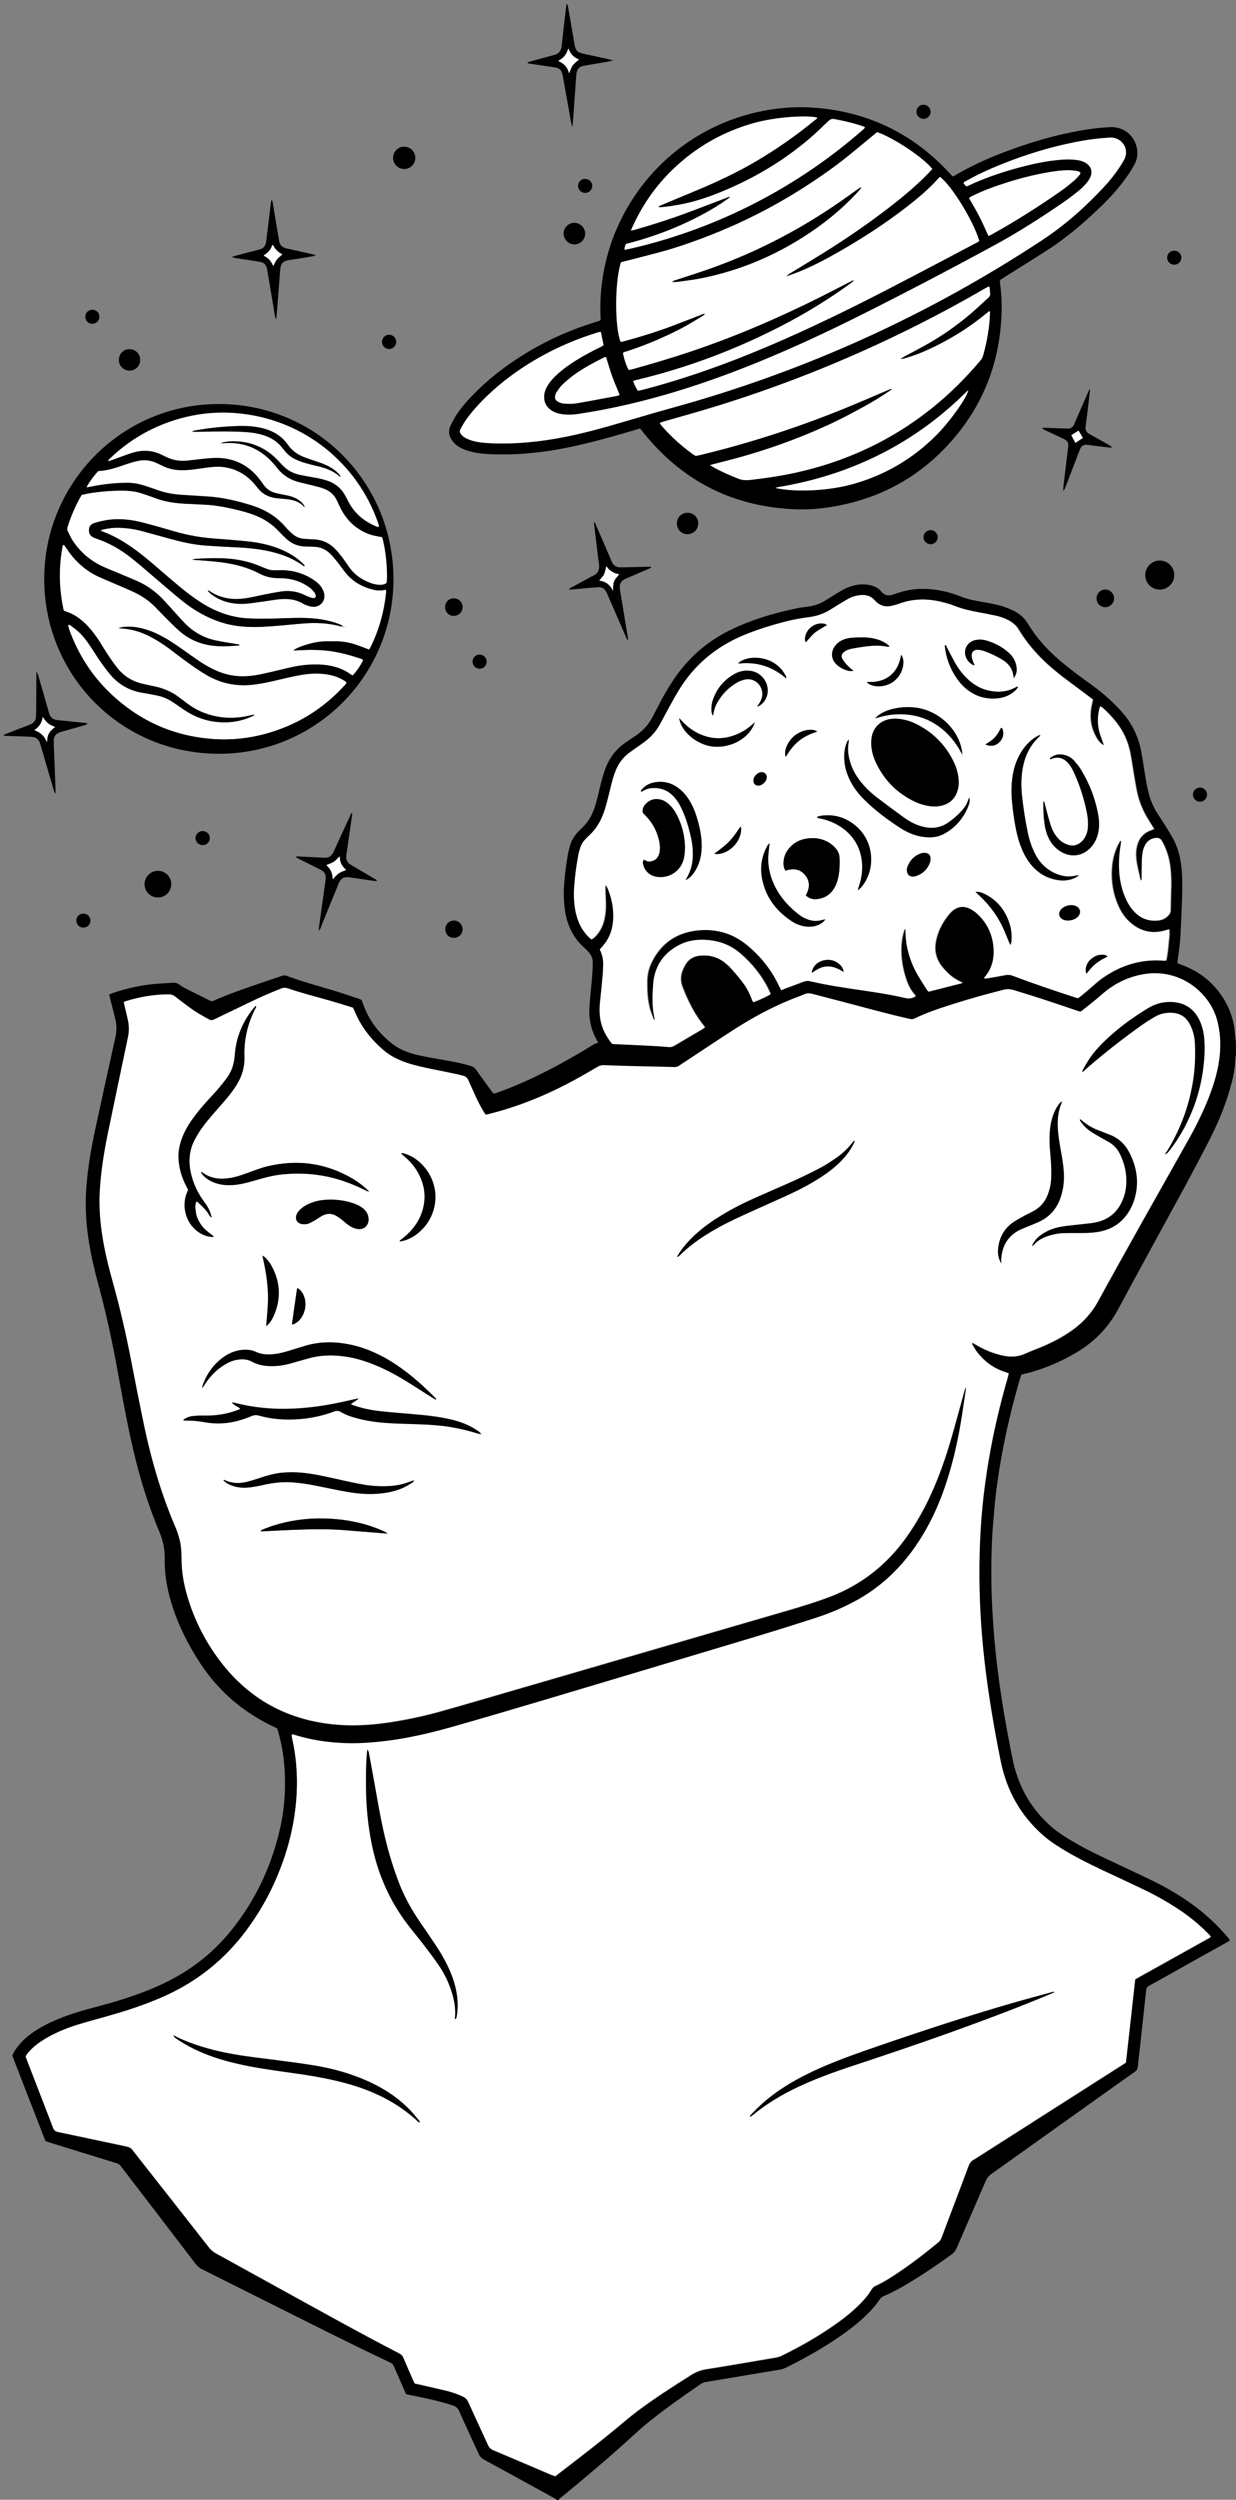 <?xml version="1.0" encoding="utf-8"?>
<!-- Generator: Adobe Illustrator 25.4.1, SVG Export Plug-In . SVG Version: 6.00 Build 0)  -->
<svg version="1.1" id="Calque_1" xmlns="http://www.w3.org/2000/svg" xmlns:xlink="http://www.w3.org/1999/xlink" x="0px" y="0px"
	 viewBox="0 0 1304.9 2638.8" style="enable-background:new 0 0 1304.9 2638.8;" xml:space="preserve">
<rect x="0" y="0" width="1304.9" height="2638.8" fill="#808080" stroke="none"/>
<style type="text/css">
	.st0{fill:#FFFFFF;}
</style>
<g>
	<path d="M1304.9,1113.5c-0.2,1.1-0.7,2.2-0.7,3.2c-0.1,13.3-3.5,25.9-7.4,38.5c-5.2,16.8-12.2,33-20.2,48.6
		c-8.3,16.2-16.8,32.3-25.5,48.4c-23.5,43.3-47.3,86.4-70.6,129.8c-10.5,19.5-25.2,34.5-44,45.7c-15.2,9-31.3,16-48.3,20.9
		c-3.1,0.9-6.2,1.5-9.7,2.3c-0.3,0.7-0.8,1.7-1.1,2.7c-7.3,24.5-13.4,49.4-18.3,74.5c-2.9,15.1-5.4,30.2-7.3,45.5
		c-1.4,11.4-2.4,22.9-3.3,34.4c-1.8,21.4-2.1,42.8-1.8,64.3c0.2,17.3,1.3,34.5,2.6,51.7c1.3,16.4,3.1,32.8,5.3,49.1
		c3.2,23.6,7.2,47.1,11.8,70.5c1.1,5.8,2.2,11.6,3.5,17.4c6.4,27.2,19.9,50.1,41.1,68.2c3.4,2.9,7.1,5.5,10.8,8
		c14.6,9.6,30.1,17.5,45.9,24.9c16.3,7.7,32.7,15.3,49,23.2c14.5,7.1,28.5,15.2,41.6,24.7c14.5,10.4,27.4,22.5,38.8,36.2
		c0.4,0.5,0.7,1,1.2,1.7c-0.8,1.6-2.4,2.1-3.7,2.8c-18.8,10.5-37.7,21-56.5,31.6c-8.2,4.6-16.4,9.3-24.7,13.7
		c-2.2,1.2-3.2,2.7-3.4,5.2c-1.9,18.4-4,36.9-6,55.3c-0.9,8.4-1.9,16.8-2.8,25.3c-0.2,2.3-1.2,3.8-3,5.1
		c-13.1,9.2-26.1,18.5-39.1,27.8c-37.5,26.7-75,53.5-112.5,80.2c-2.7,1.9-4.5,4.2-5.9,7.3c-10.1,23.5-20.4,46.9-30.5,70.4
		c-1.3,3-3.1,5.4-5.8,7.4c-13.6,9.8-27.5,19.3-41.8,28.1c-9.6,5.8-19.3,11.3-29.6,15.7c-1.7,0.7-3,1.7-4,3.2
		c-6.3,9.4-14.3,17.2-22.8,24.5c-8.8,7.5-18.2,14.1-27.8,20.4c-15.5,10-31.5,19-48,27.1c-2.6,1.3-5.3,2.2-8.2,2.6
		c-25.5,4.3-51.1,8.5-76.6,12.8c-2.1,0.3-4,1-5.8,2.2c-20,13.8-39.9,27.7-58.7,43.2c-3.2,2.6-6.3,5.4-9.4,8.2
		c-25.7,23.8-52.6,46.3-79.6,68.6c-0.8,0.7-2,1.1-2.1,2.4c-0.6,0-1.3,0-1.9,0c-1.3-0.8-2.7-1.8-4-2.5
		c-24.2-13.3-48.4-26.7-72.8-39.9c-3-1.6-4.9-3.7-6.2-6.8c-6.8-15-13.8-29.9-20.5-44.9c-1.3-2.9-3.2-4.5-6.1-5.5
		c-9.7-3.3-19.6-5.7-29.6-7.9c-6.6-1.4-13.1-2.7-20-4.1c-0.6-1.2-1.3-2.4-1.8-3.7c-3.7-8.5-7.4-17-11.1-25.5
		c-0.8-1.8-1.8-3.2-3.7-4.1c-43.2-20.4-85.8-42-128.6-63.4c-23.3-11.6-46.6-23.4-69.9-35c-3.1-1.5-5.5-3.6-7.6-6.3
		c-25.4-33.3-50.9-66.6-76.4-99.8c-0.6-0.8-1.3-1.5-1.7-2.3c-1.3-2.2-3.3-3.2-5.7-4c-23.2-7.1-46.4-14.3-69.6-21.5
		c-1.5-0.5-3-1-4.8-1.6c-11.7-30-23.3-60.1-35-90.2c1.5-4,3.9-7.4,6.5-10.6c4.6-5.8,10.2-10.5,16.4-14.7c8.1-5.5,16.8-9.8,25.9-13.5
		c12.6-5.2,25.6-9,38.8-12.4c18.4-4.9,36.6-10.3,54.3-17.3c11.6-4.6,22.9-9.8,33.7-16.1c22.3-12.9,41.3-29.5,57.2-49.7
		c23.3-29.6,39.3-62.8,48.4-99.3c3.1-12.3,5.2-24.7,6.1-37.4c1.7-23.9,0-47.6-6.5-70.8c-0.3-1.2-0.8-2.4-1.2-3.7
		c-1.5-0.7-2.9-1.4-4.3-2.1c-32-15.1-57.8-37.4-77.2-67.1c-12.7-19.4-23-39.9-29.8-62c-4.8-15.5-7.7-31.4-7.4-47.7
		c0.2-9.9-1.8-19.3-5.6-28.5c-13.7-32.5-23.4-66.3-30.8-100.7c-5-23.4-9.3-47-13.6-70.6c-5.6-30.5-12.1-60.8-20.3-90.8
		c-4-14.6-7.4-29.5-9.8-44.5c-3-18.7-4-37.5-2.7-56.4c1.5-21,5.1-41.6,9.5-62.1c7-32.5,14.1-65,21.3-97.4c1.5-6.6,1.3-13-0.3-19.4
		c-1.5-6.2-3.1-12.4-4.7-18.6c-0.5-2.2-1-4.3-1.6-6.7c1.2-0.5,2.1-1.1,3.1-1.4c14.9-5.1,30.1-8.6,45.8-9.9
		c6.4-0.5,12.8-0.8,19.1-1.2c2.2-0.1,4,0.5,5.8,1.8c2.2,1.6,4.5,3.1,6.9,4.3c9.1,4.6,18.3,9.1,27.1,13.5c0.7-0.1,1.1-0.1,1.4-0.2
		c17.2-7.7,35.1-13.7,52.9-19.8c6.8-2.3,13.6-4.6,20.4-6.9c1.6-0.5,3-0.7,4.6-0.1c17.2,6.5,35,11.1,52.6,16.5
		c8.1,2.5,16.1,5.3,24.1,7.9c0.9,0.3,1.7,0.7,2.7,1.2c0.4,1.2,0.8,2.4,1.3,3.6c6.1,17.6,16.9,31.8,31.6,43.1
		c7.6,5.8,16.5,9.1,25.7,11.3c8.4,1.9,16.9,3.4,25.4,4.9c10.4,1.8,20.8,3.6,30.9,6.7c2.7,0.8,4.7,2.1,6.4,4.6
		c5.7,8.3,11.8,16.3,17.4,24.2c2.2,0.7,3.6-0.3,5-0.8c18.2-6.5,35.9-14.5,53.1-23.3c15.4-7.9,30.4-16.4,45.1-25.5
		c1.2-0.8,2.4-1.6,3.7-2.2c1.2-0.6,2.6-0.9,4.1-1.4c-0.5-1.1-1-2.1-1.5-3.1c-6.1-10.7-8.5-22.4-7.7-34.6c0.7-11,2-22,2.9-33
		c0.4-4.8,0.6-9.6,0.6-14.4c0-4.1-1.7-7.8-4.5-10.8c-1.6-1.8-3.3-3.5-5.1-5.1c-10.9-9.9-16.9-22.3-19.4-36.6
		c-1.6-9.5-1.9-19.1-1.3-28.7c0.8-11.2,2.2-22.3,4.2-33.3c0.5-2.7,1.2-5.3,1.9-7.9c1.7-6.1,4.9-11.5,9.4-15.9
		c1.1-1.1,2.2-2.3,3.4-3.4c5.8-5.3,9.7-11.8,12.5-19.1c2.8-7.5,4.5-15.3,6.3-23.1c1.6-6.7,3.3-13.3,5.7-19.8
		c4.2-11.5,11-20.8,21.1-27.8c3.7-2.6,7.3-5.1,11.1-7.6c7.6-5.1,13.6-11.6,17.8-19.7c1.6-3.1,3.3-6.2,4.9-9.4
		c5-10,10.5-19.7,16.7-29.1c15.6-23.7,36.2-41.6,61.7-53.9c15.2-7.3,31-12.8,47.2-17.2c7.4-2,14.9-3.6,22.4-5.3
		c3.4-0.7,6.9-1.1,10.4-1.5c6.6-0.8,12.8-2.7,18.5-6.2c3.3-2,6.5-4.1,9.8-6.1c3.8-2.3,7.6-4.7,11.6-6.7c7.5-3.6,15.3-5.4,23.7-4.3
		c5.7,0.8,11,2.8,14.7,7.3c3.7,4.5,7.8,4.8,12.8,3c3.3-1.2,6.6-2.3,10-3.2c11.6-3.1,23.4-3.3,35.2-1.6c9.1,1.3,17.8,3.8,26.3,7.2
		c7.5,3,15.4,4.3,23.2,5.7c7.2,1.3,14.5,2.5,21.5,4.8c4.1,1.4,8.1,3,11.9,5c5.9,3.1,10.6,7.6,14.1,13.4
		c8.8,14.7,20.2,27.1,33.2,38.3c8.4,7.2,17.2,13.8,26.1,20.3c8.7,6.3,17.4,12.5,25.3,19.8c4.8,4.4,9.5,9,13.9,13.9
		c11.1,12.3,18,26.7,21,43c1.8,9.7,3.1,19.6,4.8,29.3c0.8,4.9,1.8,9.7,3.1,14.5c1.8,7.2,4.8,13.9,8.7,20.2c2.9,4.6,5.9,9.1,8.8,13.7
		c2.7,4.3,5.4,8.7,7.9,13.2c5.2,9.5,7.9,19.8,9,30.6c1.3,12.3,0.9,24.6,0.5,36.9c-0.3,10.7-0.9,21.4-1.4,32.1
		c-0.4,9-1.4,17.8-2.8,26.7c-0.3,1.7-0.4,3.5-0.6,5.5c1.6,0.6,3,1.2,4.5,1.7c20.7,7.6,36.4,21,46.9,40.3c5.7,10.5,8.8,21.9,9.5,33.9
		c0.1,2.2,0.5,4.4,0.8,6.6C1304.9,1103.9,1304.9,1108.7,1304.9,1113.5z M586.2,2614c0.9-0.6,1.7-1.1,2.5-1.6
		c23.9-18.3,47.7-36.6,70.7-56c4.4-3.7,8.9-7.3,13.5-10.8c18.4-13.8,37.8-26.2,57.3-38.5c4.8-3,9.8-4.9,15.5-5.8
		c24.5-3.9,48.9-8.1,73.3-12.3c2.2-0.4,4.4-1,6.4-2c19.3-9.5,37.9-20,55.5-32.3c9.2-6.4,18-13.3,26-21.2c5-5,9.7-10.2,13.3-16.3
		c1-1.7,2.3-3,4.1-3.8c7-3.2,13.6-7.2,20-11.4c16.2-10.6,31.5-22.4,46.5-34.7c1.7-1.4,2.7-3,3.4-5c5.1-13.6,10.2-27.2,15.4-40.8
		c4.3-11.4,8.6-22.7,12.8-34.1c1.2-3.3,2.8-6,6.1-7.5c0.3-0.1,0.5-0.3,0.8-0.5c51.4-32.8,102.7-65.5,154.1-98.3
		c1.7-1.1,3.5-2.3,5.4-3.5c1.6-14.6,3.3-29.2,4.9-43.8c1.6-14.6,3.3-29.2,4.9-44c1.6-0.9,3.1-1.8,4.6-2.7
		c23.6-13.2,47.2-26.3,70.8-39.5c1.5-0.8,3.2-1.4,4.4-3c-1.1-1.2-2-2.3-3-3.3c-8.6-8.7-17.9-16.4-27.9-23.3
		c-12.7-8.7-26.1-16.2-39.9-22.9c-14.4-6.9-28.9-13.6-43.4-20.4c-16.9-8-33.6-16.4-49.3-26.7c-4.3-2.8-8.5-5.8-12.3-9.1
		c-24.5-21.1-39.6-47.8-46-79.4c-4.9-24.1-9.2-48.4-12.8-72.7c-3.1-20.9-5.5-41.9-7.2-62.9c-1.6-20.3-2.5-40.6-2.5-60.9
		c-0.1-32.2,1.6-64.3,6-96.2c2.2-16.5,5-32.9,8.3-49.2c4.4-21.5,9.7-42.7,15.8-63.7c0.3-1.2,0.6-2.4,0.9-3.8
		c-1.4-0.5-2.6-0.9-3.8-1.3c-11.6-3.8-21.1-10.6-28.7-20c-2.2-2.7-3.9-5.8-5.7-8.8c-0.3-0.5-1.1-1.3,0.1-2.1c1.5,0.8,3,1.7,4.5,2.6
		c8.5,4.9,17.5,8.6,27.1,10.7c8.2,1.8,16.1,1.6,23.9-2c5.7-2.6,11.5-4.7,17.3-7.1c11.7-4.9,22.9-10.7,33.1-18.2
		c11-8,19.9-17.8,26.5-29.9c15.4-28.2,31.1-56.2,46.8-84.3c16.3-29.2,32.8-58.2,49.2-87.4c6.8-12.1,13-24.6,18.4-37.4
		c7.3-17.3,12.9-35.1,14.3-54c0.8-11.1-0.1-22-2.8-32.8c-7.4-29.3-39-56-78-49.2c-16.7,2.9-31.1,10.1-43.8,21.3
		c-6.7,5.9-13.8,11.4-20.8,17c-0.6,0.5-1.3,0.8-2,1.2c-2.1-0.7-4.1-1.3-6-1.9c-21.5-7.3-43-14.4-64.8-21c-3.4-1-6.4-1.1-9.8-0.3
		c-18,4.5-35.8,9.6-53.5,15.1c-13.9,4.4-27.7,8.9-40.8,15.3c-2.1,1-4,0.7-6,0.3c-18.9-4.3-37.5-9.2-56.2-14.3
		c-15.3-4.1-30.6-8-45.9-12c-2.9-0.8-5.5-0.7-8.3,0.4c-4.9,2-9.9,3.7-14.7,5.8c-20.5,8.4-39.9,18.9-58.5,30.8
		c-17.2,11-34.2,22.4-51.3,33.7c-2.7,1.8-5.3,3.5-8,5.3c-1.4,0.9-2.8,1.4-4.5,1.3c-12.6-0.3-25.3-0.6-37.9-0.9
		c-12.1-0.3-24.3-0.6-36.4-1.1c-2.6-0.1-4.6,0.4-6.8,1.6c-8.6,5-17.1,10-25.8,14.7c-28.5,15.5-58.3,27.6-89.8,35.4
		c-0.9,0.2-1.8,0.3-2.8,0.5c-0.6-0.9-1.2-1.7-1.7-2.5c-4.2-6.8-7.8-13.9-10.9-21.3c-1.8-4.1-3.8-8.1-5.5-12.2
		c-1.2-2.9-3.2-4.7-6.2-5.2c-1.3-0.2-2.5-0.7-3.7-1c-9.2-1.9-18.4-3.9-27.7-5.7c-9.3-1.8-18.5-3.7-27.4-6.8
		c-9.2-3.1-17.7-7.3-25.1-13.7c-13.1-11.4-23.5-24.8-30.2-40.9c-0.5-1.2-1.1-2.3-1.7-3.6c-7.6-2.3-15.2-4.8-22.9-7
		c-15.2-4.4-30.6-8.1-45.5-13.3c-2.6-0.9-4.8-0.8-7.4,0.1c-11.7,4.5-23,9.6-34.2,15c-12.1,5.9-24.2,11.6-36.3,17.5
		c-2.1,1-3.8,1.2-5.8,0c-4.9-3-10.1-5.5-14.9-8.7c-7-4.8-13.7-10-20.4-15.1c-2-1.5-3.9-2.4-6.5-2.5c-15.8-0.2-31.2,2.6-46.2,7.2
		c-0.6,0.2-1.1,0.6-1.8,1c0.2,1.2,0.4,2.2,0.7,3.3c1.3,5.3,2.7,10.5,3.7,15.9c1.1,5.7,1.3,11.4,0.1,17.2
		c-7.1,33.8-14.2,67.6-21.2,101.4c-4.1,20.1-7.4,40.2-8.6,60.7c-1,16.5,0.1,32.9,2.8,49.2c2.6,15.8,6.3,31.3,10.6,46.7
		c7.9,27.9,14.3,56,19.8,84.5c4.3,22.1,8.7,44.2,13.2,66.3c7.8,37.6,18.5,74.4,33.8,109.8c1.6,3.7,2.7,7.5,3.8,11.4
		c2.1,7.1,2.3,14.5,2.3,21.9c0.1,11.6,1.8,22.9,4.8,34.1c7.1,26.6,19.2,50.9,35.7,72.8c32.4,42.8,76,64.8,129.4,67.7
		c17.1,0.9,34.2-0.5,51.1-3.1c18.2-2.8,36.1-6.7,53.8-11.7c23.4-6.6,46.7-13.5,70-20.2c98.3-28.6,196.7-57.3,295-85.9
		c14.7-4.3,29.4-8.8,43.8-14.2c34-12.8,61.1-34.3,82-63.8c9.4-13.4,17.5-27.5,24.4-42.3c9.5-20.3,16.8-41.5,23-63
		c4.6-16,8.9-32,13.3-48c0.4-1.4,0.9-2.8,1.4-4.2c0.4,0.6,0.5,1.1,0.4,1.5c-1.8,11.9-3.5,23.7-5.4,35.6
		c-3.4,20.7-8.1,41.1-14.5,61.1c-8.1,25.4-19.2,49.5-34.6,71.4c-16.7,23.7-37.4,42.8-63,56.4c-13.2,7-26.8,12.8-41,17.4
		c-20.4,6.6-40.8,13-61.3,19.2c-76.8,23.1-153.6,46.1-230.5,69c-31.2,9.3-62.5,18.6-93.9,27.4c-29.7,8.4-59.9,14.7-90.9,16.4
		c-12.2,0.7-24.3,0.4-36.4-0.9c-12.9-1.4-25.6-3.9-38-7.8c-0.7-0.2-1.5-0.7-2.4,0.3c0.2,1.1,0.3,2.3,0.5,3.5
		c2,8.7,3.3,17.6,4.2,26.5c2,21.5,0.7,42.8-3.2,64c-3.4,18.3-8.8,36-15.9,53.2c-8.9,21.6-20.3,41.6-34.3,60.3
		c-22.1,29.4-49.7,51.7-83.1,67.1c-18.9,8.8-38.6,15.4-58.6,21.1c-11.4,3.2-22.8,6.3-34.1,9.7c-11.3,3.4-22.3,7.8-32.7,13.6
		c-5.9,3.3-11.5,7-16.4,11.6c-2.8,2.6-5.4,5.4-7.3,8.7c0.3,0.8,0.4,1.4,0.7,2c3.6,9.2,7.1,18.5,10.7,27.7
		c5.9,15.2,11.8,30.4,17.6,45.6c0.9,2.5,2.2,3.8,5,4.3c23.9,5,47.8,10.2,71.7,15.2c3.3,0.7,6.1,1.7,7.8,4.8c0.3,0.6,0.8,1,1.2,1.5
		c26.3,33.5,52.6,66.9,78.8,100.4c2.1,2.7,4.6,4.8,7.6,6.4c21.3,11.7,42.5,23.5,63.8,35.2c43.2,23.7,86.1,47.8,129.8,70.4
		c2,1,3.2,2.4,4.1,4.4c3.2,7.7,6.6,15.3,9.9,22.9c0.6,1.5,1.4,2.9,2.1,4.4c1.6,0.4,3.1,0.7,4.7,1c9.8,2.3,19.6,4.4,29.4,6.8
		c5.7,1.4,11.3,3.3,16.7,5.9c2.7,1.3,4.5,3.1,5.8,6c6.7,15,13.8,29.9,20.6,44.9c1.3,2.8,2.9,4.6,5.8,5.8
		c20.6,8.7,41.2,17.5,61.8,26.3C583.7,2613,584.9,2613.5,586.2,2614z M824.7,1045.3c1.5-0.6,2.9-1,4.2-1.5
		c6.6-2.4,13.2-4.8,19.8-7.4c2.5-1,4.9-1.1,7.5-0.5c18.1,4.2,36.4,6.9,54.8,9.6c15.3,2.3,30.7,4.6,45.8,8.2
		c3.9,0.9,7.1,0.1,10.5-2.1c-0.4-0.6-0.7-1.2-1.1-1.7c-4.4-4.8-7.1-10.6-9.1-16.7c-2.5-7.6-4.2-15.4-4.8-23.4
		c-0.8-9.3-0.1-18.5,2.8-27.5c0.2-0.7,0.4-1.6,1.5-1.5c0,0.5,0.1,1,0.1,1.4c0.1,18.4,5.4,35.3,15.1,50.8c2.4,3.8,4.8,7.6,7.2,11.4
		c0.6,0.9,1.3,1.7,1.9,2.5c11.9-3,23.5-6,35-8.9c0.2-0.1,0.4-0.4,0.6-0.7c-0.4-0.2-0.8-0.5-1.2-0.7c-8.8-3.8-15.5-10-21.2-17.5
		c-3.3-4.3-5.2-9.1-5.9-14.5c-0.7-4.5-0.2-9,0.9-13.3c2.3-9.8,7.1-18.5,13.5-26.2c0.9-1.1,2-2.1,3-3.1c5.8-5.1,12.2-5.9,19.1-2.6
		c3.3,1.6,6.3,3.8,8.9,6.4c10.2,10,15.5,22.2,16.2,36.3c0.5,10.9-2.1,20.9-9.5,29.4c-0.3,0.3-0.4,0.8-0.6,1.5c1.3-0.1,2.4,0,3.4-0.2
		c6.1-1.1,12.3-2.1,18.4-3.3c2.9-0.6,5.6-0.4,8.4,0.6c21.4,8.1,43,15.5,64.7,22.5c1.3,0.4,2.7,0.8,4.1,1.2c5.5-4.2,10.6-8.5,15.6-13
		c3.6-3.2,7.2-6.3,11.2-9c19.4-13.3,40.7-19.6,64.3-17.6c0.6,0.1,1.2-0.1,2-0.2c1.2-5.5,1.8-10.8,2.3-16.2
		c0.5-5.5,1.6-10.9,0.8-16.8c-1.1,0.3-1.8,0.6-2.5,0.8c-15.5,4.9-29,1.5-40.6-9.8c-5.1-5-8.7-11-11.4-17.6
		c-5.6-13.6-7.3-27.8-5.6-42.3c1-8.2,3.5-15.9,7.6-23.1c0.4-0.7,0.7-1.5,2-1.3c-0.2,1.7-0.3,3.4-0.6,5.2c-1.5,9-2,18.1-1.4,27.3
		c0.7,10.5,3,20.5,7.6,30c2.5,5.2,5.7,10,10,14c6.5,6,14.1,8.4,22.9,7.6c4.5-0.4,8.3-2.1,11.3-5.6c1.3-1.5,2.1-3,2.2-5.1
		c0.1-8.8,0.4-17.6,0.6-26.4c0.1-6.4-0.2-12.8-0.9-19.2c-1.1-9.8-4-19-8.9-27.7c-1.4-2.4-3.3-3.4-5.9-3.2c-5,0.4-8.9,2.8-11.3,7.1
		c-1.2,2.2-2.1,4.7-2.7,7.1c-0.6,3.1-0.9,6.3-1,9.5c-0.2,6.4-0.1,12.8-0.3,19.2c0,0.7,0.4,1.6-0.9,2.1c-0.3-0.6-0.6-1.1-0.7-1.6
		c-1.2-5.5-2.6-10.9-3.6-16.4c-0.9-5.4-1.4-10.8-0.4-16.2c1.7-9.5,6.6-16.1,16-19.1c0.8-0.3,1.6-0.8,2.6-1.2c-2-3.1-3.7-5.9-5.5-8.8
		c-6-9.4-10.3-19.5-12.6-30.4c-1.3-6.1-2.2-12.3-3.3-18.4c-1.3-7.6-2.4-15.2-3.8-22.7c-2.3-11.8-7.1-22.5-14.5-32
		c-4.3-5.6-9.2-10.6-14.4-15.4c-0.7-0.6-1.5-1.1-2.5-1.7c-0.4,1.1-0.9,2-1.1,2.9c-2,8.4-1.9,16.8,0.4,25.1c1,3.5,2.4,6.9,3.6,10.4
		c0.3,0.9,0.5,1.7,0.9,2.9c-3.4-1.9-5.1-3.5-7.3-7.1c-5.8-9.3-8-19.5-6.7-30.3c0.4-3.6,1.4-7.2,2.2-11.1c-3.2-2.4-6.5-4.9-9.8-7.4
		c-8.8-6.6-17.8-13.1-26.4-19.9c-16.7-13.2-31.2-28.4-42.3-46.7c-2.5-4.2-6.2-7.2-10.5-9.6c-4.3-2.3-8.8-3.9-13.5-4.9
		c-6.4-1.4-12.8-2.6-19.3-3.8c-8-1.5-15.9-3.3-23.6-6.3c-4.9-1.9-10-3.4-15.1-4.6c-15-3.5-29.8-3.3-44.3,2.2c-2.2,0.8-4.6,1.4-6.9,2
		c-7.3,1.8-13.6,0-18.7-5.7c-0.2-0.2-0.4-0.5-0.7-0.7c-3.8-4.1-8.6-5.3-14-4.8c-4.5,0.4-8.8,1.7-12.8,3.8c-3.2,1.8-6.4,3.7-9.5,5.6
		c-3.4,2.1-6.7,4.3-10.2,6.3c-6.1,3.6-12.6,6.1-19.7,7.2c-8.4,1.2-16.7,2.4-25,4.5c-16.1,4.1-32,8.9-47.4,15.4
		c-28.9,12.3-51.7,31.5-67.8,58.5c-4.6,7.7-8.8,15.6-13.1,23.4c-2.4,4.3-4.6,8.8-7.1,13.1c-4,6.9-9.3,12.6-15.7,17.3
		c-2.7,2-5.5,3.9-8.2,5.8c-2.5,1.7-5,3.5-7.4,5.3c-6.5,4.8-11.2,10.9-14.3,18.3c-1.2,2.9-2.3,6-3.2,9c-1.4,4.9-2.6,9.9-3.8,14.9
		c-1.9,7.8-3.7,15.5-6.6,23c-3.3,8.5-7.9,16-14.6,22.2c-1.4,1.3-2.8,2.7-4.1,4.1c-2.5,2.6-4.3,5.5-5.4,8.9c-0.8,2.4-1.5,4.9-2,7.4
		c-2.2,11.2-3.7,22.4-4.4,33.7c-0.6,9.1-0.3,18.2,1.6,27.2c2,9.6,6,18.2,12.9,25.3c1.1,1.1,2.3,2.1,3.6,3.3c0.8-0.6,1.6-0.9,2.1-1.4
		c1.2-1.1,2.3-2.2,3.4-3.4c3.9-4.6,6.4-9.9,7.8-15.8c1.9-7.9,2-15.8,1.5-23.8c-0.2-3.7-0.2-7.3-0.3-11c0-0.5,0.3-1.1,0.6-2.4
		c1,1.8,1.6,2.8,2.1,4c4.4,10.6,6.5,21.7,5.8,33.3c-0.7,10.9-4.5,20.5-12,28.6c-0.7,0.8-1.4,1.7-2.1,2.5c2.5,5.2,3.8,10.4,3.6,15.9
		c-0.1,3.5-0.2,7-0.5,10.5c-0.9,10.2-2,20.4-3,30.5c-0.6,5.4-0.4,10.9,0.4,16.3c1.5,10.1,6.3,18.6,12.4,26.4
		c1.3,0.1,2.2,0.3,3.2,0.3c11.7,0.5,23.3,1,35,1.6c7,0.4,14.1,0.7,21.1,1.4c2.4,0.2,4.3-0.2,6.3-1.4c10-6,20.1-11.8,30.2-17.8
		c0.7-0.4,1.3-1.1,2-1.7c-0.3-0.5-0.5-0.8-0.7-1.1c-10.2-12.4-17.1-26.5-22.9-41.4c-2.6-6.7-2.2-13.1,0.9-19.5c0.5-1,1-2,1.5-3
		c3.3-6.3,8.7-9.8,15.7-10.5c9.9-1,19.1,1.2,27,7.6c2,1.6,4,3.3,5.7,5.2c3.8,4.3,7.6,8.6,11.2,13.2c5,6.5,9.1,13.5,11.8,21.3
		c0.2,0.7,0.8,1.3,1.1,1.8c6.6-2.4,15.5-6.6,18.1-8.6c-0.8-1.7-1.5-3.5-2.3-5.2c-7.2-14.5-17.2-26.9-29.4-37.5
		c-11.6-10.1-25.4-14.5-40.6-14.6c-8.1-0.1-15.9,1.5-23.2,5.1c-15.3,7.6-24.9,19.7-27.7,36.8c-0.7,4.1-0.8,8.3-1,12.4
		c-0.6,9.5-0.2,18.9,1.8,28.2c0.2,0.8,0.3,1.7,0.4,2.5c-0.9-0.5-1.4-1.1-1.7-1.8c-1.3-3.4-2.8-6.8-3.7-10.3c-2.6-9.5-3-19.2-2.9-29
		c0.1-7,1.5-13.7,4.6-19.9c9.8-20,26-31.3,47.9-33.8c19.7-2.2,37.8,2.8,53.3,15.6c14.7,12.1,26.1,26.7,34.1,44
		C823.5,1042.9,824.1,1044,824.7,1045.3z"/>
	<path d="M675.8,452.3c-6.1,1.8-12,3.5-17.8,5.2c-18.4,5.3-36.9,10.4-55.7,14.3c-24.2,5.1-48.6,8.1-73.3,7.9
		c-8.5,0-16.9-0.3-25.3-1.6c-5.5-0.9-10.9-2.3-16-4.7c-3.2-1.5-6.2-3.4-8.5-6.1c-4.9-5.5-6.7-11.6-3.3-18.5
		c1.7-3.4,3.5-6.9,5.5-10.1c5-7.8,11.1-14.8,17.6-21.5c16.1-16.7,34.2-30.7,53.9-42.9c23.8-14.8,49-26.1,75.8-34.3
		c1.7-0.5,3.3-1.1,4.9-1.6c0.9-1.7,0.5-3.3,0.4-4.8c-0.5-11.7,0-23.4,1.5-35c2.9-22.2,9-43.5,18.6-63.7
		c28-59.1,80.6-101.6,144.3-116.3c20.2-4.7,40.8-6.4,61.5-4.9c56.6,4.3,104.2,27.4,142.7,69.2c0.9,0.9,1.7,1.9,2.6,2.8
		c0.2,0.2,0.6,0.3,0.9,0.5c0.4-0.2,0.8-0.3,1.2-0.5c22.5-13.4,46.5-23.3,71.3-31.7c20-6.8,40.4-12.3,61.2-16
		c10.7-1.9,21.5-3.3,32.4-3.8c13.4-0.5,24.7,7.9,27.8,21c1.5,6.3,0.9,12.4-2.2,18.2c-2.1,3.9-4.4,7.8-7,11.5
		c-8.2,11.9-17.8,22.7-28.1,32.7c-10.8,10.5-22,20.5-33.8,29.8c-6.5,5.1-13.2,10.1-20.2,14.7c-16.6,10.8-33.5,21.2-50.3,31.8
		c-0.8,0.5-1.6,1-2.3,1.5c-0.8,1.5-0.4,2.9-0.2,4.3c1.1,8.6,1.7,17.2,1.6,25.8c-0.7,57.3-20.6,106.9-60.4,148.1
		c-31.3,32.3-69.5,52.3-113.7,60.5c-15.3,2.9-30.7,4.2-46.3,3.4c-64.2-3.2-116.5-29.9-157-79.8C678.6,455.9,677.4,454.3,675.8,452.3
		z M926,139.5c-11.2,9.2-22.4,18.6-33.7,27.7c-11.5,9.2-23.6,17.6-35.8,25.7c-12.1,8-24.6,15.6-37.3,22.7c-12.9,7.2-26,13.8-39.3,20
		c-13.2,6.1-26.6,11.7-40.3,16.7c-13.8,5.1-27.7,9.9-41.9,13.7c-14,3.8-28.1,7.3-42.1,10.9c-6.6,19.1-6.9,68.5-0.4,84.1
		c0.9-0.2,1.8-0.3,2.7-0.5c18.2-4.9,36.2-10.5,53.9-17.2c9.3-3.5,18.5-7.2,27.7-10.7c1.4-0.5,2.8-1.7,4.9-1c-1.4,1-2.5,2-3.7,2.7
		c-7,4.1-13.9,8.5-21.1,12.3c-18.4,9.6-37.6,17.7-57.4,24.2c-1.6,0.5-3.5,0.5-4.6,2.2c1.8,7.9,4,14.2,6.2,17.7
		c1.3-0.3,2.7-0.6,4.1-1c19.7-5.5,39.3-11.3,58.7-17.7c47.9-15.9,94.1-35.8,139.2-58.3c10.7-5.4,21.3-10.9,32-16.4
		c1.1-0.5,2-1.6,3.9-1c-1.7,1.3-3.2,2.5-4.7,3.6c-21,15.3-43,28.9-65.9,41c-50.7,26.9-103.8,47.1-159.6,60.4c-1,0.2-2,0.7-3.1,1.1
		c1.3,3.7,2.9,7,5,10.2c1.7-0.4,3.2-0.6,4.7-1c18.9-4.9,37.5-10.5,56-16.7c37.6-12.6,74.3-27.6,110.3-44.1
		c40-18.2,79.2-38.1,118.1-58.5c22.4-11.7,44.7-23.5,67-35.3c1.5-0.8,3.3-1.3,4.2-2.9c-6.4-21.3-29-58-41.4-67.3
		c-0.5,0.4-1,0.8-1.4,1.3c-9.5,10.7-20.3,19.9-31.5,28.7c-25.9,20.3-53.5,37.9-82.2,53.8c-13.7,7.6-27.8,14.5-42.6,19.7
		c-1.5,0.5-3,1-4.4,1.5c0.9-1.3,2-2.1,3.2-2.8c14-8.6,28.1-17.1,42.1-25.9c20.9-13.1,41-27.2,60.6-42.1c13.5-10.3,26.6-21,38.8-32.9
		c3.2-3.1,6.2-6.4,9.3-9.6C975.3,166.7,943.2,145.3,926,139.5z M749.6,490.9c1.5,1,2.5,1.7,3.6,2.3c8.3,4.5,16.9,8.3,25.7,11.8
		c4.2,1.7,8.2,2.1,12.6,1.6c14.1-1.6,28.2-3.6,42.2-6.4c32.9-6.7,64.4-17.5,94.3-33c41.6-21.6,77-50.9,107-86.7
		c1.2-1.5,2.3-3,2.8-4.9c4.2-15,6.9-30.2,7.4-45.8c0-0.4-0.3-0.8-0.6-1.6c-1.3,1-2.4,1.9-3.5,2.8c-19,15.7-39.8,28.4-62.2,38.5
		c-7.1,3.2-14.4,6-22,8.2c-1.8,0.5-3.6,1.3-6.3,1.1c1.8-1.1,2.9-1.9,4.2-2.6c6.7-3.7,13.5-7.2,20.3-10.9c17.6-9.6,34-21,49.3-33.9
		c6.6-5.6,12.8-11.6,19.2-17.4c1.3-1.2,1.9-2.4,1.7-4.2c-0.2-1.7-0.2-3.5-0.4-5.3c-0.1-0.7,0.1-1.6-1.2-2.1
		c-1.2,0.6-2.6,1.3-3.9,2.1c-26.4,15.3-53.3,29.8-80.7,43.3c-68.6,34-139.6,62-212.9,84c-15.5,4.6-31,8.9-46.5,13.4
		c-1,0.3-2,0.8-3,1.2c0.2,0.6,0.2,0.9,0.4,1.1c0.8,1,1.6,2,2.4,3c9.3,10.6,19.8,20,31.2,28.3c0.6,0.5,1.3,0.9,2,1.4
		c1.1,0.9,2.3,1.1,3.6,0.7c0.8-0.2,1.6-0.3,2.3-0.5c56-13.5,110.6-31.5,163.8-53.7c12.1-5.1,24.1-10.3,36.2-15.4
		c0.9-0.4,1.8-0.9,3.6-0.6c-10.1,6.9-19.8,13-29.9,18.5c-10.3,5.6-20.5,11.1-31,16.2c-10.4,5-20.9,9.6-31.6,13.9
		c-10.8,4.4-21.7,8.5-32.8,12.3c-10.9,3.7-21.9,7.2-32.9,10.3C772.8,485.1,761.5,487.8,749.6,490.9z M634.4,350.6
		c-0.8-0.1-0.9-0.2-1.1-0.2c-0.8,0.2-1.6,0.4-2.3,0.6c-25.5,7.8-49.6,18.6-72.3,32.7c-18,11.2-34.6,24.1-49.5,39.3
		c-6.7,6.9-13.1,14.1-18.4,22.1c-1.7,2.5-3,5.2-4.5,7.9c-1.2,2.1-0.7,4.1,0.8,5.7c1,1.2,2.3,2.3,3.6,3.1c1.9,1.1,4,2,6.1,2.8
		c5,1.7,10.2,2.5,15.5,2.9c12,0.9,23.9,0.9,35.9,0.1c12.8-0.8,25.5-2.3,38.1-4.5c19.2-3.3,38.1-8.1,56.9-13.4
		c22.4-6.4,44.7-13.2,67.2-19.4c139.3-38.4,269.3-97.3,390-176.9c24.2-15.9,45.6-35,65.3-56.2c5.9-6.3,11.3-13.1,16.1-20.3
		c1.9-2.9,3.9-5.9,5.4-9c4.1-8.3,0.3-18.1-8.3-21.5c-2.4-1-4.9-1.2-7.5-1.1c-12.1,0.7-24.2,2.4-36.1,4.7
		c-26.1,5.2-51.4,12.9-76.1,22.7c-13.4,5.3-26.5,11.2-39.1,18.3c-1,0.6-2.5,0.8-2.7,2.6c0.9,1,1.9,2,2.9,3.2
		c0.9-0.3,1.6-0.6,2.3-0.9c15.1-7.1,30.8-12.6,46.7-17.2c17.5-5,35.3-9.2,53.6-10.3c5-0.3,9.9-0.1,14.8,0.6c3.2,0.4,6.2,1.4,9,3.2
		c5.4,3.5,7.2,9.3,4.4,15c-1.1,2.3-2.5,4.5-4.2,6.4c-2.5,2.9-5.2,5.6-8.2,8c-5.3,4.3-10.8,8.5-16.5,12.4
		c-23,15.7-46.4,30.7-70.8,44.1c-46.6,25.4-93.6,50-141,73.8c-38.4,19.3-77.4,37.4-117.3,53.4c-59.2,23.7-119.9,42.3-183.1,51.8
		c-4.9,0.7-9.9,0.9-14.8,0.4c-4.8-0.5-9.4-1.8-13.5-4.6c-4.8-3.4-7.2-7.9-7.2-13.8c0-4.1,1.3-7.9,3.3-11.4c2.8-4.9,6.6-9,10.8-12.8
		c6.2-5.6,13-10.4,20.1-14.8c8-5,16.3-9.4,24.8-13.5c1.3-0.6,2.4-1.4,3.8-2.1C636.2,359.8,635.3,355.2,634.4,350.6z M666,243.5
		c2.3-0.5,3.5-0.8,4.7-1.1c18-5.2,35.8-10.8,53.3-17.3c14.4-5.3,28.7-10.9,43-16.3c1.1-0.4,2.2-1.2,3.8-0.8
		c-1.1,0.9-1.9,1.6-2.8,2.2c-8.4,5.9-17.1,11.2-26.1,16.1c-25.7,13.8-52.8,24.2-81.3,31.3c-0.4,2.1-2,3.8-1.1,6.2
		c23.2-4.9,45.7-11.5,67.9-19.3c36-12.7,70.3-29,103-48.7c29-17.5,56.2-37.4,81.5-59.7c0.4-0.4,0.7-0.9,1.1-1.5
		c-0.6-0.4-0.9-0.8-1.3-0.9c-10.1-3.5-20.5-6-31.1-7.9c-2.7-0.5-4.4,0.3-6.3,2.2c-6.7,6.4-13.3,12.9-20.4,18.9
		c-25.7,21.8-54.1,39.1-85,52.5c-13,5.7-26.3,10.7-40.2,14.2c-9.6,2.4-19.4,4.1-29.3,5.1c-0.8,0.1-1.6,0.2-2.4,0.1
		c-0.6-0.1-1.6,0.5-2-0.8c1.5-0.7,2.9-1.4,4.4-2c11.5-4.8,23-9.7,34.5-14.4c22.3-9.2,44.2-19.5,65-31.8c21.5-12.7,41.9-27,61.2-42.9
		c0.9-0.8,2.3-1.2,2.4-2.7c-11-2.7-43.6-0.7-66.9,5.8c-32.7,9.2-61.3,25.5-85.6,49.1C691.3,197.2,676.8,218.4,666,243.5z
		 M1043.6,249.1c1.2-0.6,2.4-1,3.5-1.7c24.8-13.7,48.6-28.9,71.8-45c5.1-3.5,9.9-7.5,14.7-11.4c2.2-1.8,4.1-4,6-6.2
		c0.6-0.6,0.8-1.6,1.2-2.4c-1.5-1.4-3-1.8-4.6-2c-2.5-0.3-5.1-0.7-7.6-0.7c-7.4-0.1-14.6,0.9-21.9,2.2c-16.2,2.8-32.1,6.9-47.8,12.1
		c-10.8,3.5-21.4,7.5-31.6,12.5c-1.5,0.7-3.2,1.3-4.2,2.7c3.7,6.6,7.5,12.9,10.9,19.4C1037.4,235.2,1040.3,242.1,1043.6,249.1z
		 M1022.3,412.2c-0.3,0.1-0.6,0.1-0.8,0.3c-1.5,1.4-3,2.9-4.5,4.3c-27.6,26.9-58.7,48.8-93.4,65.5c-31.5,15.1-64.5,25.3-98.8,31.3
		c-2,0.3-3.9,0.6-6.2,1.4c18.4,4.3,53.1,3.9,81.1-3.9c34.4-9.5,64.1-26.9,89.2-52.2C1003,444.8,1020.2,420.6,1022.3,412.2z
		 M639.7,376.7c-0.8,0.3-1.4,0.4-2,0.7c-11.3,5.6-22.5,11.5-32.7,19.1c-4.1,3-8,6.4-11.7,9.9c-2.3,2.2-4,4.9-5.8,7.6
		c-0.8,1.1-1.2,2.6-1.5,4c-0.5,2.6,0.5,4.7,2.8,6c2.3,1.3,4.7,2.1,7.3,2.2c4,0.1,8,0.3,11.9-0.3c13.5-2.3,27-4.9,40.5-7.4
		c1.8-0.3,3.7-0.6,5.5-1.5c-2.7-6.7-5.5-13.1-7.9-19.7C643.9,390.4,641.9,383.5,639.7,376.7z"/>
	<path d="M46.7,611.5c-0.2-100.9,81.2-185.1,184.4-185c103.9,0.1,184.3,83.6,184.3,184.9c0,102.2-82.6,184.7-184.9,184.3
		C126.3,795.2,46.8,712,46.7,611.5z M268.4,754.2l-0.1-0.1c0,1.7-1.5,1.8-2.6,2.3c-13,6-26.7,7.4-40.8,5.3
		c-11.2-1.7-21.5-6-30.9-12.5c-4-2.7-7.9-5.5-11.9-8.1c-5.1-3.4-10.7-5.7-16.7-6.9c-5-1-10-2-15.1-2.8c-13.7-2.2-25-8.6-33.9-19.1
		c-3.8-4.5-7.3-9.3-10.7-14.1c-3.4-4.8-6.5-9.9-9.7-14.8c-3.9-5.9-8-11.6-13.2-16.4c-2.7-2.5-5.7-4.6-8.6-6.8
		c-0.6-0.4-1.3-1-2.1-0.3c-0.1,0.4-0.2,0.7-0.1,1c0.4,1.5,0.9,3.1,1.4,4.6c9.4,25.8,23.9,48.4,44,67.2c30.9,29.1,67.5,45,109.9,47.5
		c17.8,1.1,35.5-0.9,52.7-5.6c32.5-8.8,60.1-25.6,82.9-50.3c1.1-1.1,2.5-2.1,2.7-4c-0.7-0.5-1.4-1.2-2.2-1.7
		c-5.2-3.3-10.9-5.3-16.9-6.4c-10-1.8-20.1-1.3-30,0.6c-7.4,1.4-14.7,3.1-22,4.8c-10.7,2.5-21.5,5-32.5,5.7
		c-6.3,0.4-12.5,0-18.6-1.1c-9.7-1.7-18.8-5.3-27.1-10.5c-6.4-3.9-12.6-8.2-18.7-12.6c-6.5-4.7-12.7-9.7-19.2-14.4
		c-7.2-5.3-14.8-10.1-22.9-14c-8.7-4.2-17.9-6.8-27.6-7.2c-0.8,0-1.6-0.3-3.4-0.6c8.6-2.3,16.2-1.7,23.8,0c8.2,1.8,15.8,5,23.2,9
		c7.1,3.8,13.6,8.3,20.2,12.9c6.4,4.5,12.8,9.1,19.3,13.5c5.6,3.8,11.4,7.1,17.6,9.7c6.6,2.9,13.5,4.8,20.8,5.5
		c8.5,0.8,17,0,25.3-1.7c9.7-2,19.3-4.4,28.9-6.7c12.5-3,25.1-4.6,38-3.4c10.4,1,20.1,3.8,28.6,10.1c0.6,0.5,1.3,0.8,1.9,1.2
		c3.8-3.7,9.5-12,11.1-16.4c-1.5-1.1-3.4-1.5-5.2-2.1c-1.8-0.6-3.6-1.2-5.5-1.7c-1.8-0.6-3.7-1.1-5.5-1.6c-1.9-0.5-3.7-0.9-5.6-1.4
		c-1.9-0.4-3.7-0.9-5.6-1.2c-1.9-0.4-3.8-0.7-5.7-1c-1.9-0.3-3.8-0.5-5.7-0.7c-1.9-0.2-3.8-0.4-5.7-0.5c-1.9-0.1-3.8-0.2-5.8-0.2
		c-1.9-0.1-3.8-0.1-5.8-0.1c-1.9,0-3.8,0.1-5.8,0.2c-1.9,0.1-3.8,0.2-5.8,0.2c-1.8,0-3.6,0.6-6.1-0.1c5.3-3.2,10.4-4.9,15.5-6.4
		c5.4-1.6,10.9-2.7,16.5-3c5.4-0.3,10.9-0.2,16.3,0c5.6,0.2,11.1,1.3,16.5,3c5.1,1.6,10.1,3.7,15.4,5.6c0.6-1.1,1.3-2.1,1.9-3.3
		c8.8-18.3,14-37.7,16.1-57.9c0.1-0.5-0.3-1.1-0.5-1.8c-4.2,0.9-8.2,1.1-12.1,0.2c-12.2-2.7-22.7-8.5-30.6-18.5
		c-2.8-3.5-5.3-7.2-8.1-10.7c-2.4-3-4.9-5.9-7.5-8.7c-4.9-5.1-11-7.6-18-7.7c-2.7-0.1-5.4-0.1-8.2-0.2c-7.7-0.2-14.4-2.7-20.1-7.9
		c-2.8-2.6-5.6-5.3-8.2-8.1c-7.1-7.7-15.6-13.2-25.3-17c-6.4-2.5-13-4.3-19.7-5.9c-10.6-2.5-21.2-4.6-32.1-5.2
		c-7.5-0.4-15-0.7-22.5-1.1c-11.1-0.6-21.9-2.3-32.3-6.4c-4.2-1.6-8.4-3-12.7-4.4c-5.3-1.8-10.8-2.7-16.5-2.9
		c-12.8-0.4-25.6,0.6-38.2,2.6c-3,0.5-5.9,1.2-8.8,1.8c-6.4,10.9-11.2,22.2-14.9,33.9c-0.5,1.4-0.4,2.9,0.2,4.2
		c1.7,3.4,3.2,7,5.3,10.2c7.6,11.4,17.6,20.3,29.9,26.3c5.3,2.6,10.9,4.7,16.3,7c7.5,3.2,15.1,6.2,22.5,9.5
		c10.2,4.6,19,11.1,26.7,19.2c3.3,3.5,6.5,7.1,9.7,10.6c4.2,4.6,8.3,9.3,12.6,13.8c9.3,9.8,20.5,16.2,33.8,18.9
		c7.3,1.5,14.8,2.6,22.2,3.9c0.9,0.1,2-0.1,2.3,1.4c-8.4,0.7-16.8,1.3-25.3,0.6c-14.7-1.2-27.7-6.4-38.6-16.2
		c-5-4.5-9.7-9.3-14.5-14c-3.6-3.6-7.1-7.4-10.7-11c-6.1-6.2-13.1-11.2-21-15c-5.6-2.7-11.4-5.1-17.1-7.6c-7.2-3.1-14.4-6-21.6-9.3
		c-11-5-20.1-12.4-27.8-21.6c-2.9-3.4-5.3-7.2-7.9-10.9c-0.5-0.7-0.9-1.4-2-0.8c-4.5,23-4.1,46,1,68.9c0.7,0.3,1.3,0.6,1.9,0.8
		c8.8,2.8,16,7.9,22.3,14.4c5.4,5.5,10,11.6,14.1,18.2c2.8,4.5,5.4,9.1,8.4,13.4c3.2,4.8,6.5,9.5,10.1,14
		c6.9,8.7,15.9,14.2,26.8,16.5c4.4,0.9,8.7,2,13.1,2.9c9.2,2,17.6,5.7,25.1,11.4c3.1,2.3,6.1,4.6,9.2,6.9c4.4,3.3,9.1,6,14.1,8.2
		c14,6.1,28.6,7.7,43.7,5.5C260.3,756.1,264.3,755.1,268.4,754.2z M91.4,514.4c1.2-0.2,2.3-0.2,3.3-0.4c12.5-2.7,25.2-4.1,38-4.3
		c6.3-0.1,12.4,0.7,18.4,2.6c4.6,1.5,9.1,2.9,13.6,4.6c8.6,3.2,17.5,4.9,26.7,5.5c8.6,0.5,17.2,1.1,25.8,1.6c17,1,33.5,4.8,49.7,10
		c13.5,4.4,25.2,11.6,34.5,22.5c2.1,2.4,4.4,4.6,6.8,6.8c3.4,3.1,7.4,5.1,12,5.5c3.5,0.3,7,0.5,10.5,0.6c8.9,0.3,16.5,3.6,22.7,9.9
		c2.6,2.6,4.9,5.5,7.2,8.4c2.6,3.4,5.1,7,7.5,10.5c5.9,8.7,14.1,14.2,23.9,17.6c3.2,1.1,6.5,1.8,9.9,1.6c2.1-0.1,4.1-0.4,6-2.1
		c0.1-2.2,0.4-4.6,0.4-7c-0.1-13-1.4-25.9-4.4-38.5c-0.2-0.9-0.6-1.7-1-2.6c-1.3-0.2-2.4-0.4-3.5-0.6c-2.7-0.6-5.4-1-7.9-1.8
		c-14.5-4.6-24.9-14-31.9-27.4c-1.4-2.7-2.7-5.5-3.9-8.2c-3-6.7-8-11.1-14.8-13.4c-3.6-1.2-7.4-2.1-11.1-3.1
		c-4.8-1.2-9.7-2.2-14.4-3.5c-9.3-2.4-17-7.3-23-14.8c-1.7-2.1-3.4-4.2-5.2-6.2c-14.2-15.4-31.8-22-52.6-20c-0.6,0.1-1.2,0-1.9,0
		c1.2-0.8,2.4-1.3,3.7-1.4c2.7-0.4,5.4-0.9,8.1-0.9c18.1-0.4,33.9,5.5,46.9,18.3c2.2,2.1,4.3,4.3,6.3,6.6
		c5.1,5.5,11.2,8.9,18.5,10.5c5.2,1.1,10.4,2,15.5,2.9c5.2,0.9,10.4,2,15.3,3.9c7.1,2.7,12.7,7.3,16.6,13.9c1.5,2.5,2.8,5,4.1,7.6
		c6.5,12.7,16.8,21.1,29.9,26.4c0.6,0.3,1.4,0.8,2.3-0.2c-0.3-1.1-0.6-2.3-1-3.5c-21.4-61.9-77.8-110.3-150.2-116
		c-22-1.7-43.7,0.8-64.9,7.5c-25.6,8.1-48.1,21.4-67.5,40c-0.8,0.8-1.9,1.5-2.3,3.2c4.1-1.1,7.6-2.5,11.2-3.9
		c4.9-1.8,9.9-3.7,14.9-5.2c10.7-3.2,21.2-2.5,31.2,2.6c1.1,0.6,2.3,1.1,3.5,1.7c7.2,3.7,14.8,4.9,22.8,4.1
		c8.6-0.9,17.1-2.2,25.7-2.7c21.2-1.4,38.5,6.1,51.3,23.3c1.3,1.8,2.6,3.6,3.9,5.4c2.9,4.1,6.9,6.6,11.6,8c1.7,0.5,3.4,0.9,5.1,1.2
		c3.1,0.7,6.3,1.2,9.4,1.9c4.1,0.9,7.9,2.5,11.3,5c2.6,1.9,4.8,4.1,5.7,7.3c-0.6-0.2-1-0.5-1.4-0.9c-1.8-2.1-4-3.6-6.5-4.8
		c-3.5-1.7-7.3-2.4-11.1-2.8c-3.5-0.3-7-0.6-10.5-1c-8.2-0.8-15-4.1-20.2-10.7c-1.5-1.9-3-3.8-4.6-5.5c-8.5-9.4-18.9-15-31.5-16.7
		c-6.6-0.9-13.1-0.1-19.6,0.8c-8.2,1.1-16.4,2.6-24.8,2.5c-7-0.1-13.6-1.5-19.9-4.5c-2.4-1.2-4.9-2.4-7.4-3.5
		c-5.6-2.5-11.3-3.1-17.3-2.1c-5.2,0.9-10.2,2.5-15.2,4.3c-9.2,3.2-18.4,6.3-28.1,6.7C98.9,502.5,93.5,509.9,91.4,514.4z"/>
	<path d="M598.2,4.2c1.1,0.3,1.1,1.2,1.3,1.9c2.3,13.2,4.6,26.5,6.9,39.7c0.1,0.3,0.1,0.6,0.1,1c1.1,6.4,3.1,8.5,9.4,9.9
		c8.9,1.9,17.8,3.9,26.7,5.8c1.2,0.3,2.4,0.7,4.7,1.3c-2.6,0.6-4.2,1-5.7,1.3c-8,1.4-16.1,2.7-24.1,4.1c-6.1,1-8.6,3.8-9.1,9.9
		c-1,14.7-2.1,29.4-3.1,44c-0.2,3.3-0.6,6.5-1,10.9c-1.6-4.5-1.9-8.2-2.6-11.7c-2.6-14.2-5-28.3-7.6-42.5c-1.1-5.8-3.3-8-9.1-8.8
		c-8.5-1.3-17.1-2.5-25.6-3.8c-0.9-0.1-2,0.1-2.5-1.3c1.3-0.4,2.6-1,3.9-1.3c7.4-2,14.8-4,22.2-6c0.6-0.2,1.2-0.4,1.8-0.5
		c4.8-0.9,7.7-4.3,8.2-9.8c1.5-14.3,3.2-28.6,4.9-42.9C597.9,4.9,598.1,4.6,598.2,4.2z M600.8,77.4c1.3-2.9,2-5.9,3.7-8.2
		c1.8-2.4,4.4-4.3,6.8-6.5c-5.7-1.9-9.2-5.7-11.2-11.6c-1,2.3-1.6,4.1-2.5,5.7c-0.9,1.5-2,2.9-3.3,4.1c-1.3,1.2-3,2.2-4.9,3.5
		C595.6,67,599.5,71.2,600.8,77.4z"/>
	<path d="M687.5,599.2c-1.1,0.5-2.3,1.1-3.4,1.6c-7.5,3.2-15,6.4-22.4,9.6c-1.2,0.5-2.4,1-3.4,1.7c-2.6,1.7-4,4.1-4,7.2
		c0,1.3,0.1,2.6,0.3,3.8c2.4,14.3,4.8,28.7,7.1,43c0.5,3.1,1.4,6.2,1.3,9.8c-1.7-1.5-2-3.3-2.7-4.8c-6.1-14-12.2-28.1-18.4-42.2
		c-0.6-1.5-1.2-3-2-4.4c-1.7-3-4.3-4.7-7.8-4.6c-2.9,0.1-5.7,0.4-8.6,0.6c-7.5,0.7-14.9,1.3-22.4,2c-0.3-1.3,0.6-1.4,1.2-1.8
		c6.7-3.7,13.5-7.3,20.2-11c1.1-0.6,2.2-1.3,3.4-1.8c5.5-2.4,7.3-6.6,6.5-12.4c-1.3-9-2.3-18.1-3.4-27.1c-0.7-5.7-1.3-11.4-2-17.2
		c1.9,0.7,1.9,2.4,2.4,3.6c5.2,11.8,10.3,23.7,15.4,35.6c0.4,1,0.8,2.1,1.3,3.1c1.7,3.5,4.5,5.3,8.4,5.4c1.3,0,2.6,0,3.8,0
		c8.1-0.2,16.3-0.4,24.4-0.6c1.5,0,3.1,0,4.6,0C687.4,598.6,687.5,598.9,687.5,599.2z M632.7,612.9c6.9,0.8,11.3,4.3,14.6,10.8
		c0-4-0.1-6.9,1-9.8c1.1-3,3.6-5.1,5.4-7.7c-2-0.5-3.8-0.8-5.3-1.5c-1.7-0.8-3.2-2-4.8-3c-1.4-0.9-1.9-2.8-3.6-3.7
		C638,608.1,637.6,606.5,632.7,612.9z"/>
	<path d="M336.6,982.8c0.2-2.6,0.2-4.2,0.4-5.7c2.2-16,4.5-32,6.7-48c0.8-6-0.6-8.7-6.2-11.5c-7.4-3.7-14.9-7.4-22.3-11.1
		c-0.9-0.5-1.8-1-2.8-1.6c0.9-1.3,1.9-0.8,2.8-0.8c8.3,0.4,16.6,0.8,24.9,1.2c0.5,0,1,0,1.4,0.1c5.3,0.6,8.7-1.7,10.9-6.6
		c5.5-12.3,11.1-24.4,16.8-36.6c0.6-1.4,0.9-3.1,2.5-4.2c0.1,0.6,0.2,1,0.2,1.4c-2,14.1-4.1,28.2-6.1,42.2c-0.1,0.5-0.1,1-0.2,1.4
		c-0.6,4.2,0.9,7.5,4.6,9.8c1,0.6,1.9,1.1,2.9,1.7c7.3,4.3,14.6,8.6,21.9,12.9c1,0.6,2.3,1,3.1,2.5c-1.3,0-2.4,0.1-3.4,0
		c-7.4-1.1-14.9-2.2-22.3-3.3c-1.7-0.3-3.5-0.5-5.2-0.6c-4.3-0.3-7.4,1.6-9.2,5.6c-0.5,1-0.9,2.1-1.3,3.1
		c-5.8,14.2-11.6,28.4-17.4,42.6C338.8,978.9,338.4,980.6,336.6,982.8z M358.7,903.9c-2.5,2.4-4.2,4.5-6.4,5.9
		c-2.3,1.5-5.1,2.2-7.8,3.4c1.1,1.2,2.2,2.2,3,3.3c0.9,1.1,1.6,2.4,2.2,3.7c0.6,1.3,0.8,2.7,1.2,4.1c0.4,1.2-0.2,2.7,0.5,3.8
		c2.1-2.2,3.9-4.6,6.1-6.1c2.3-1.6,5.1-2.4,7.9-3.6C361.1,914.6,358.5,910.3,358.7,903.9z"/>
	<path d="M3.9,775.8c1-0.4,2-0.9,3-1.3c7.3-2.9,14.6-5.7,21.9-8.5c1.3-0.5,2.7-1,4-1.6c3-1.4,4.7-3.8,5.1-7c0.2-1.9,0.2-3.8,0.3-5.7
		c0.1-12.5,0.1-24.9,0.2-37.4c0-1.4,0-2.8,0-5.1c1.4,1.6,1.7,2.8,2,3.9c3.5,12.3,7.1,24.5,10.6,36.8c0.3,1.1,0.6,2.1,0.9,3.2
		c1.3,4.3,4.2,6.6,8.7,7c6,0.6,12.1,1.3,18.1,1.9c4,0.4,7.9,0.8,11.9,1.2c0.6,0.1,1.3,0,1.6,1.2c-1.2,0.4-2.5,1-3.8,1.4
		c-7.1,2-14.1,4-21.2,6c-1.2,0.3-2.5,0.7-3.7,1.1c-4.6,1.5-6.8,4.5-6.8,9.3c0,2.2,0.1,4.5,0.2,6.7c0.5,11.8,1,23.6,1.4,35.4
		c0.2,4.3,0.3,8.6,0.4,13.8c-1.4-1.9-1.7-3.2-2.1-4.5c-4.4-15.2-8.9-30.3-13.3-45.5c-0.4-1.2-0.7-2.5-1.1-3.7c-1.3-3.9-4-6.1-8-6.5
		c-1.6-0.2-3.2-0.2-4.8-0.3c-7.7-0.3-15.3-0.5-23-0.8c-0.8,0-1.6-0.2-2.3-0.2C4,776.4,3.9,776.1,3.9,775.8z M36.3,770.7
		c2.2,1.1,4.2,1.8,5.8,2.9c1.6,1.1,2.9,2.5,4.2,3.9c1.4,1.4,1.6,3.6,3.5,5.5c-0.3-7.2,2.8-11.9,8.4-15.6c-2.1-0.9-3.9-1.5-5.4-2.5
		c-1.5-0.9-2.9-2-4.1-3.3c-1.2-1.3-2.2-2.9-3.6-4.9C44.3,763.1,41.3,767.4,36.3,770.7z"/>
	<path d="M244.6,271.3c2.1-0.7,3.4-1.2,4.7-1.5c7.4-2,14.8-3.9,22.3-5.8c1.1-0.3,2.2-0.6,3.2-0.9c3.2-1,5.1-3.2,5.9-6.4
		c0.2-0.8,0.3-1.6,0.4-2.4c1.7-14,3.4-27.9,5.1-41.9c0-0.3,0.2-0.6,0.4-1.3c0.5,0.6,1,1,1.1,1.5c2,12,4,24,6,36
		c0.3,1.7,0.7,3.5,0.9,5.2c0.6,4.7,3.2,7.4,7.8,8.4c8.4,1.8,16.8,3.8,25.2,5.7c1.7,0.4,3.4,0.8,5.8,1.4c-1.4,0.6-2.2,1.1-3.1,1.2
		c-8.2,1.4-16.4,2.7-24.6,4c-0.6,0.1-1.3,0.1-1.9,0.3c-4.8,1-7.2,3.4-7.8,8.4c-0.5,4.1-0.7,8.3-1,12.4c-0.8,9.9-1.5,19.8-2.3,29.7
		c-0.3,3.7-0.7,7.5-1.1,12c-1.8-3.8-1.9-7.2-2.4-10.5c-2.4-13.9-4.7-27.7-7-41.6c-0.1-0.8-0.3-1.6-0.5-2.3c-0.9-3.6-3.3-5.8-6.9-6.4
		c-5.8-1-11.7-1.9-17.5-2.8c-2.8-0.4-5.7-0.8-8.5-1.3C247.4,272.2,246.4,271.8,244.6,271.3z M298.1,268.5c-1.5-0.9-2.9-1.6-4.1-2.5
		c-1.3-1.1-2.5-2.5-3.7-3.7c-1-1.1-1-2.9-2.9-3.8c-1.4,5-4.4,8.3-8.6,10.7c-0.1,0.1-0.1,0.5-0.1,0.8c5.9,3.6,6.5,4.3,9.8,10.8
		c1.2-2.3,2.1-4.7,3.6-6.7C293.7,272.1,295.8,270.6,298.1,268.5z"/>
	<path d="M1150.8,411.3c-0.6,5.1-1.1,10.1-1.7,15.2c-1,7.9-1.9,15.9-3,23.8c-0.5,3.7,0.9,6.1,4.1,7.9c6.7,3.7,13.4,7.5,20.1,11.3
		c1.2,0.7,2.4,1.4,3.5,2.2c-0.5,1.3-1.4,0.9-2.1,0.8c-6.8-0.8-13.6-1.6-20.5-2.5c-1.3-0.2-2.5-0.4-3.8-0.5c-3.2-0.3-5.6,1.1-6.9,4.1
		c-0.6,1.3-1.1,2.7-1.6,4c-4.7,12.2-9.4,24.5-14.1,36.7c-0.5,1.3-1,2.6-2.2,3.7c0-1.2-0.1-2.3,0-3.5c0.7-6.2,1.5-12.4,2.2-18.6
		c1-8.2,2-16.5,3-24.7c0.4-3.8-0.7-5.9-4.3-7.6c-6.6-3.2-13.3-6.3-19.9-9.4c-1.1-0.5-2.1-1.2-3.2-1.8c0.8-1.3,1.8-0.9,2.7-0.8
		c6.9,0.2,13.7,0.5,20.6,0.7c1,0,1.9,0,2.9,0.1c3.9,0.3,6.2-1.5,7.7-5.1c4.6-10.9,9.4-21.7,14.1-32.5c0.5-1.2,1-2.3,1.5-3.4
		C1150.2,411.2,1150.5,411.3,1150.8,411.3z M1135.4,467.5c2.6-1.8,5.2-3.5,7.8-5.3c-1.5-2.6-3-5.2-4.5-7.7c-2.7,1.7-5.3,3.3-7.7,4.8
		C1132.5,462.1,1134,464.9,1135.4,467.5z"/>
	<path d="M1239.7,607.1c0.3,7.6-6.3,15.2-15.2,15.3c-8.2,0-15.3-6.4-15.4-15.1c-0.2-8.5,7-15.7,15.5-15.6
		C1233,591.8,1239.7,598.6,1239.7,607.1z"/>
	<path d="M167,919.3c7.8,0.1,13.9,6.3,13.8,14.2c-0.1,7.8-6.3,13.9-14.1,13.9c-7.9,0-14.3-6.5-14.1-14.4
		C152.8,925.8,158.8,919.1,167,919.3z"/>
	<path d="M438.5,166.7c0,6.5-5.4,11.8-11.9,11.7c-6.4-0.1-11.5-5.2-11.6-11.6c-0.1-6.6,5.2-12,11.7-12
		C433.2,154.8,438.5,160.2,438.5,166.7z"/>
	<path d="M617.8,246.5c0.1,6.1-4.9,11.4-11.1,11.5c-6.3,0.2-11.7-5.2-11.7-11.5c0.1-6.2,5.2-11.3,11.3-11.3
		C612.5,235.3,617.7,240.3,617.8,246.5z"/>
	<path d="M737.1,552.7c-0.1,6.3-5,11.2-11.3,11.2c-6.3,0-11.2-5-11.2-11.3c0-6.5,5-11.5,11.6-11.3
		C732.5,541.4,737.2,546.4,737.1,552.7z"/>
	<path d="M125.5,380c0-6.4,4.7-11.3,11-11.4c6.5-0.1,11.5,4.9,11.5,11.4c0,6.3-5,11.2-11.2,11.2C130.5,391.2,125.5,386.3,125.5,380z
		"/>
	<path d="M1176.2,631.6c0,5.1-4.3,9.5-9.5,9.4c-5-0.1-9-4.2-9-9.3c0-5.1,3.8-9.2,8.9-9.4C1171.7,622.1,1176.2,626.4,1176.2,631.6z"
		/>
	<path d="M479,650.1c-5.2,0-9-3.9-9.1-9.1c-0.1-5.3,4-9.5,9.3-9.4c5,0.1,9.1,4.1,9.2,9.1C488.4,646,484.3,650.1,479,650.1z"/>
	<path d="M470.1,980.9c0-5.1,4.1-9.2,9.1-9.2c4.9,0,9.2,4.2,9.2,9.2c0,5-4.1,9.1-9.1,9.1C474.1,990.1,470.1,986.1,470.1,980.9z"/>
	<path d="M982.5,118.2c-0.1,4-3.4,7.3-7.4,7.3c-4.1,0-7.7-3.6-7.6-7.7c0.1-4,3.5-7.3,7.4-7.3C979.1,110.5,982.6,114,982.5,118.2z"/>
	<path d="M990,567.2c-0.1,4.2-3.8,7.6-7.9,7.3c-4-0.2-7.2-3.7-7.1-7.6c0.1-4.2,3.7-7.5,7.9-7.3C986.8,559.8,990.1,563.3,990,567.2z"
		/>
	<path d="M418.3,360.7c0.1,4.2-3.4,7.7-7.6,7.7c-3.9,0-7.3-3.4-7.4-7.4c-0.1-4.1,3.4-7.7,7.6-7.7
		C414.9,353.4,418.2,356.7,418.3,360.7z"/>
	<path d="M625.3,196c0.1,4-3.1,7.4-7.1,7.6c-4.3,0.2-7.8-3-7.9-7.2c-0.1-4,3-7.4,7-7.6C621.6,188.7,625.1,191.8,625.3,196z"/>
	<path d="M221.5,884.5c0.1,4-3,7.4-7.1,7.6c-4.3,0.2-7.8-3-8-7.2c-0.1-4,3.1-7.4,7.1-7.6C217.9,877.1,221.4,880.3,221.5,884.5z"/>
	<path d="M1247.2,271.8c0.1,4-3,7.4-7.1,7.6c-4.3,0.2-7.8-3-7.9-7.2c-0.1-4,3.1-7.4,7.1-7.6C1243.6,264.4,1247.1,267.6,1247.2,271.8
		z"/>
	<path d="M88,979.2c-4.3,0-7.5-3.4-7.4-7.7c0.1-4.1,3.4-7.1,7.5-7.1c4.1,0,7.3,3.2,7.4,7.2C95.6,975.9,92.2,979.2,88,979.2z"/>
	<path d="M506.4,705.9c-4.1,0-7.3-3.1-7.5-7.2c-0.1-4.3,3.1-7.7,7.4-7.7c4.3,0,7.6,3.4,7.5,7.6C513.7,702.8,510.4,705.9,506.4,705.9
		z"/>
	<path d="M1266.9,831.3c4.2,0,7.5,3.5,7.4,7.8c-0.1,4-3.5,7.3-7.5,7.2c-4.2,0-7.5-3.6-7.4-7.8
		C1259.6,834.5,1262.9,831.3,1266.9,831.3z"/>
	<path d="M97.6,327c4.3,0,7.5,3.4,7.3,7.7c-0.2,4.1-3.4,7.1-7.5,7.1c-4.3,0-7.5-3.4-7.3-7.7C90.2,330,93.4,327,97.6,327z"/>
	<path class="st0" d="M586.2,2614c-1.2-0.5-2.4-0.9-3.6-1.4c-20.6-8.8-41.1-17.6-61.8-26.3c-2.9-1.2-4.6-3-5.8-5.8
		c-6.8-15-13.8-29.9-20.6-44.9c-1.3-2.8-3.1-4.7-5.8-6c-5.4-2.5-11-4.4-16.7-5.9c-9.8-2.4-19.6-4.6-29.4-6.8c-1.5-0.4-3.1-0.7-4.7-1
		c-0.7-1.6-1.5-3-2.1-4.4c-3.3-7.6-6.7-15.2-9.9-22.9c-0.9-2-2.1-3.4-4.1-4.4c-43.8-22.6-86.7-46.7-129.8-70.4
		c-21.3-11.7-42.5-23.5-63.8-35.2c-3-1.6-5.5-3.7-7.6-6.4c-26.2-33.5-52.5-66.9-78.8-100.4c-0.4-0.5-0.9-1-1.2-1.5
		c-1.7-3.1-4.5-4.1-7.8-4.8c-23.9-5-47.8-10.2-71.7-15.2c-2.8-0.6-4-1.9-5-4.3c-5.8-15.2-11.8-30.4-17.6-45.6
		c-3.6-9.2-7.2-18.5-10.7-27.7c-0.2-0.6-0.4-1.2-0.7-2c1.9-3.3,4.5-6.1,7.3-8.7c4.9-4.6,10.5-8.3,16.4-11.6
		c10.4-5.8,21.4-10.2,32.7-13.6c11.3-3.4,22.8-6.4,34.1-9.7c20-5.7,39.6-12.4,58.6-21.1c33.3-15.4,61-37.8,83.1-67.1
		c14-18.7,25.5-38.7,34.3-60.3c7.1-17.2,12.5-34.9,15.9-53.2c3.9-21.2,5.2-42.5,3.2-64c-0.8-8.9-2.2-17.8-4.2-26.5
		c-0.3-1.2-0.4-2.5-0.5-3.5c0.9-1,1.7-0.6,2.4-0.3c12.4,3.9,25.1,6.5,38,7.8c12.1,1.3,24.2,1.6,36.4,0.9c31-1.7,61.1-8,90.9-16.4
		c31.4-8.9,62.6-18.1,93.9-27.4c76.9-22.9,153.7-45.9,230.5-69c20.5-6.2,40.9-12.6,61.3-19.2c14.2-4.6,27.9-10.4,41-17.4
		c25.6-13.7,46.3-32.8,63-56.4c15.4-21.9,26.5-45.9,34.6-71.4c6.4-20,11-40.4,14.5-61.1c2-11.8,3.6-23.7,5.4-35.6
		c0.1-0.5,0-0.9-0.4-1.5c-0.5,1.4-1,2.8-1.4,4.2c-4.4,16-8.7,32.1-13.3,48c-6.2,21.5-13.5,42.7-23,63c-6.9,14.8-15,29-24.4,42.3
		c-20.9,29.6-48,51-82,63.8c-14.4,5.4-29,9.9-43.8,14.2c-98.3,28.6-196.7,57.3-295,85.9c-23.3,6.8-46.6,13.7-70,20.2
		c-17.7,5-35.6,8.9-53.8,11.7c-16.9,2.6-34,4-51.1,3.1c-53.4-2.9-97-24.9-129.4-67.7c-16.5-21.8-28.6-46.2-35.7-72.8
		c-3-11.2-4.7-22.5-4.8-34.1c-0.1-7.4-0.3-14.7-2.3-21.9c-1.1-3.8-2.2-7.7-3.8-11.4c-15.3-35.4-25.9-72.2-33.8-109.8
		c-4.6-22.1-9-44.2-13.2-66.3c-5.5-28.4-12-56.6-19.8-84.5c-4.3-15.4-8.1-30.9-10.6-46.7c-2.6-16.3-3.8-32.7-2.8-49.2
		c1.2-20.5,4.5-40.7,8.6-60.7c7-33.8,14.1-67.6,21.2-101.4c1.2-5.7,1.1-11.5-0.1-17.2c-1.1-5.3-2.5-10.6-3.7-15.9
		c-0.3-1.1-0.5-2.1-0.7-3.3c0.8-0.4,1.3-0.8,1.8-1c15.1-4.6,30.4-7.4,46.2-7.2c2.6,0,4.5,0.9,6.5,2.5c6.7,5.2,13.4,10.4,20.4,15.1
		c4.7,3.2,9.9,5.8,14.9,8.7c2,1.2,3.8,1,5.8,0c12.1-5.9,24.2-11.6,36.3-17.5c11.2-5.4,22.6-10.5,34.2-15c2.5-1,4.8-1,7.4-0.1
		c15,5.2,30.3,8.9,45.5,13.3c7.7,2.2,15.3,4.6,22.9,7c0.6,1.3,1.2,2.5,1.7,3.6c6.7,16.2,17.1,29.6,30.2,40.9
		c7.4,6.4,15.9,10.6,25.1,13.7c9,3,18.2,4.9,27.4,6.8c9.2,1.8,18.5,3.8,27.7,5.7c1.2,0.3,2.5,0.8,3.7,1c3.1,0.6,5,2.3,6.2,5.2
		c1.7,4.1,3.7,8.1,5.5,12.2c3.2,7.4,6.7,14.5,10.9,21.3c0.5,0.8,1.1,1.6,1.7,2.5c1-0.2,1.9-0.2,2.8-0.5c31.5-7.8,61.3-20,89.8-35.4
		c8.7-4.7,17.3-9.7,25.8-14.7c2.2-1.3,4.2-1.7,6.8-1.6c12.1,0.5,24.3,0.8,36.4,1.1c12.6,0.3,25.3,0.5,37.9,0.9
		c1.7,0,3.1-0.4,4.5-1.3c2.6-1.8,5.3-3.6,8-5.3c17.1-11.2,34.1-22.7,51.3-33.7c18.6-11.9,38-22.4,58.5-30.8c4.9-2,9.9-3.7,14.7-5.8
		c2.8-1.2,5.4-1.2,8.3-0.4c15.3,4.1,30.6,7.9,45.9,12c18.7,5,37.4,10,56.2,14.3c2.1,0.5,3.9,0.8,6-0.3c13.1-6.4,27-10.9,40.8-15.3
		c17.7-5.6,35.5-10.6,53.5-15.1c3.4-0.8,6.5-0.7,9.8,0.3c21.7,6.5,43.3,13.6,64.8,21c2,0.7,3.9,1.3,6,1.9c0.7-0.4,1.4-0.7,2-1.2
		c7-5.6,14.1-11.1,20.8-17c12.7-11.2,27.1-18.4,43.8-21.3c39-6.8,70.6,19.9,78,49.2c2.7,10.8,3.7,21.7,2.8,32.8
		c-1.4,18.9-7.1,36.7-14.3,54c-5.4,12.8-11.6,25.3-18.4,37.4c-16.3,29.2-32.8,58.2-49.2,87.4c-15.7,28-31.4,56.1-46.8,84.3
		c-6.6,12.1-15.5,21.9-26.5,29.9c-10.3,7.4-21.5,13.3-33.1,18.2c-5.7,2.4-11.6,4.5-17.3,7.1c-7.8,3.6-15.7,3.7-23.9,2
		c-9.6-2.1-18.6-5.8-27.1-10.7c-1.5-0.9-3-1.7-4.5-2.6c-1.2,0.8-0.4,1.6-0.1,2.1c1.8,3,3.5,6.1,5.7,8.8c7.6,9.5,17.1,16.2,28.7,20
		c1.2,0.4,2.4,0.8,3.8,1.3c-0.3,1.4-0.6,2.7-0.9,3.8c-6.1,21-11.4,42.3-15.8,63.7c-3.3,16.3-6.1,32.7-8.3,49.2
		c-4.3,31.9-6.1,64-6,96.2c0.1,20.3,0.9,40.6,2.5,60.9c1.7,21,4.1,42,7.2,62.9c3.6,24.4,7.9,48.6,12.8,72.7
		c6.4,31.6,21.5,58.3,46,79.4c3.9,3.3,8,6.3,12.3,9.1c15.7,10.3,32.4,18.7,49.3,26.7c14.5,6.8,29,13.5,43.4,20.4
		c13.8,6.7,27.2,14.2,39.9,22.9c10,6.9,19.4,14.7,27.9,23.3c1,1,1.9,2.1,3,3.3c-1.2,1.6-2.9,2.2-4.4,3
		c-23.6,13.2-47.2,26.3-70.8,39.5c-1.5,0.8-3,1.7-4.6,2.7c-1.6,14.7-3.3,29.4-4.9,44c-1.6,14.6-3.3,29.2-4.9,43.8
		c-1.9,1.3-3.6,2.4-5.4,3.5c-51.4,32.8-102.7,65.5-154.1,98.3c-0.3,0.2-0.5,0.4-0.8,0.5c-3.3,1.5-4.9,4.2-6.1,7.5
		c-4.2,11.4-8.5,22.7-12.8,34.1c-5.1,13.6-10.3,27.2-15.4,40.8c-0.7,2-1.8,3.7-3.4,5c-15,12.3-30.2,24.1-46.5,34.7
		c-6.4,4.2-13,8.2-20,11.4c-1.8,0.8-3.1,2.1-4.1,3.8c-3.6,6.1-8.3,11.4-13.3,16.3c-8,7.9-16.8,14.8-26,21.2
		c-17.6,12.3-36.2,22.9-55.5,32.3c-2,1-4.2,1.6-6.4,2c-24.4,4.2-48.8,8.4-73.3,12.3c-5.7,0.9-10.6,2.8-15.5,5.8
		c-19.5,12.3-38.9,24.7-57.3,38.5c-4.6,3.5-9.1,7.1-13.5,10.8c-22.9,19.5-46.8,37.7-70.7,56C587.9,2612.9,587.1,2613.4,586.2,2614z
		 M1089.5,1314.7c1.2,0.6,1.7-0.4,2.3-1.1c4.1-4.5,9.3-7.3,15-9.1c5.4-1.7,10.8-2.8,16.5-2.9c5.6-0.1,11.2-0.1,16.8-0.1
		c5.8,0,11.5-0.1,17.2-0.9c15.8-2.1,27.9-9.8,35.7-23.8c1.8-3.2,3.3-6.6,4.4-10.1c5.5-17.6,3.1-34.4-5.4-50.6
		c-4.6-8.7-11.4-14.9-20.6-18.4c-4-1.5-8.1-3.1-12.1-4.7c-6.2-2.4-11.8-5.6-16.8-10c-0.7-0.6-1.4-1-2.1-1.6
		c-0.2,0.4-0.4,0.6-0.4,0.7c0.3,0.6,0.5,1.2,0.9,1.7c3,4.2,6.6,7.8,10.9,10.7c3.5,2.3,7.1,4.3,10.7,6.4c3,1.8,6.2,3.4,9.2,5.2
		c4.7,2.9,8.3,6.9,10.7,12c4.3,8.8,6.7,18,6.8,27.7c0.1,8.4-1.5,16.5-5.4,24.1c-5.2,10.1-13.1,16.8-24.1,19.7
		c-2.2,0.6-4.4,1.1-6.6,1.4c-6,0.7-12.1,1.3-18.1,2c-5.1,0.6-10.2,1.1-15.2,2c-6.5,1.2-12.6,3.4-18.3,6.9
		c-5.1,3.2-9.4,7.1-11.8,12.9c-0.1,0.3-0.2,0.5-0.3,0.8c0,0,0.2,0.1,0.3,0.2C1089.6,1315.4,1089.6,1315.1,1089.5,1314.7z
		 M183.8,2148.7c-0.3,0-0.6,0-0.8,0c-0.1,0-0.2,0.1-0.4,0.1c0.2,0.1,0.4,0.3,0.6,0.3c0.3-0.1,0.4-0.4,0.7-0.5c0,0.6-0.2,1.4,0.1,1.7
		c1,1,2.2,1.8,3.4,2.6c8.7,5.8,17.8,10.6,27.5,14.6c15.1,6.2,30.9,10.3,46.9,13.5c18.4,3.6,36.9,5.9,55.4,8.6
		c16.3,2.4,32.5,5.3,48.4,9.7c28.2,7.7,53.9,20,75.5,40.1c0.5,0.5,1.2,0.8,1.8,1.3c0.7-1.2-0.1-1.8-0.5-2.3c-3-3.5-5.9-7.2-9.1-10.5
		c-12-12.5-26.1-22-41.7-29.4c-19.5-9.2-40.1-14.9-61.4-18.3c-16.2-2.6-32.6-4.6-48.9-6.7c-14.9-1.9-29.8-3.8-44.5-6.8
		c-16.6-3.5-32.8-8.3-48.3-15.4C186.8,2150.4,185.3,2149.4,183.8,2148.7z M1230.2,1217.6c0.6,0,1.4,0.2,1.7-0.1c1-1,2-2.1,2.8-3.2
		c6.6-8.5,12.3-17.6,17.1-27.1c9.3-18.4,15.4-37.9,18.1-58.3c1.4-10.6,2.1-21.3,1.2-32.1c-0.5-6.7-1.9-13.3-4.9-19.4
		c-6-12.6-16-19.1-29.9-19.6c-8.7-0.3-16.8,1.9-24.2,6.4c-14.9,9-29.1,19.2-42,31c-7.1,6.5-13.7,13.4-19.3,21.3
		c-2.8,4-5.2,8.4-7.7,12.7c-0.3,0.6-0.3,1.4-0.6,2.8c3-2.6,5.3-4.8,7.7-6.9c17.6-15.1,35.9-29.3,54.8-42.8c4.5-3.2,9.3-6.2,14.1-9
		c5.8-3.4,12.2-4.6,18.9-4.1c7.2,0.5,12.8,3.8,16.7,9.8c1.6,2.5,2.9,5.4,3.9,8.2c1.8,4.8,2.6,9.9,2.8,15c0.5,12.3,0.1,24.6-1.7,36.8
		c-4,27.1-13.2,52.3-27.4,75.7c-0.6,1.1-1.5,2-2.3,3c0,0.3,0,0.6,0,0.9c0,0.1,0.1,0.2,0.2,0.3c0.1-0.2,0.4-0.5,0.3-0.6
		C1230.8,1218,1230.5,1217.8,1230.2,1217.6z M480.3,2131.2c1.1,0.1,1.3-0.6,1.4-1.4c1.7-8.2,1.6-16.5,0.4-24.8
		c-1.6-10.5-5.1-20.4-9.7-30c-3.6-7.5-7.8-14.7-12.5-21.6c-5.7-8.5-11.5-16.9-17.2-25.4c-9.4-13.8-17.3-28.4-23-44.1
		c-2.9-8-5.6-16-8-24.1c-7-23.5-11.2-47.6-15.5-71.6c-2.2-12.4-4.5-24.8-6.8-37.3c-0.2-1.4-0.4-2.8-1.7-4.1
		c-0.1,1.1-0.3,1.9-0.3,2.6c-1.2,12-1.1,23.9-1.1,35.9c0.1,20.4,1.9,40.5,5.9,60.5c6.4,31.7,18.9,60.6,38.6,86.3
		c5.5,7.1,11.2,14,16.7,21.1c5.5,7.2,11,14.5,16.1,22c6,8.8,10.5,18.3,13.5,28.5C480,2112.8,481.4,2121.9,480.3,2131.2
		c0,0.5,0,1.1,0,1.6c0,0,0.1,0,0.1,0C480.3,2132.3,480.3,2131.8,480.3,2131.2z M378.4,1476.3c-1.5,0.2-2.2,0.2-2.8,0.3
		c-7.8,1.7-15.6,3.4-23.4,5c-14.3,2.8-28.7,4.6-43.3,5.2c-20.7,0.9-41.2-1-61.3-6.2c-0.7-0.2-1.4-0.2-2.7-0.3
		c1.5,1.9,3.1,2.6,4.5,3.6c1.3,1,3.1,1.4,4.4,3.2c-1.7,0.7-3,1.2-4.3,1.7c-11.6,4.2-23.6,5.6-35.8,5.3c-3.3-0.1-6.7,0.2-10,0.5
		c-3.1,0.3-5.9,1.3-8.5,2.9c-0.5,0.3-0.9,0.8-1.8,1.7c1.4,0.1,2.1,0.1,2.9,0.1c3.7,0.2,7.4,0.1,11,0.5c4.1,0.4,8.2,1.2,12.3,1.8
		c9.1,1.3,18.2,0.9,27.2-1c6.4-1.3,12.7-3.4,18.7-6c2.8-1.2,5.3-1.4,8.3-0.5c9.9,2.8,20,4.1,30.3,4.1c16.8,0.1,33.1-2.7,48.8-8.5
		c2.5-0.9,4.5-0.9,6.8,0.4c6.1,3.6,12.8,5.6,19.7,7.4c11.4,2.9,23,4.1,34.6,4.7c10.4,0.5,20.8,0.7,31.1,1.1c9.1,0.4,18.2,1,27.2,2.3
		c11.1,1.6,22,4.2,32.6,7.5c0.8,0.3,1.7,0.4,3.2,0.6c-1.3-2.1-2.9-2.9-4.3-3.9c-8.4-5.7-17.8-9.2-27.7-11.6
		c-13.6-3.2-27.4-4.5-41.3-5.7c-11.3-1-22.6-1.8-33.9-3.1c-9.2-1-18.3-2.9-27.1-5.9c-1-0.3-2-0.8-3.3-1.3
		C372.7,1479.9,375.9,1479.2,378.4,1476.3z M270.2,1061.8c-0.5,0.3-0.8,0.5-1,0.7c-0.7,0.7-1.3,1.4-1.9,2.1
		c-11.6,14.5-18.3,31.1-19.6,49.6c-0.6,8.4-2.9,16-7.7,22.8c-3.1,4.4-6.6,8.7-10.1,12.8c-3.5,4.1-7.3,8-11,12.1
		c-6,6.6-11.8,13.5-16.9,20.9c-4.4,6.4-8.1,13-10.6,20.4c-2.3,6.7-3.5,13.6-3,20.7c0.7,10,3.5,19.5,8.2,28.3
		c0.7,1.3,1.3,2.5,1.9,3.7c-0.6,1.5-1.2,2.9-1.7,4.2c-4.8,13.3-1.1,28.5,9.2,37.8c5,4.5,10.8,7.4,17.6,7.8c0.7,0,1.6,0.2,1.7-0.7
		c-3-2.4-5.9-4.6-8.7-7c-2.8-2.5-4.9-5.5-6.7-8.7c-1.8-3.3-3-6.8-3.4-10.4c-0.4-3.5-1-7.2,0.7-10.6c0.5,0.2,0.9,0.2,1.1,0.4
		c4.5,4.3,9.2,8.4,12.4,13.9c0.5,1,1.1,2,2.6,2.5c-1.7-6.7-3.6-10.7-7.4-15.7c-7.5-10-12.6-21.1-15-33.4c-2.2-11.7-1-22.9,4.8-33.5
		c2.2-4.1,4.6-8,7.3-11.8c3-4.3,6.4-8.4,9.8-12.4c4.7-5.6,9.7-11.1,14.5-16.6c4.9-5.7,9.5-11.6,13.3-18.1c5.1-8.8,7.7-18.1,7.3-28.4
		c-0.2-4.8,0-9.6,0.5-14.4c1.4-12.5,5.1-24.4,10.7-35.6C269.7,1064.2,270.7,1063.3,270.2,1061.8z M1113,2103.1
		c0-0.2-0.1-0.4-0.1-0.6c-0.5,0-0.9,0-1.4,0.1c-14,3.9-28.1,7.6-42,11.6c-48.2,14-95.8,29.6-143.2,45.9
		c-18.6,6.4-37.1,12.9-55.2,20.6c-16.6,7.1-32.8,15.2-47.8,25.4c-10.3,7-19.9,15-28.5,24.1c-1.1,1.2-2.5,2.3-3.1,3.9
		c0.4,0.2,0.6,0.3,0.7,0.2c0.8-0.5,1.6-1,2.3-1.6c14.7-12.2,31-21.9,48.3-30c17.5-8.2,35.7-14.9,54-21
		c35.6-11.9,71.2-23.7,106.5-36.4c35.2-12.6,70.2-25.7,104.7-40.2C1109.8,2104.6,1111.4,2103.8,1113,2103.1z M213.4,1464.6
		c0.2,0.1,0.3,0.2,0.5,0.2c0.9-1.3,1.7-2.5,2.6-3.8c5.2-8,11.7-14.8,19.8-19.9c4.1-2.6,8.4-4.6,13.2-5.6c5.7-1.1,11.4-1.1,16.8,1.9
		c5.3,2.9,11,4.2,17,4.5c7.9,0.4,15.6-0.6,23.2-2.6c6.6-1.8,13.2-3.7,19.8-5.6c11.6-3.2,23.4-3.6,35.2-2.2
		c10.5,1.2,20.7,4.1,30.6,7.8c13.3,5.1,25.9,11.8,38,19.3c8.8,5.5,17.5,11.2,26.3,16.7c1.3,0.8,2.6,1.6,4,2.3c0-0.9-0.2-1.4-0.6-1.8
		c-13.3-13.5-27.4-26-43.2-36.4c-14.9-9.7-30.8-17-48.3-20.4c-15.1-3-30.2-2.9-45.1,1.3c-6,1.7-11.9,3.6-17.9,5.5
		c-6.1,1.9-12.3,3.4-18.7,3.8c-5.7,0.3-11.2-0.3-16.4-2.6c-4.7-2.1-9.5-2.6-14.5-2.1c-7,0.7-13.3,3.2-19.1,7.2
		c-10.7,7.5-18.1,17.5-22.4,29.8C213.8,1462.8,213.6,1463.7,213.4,1464.6z M1057.1,1333.6c0-0.9,0-1.9,0-2.8c0-1,0-1.9,0.1-2.9
		c1.2-13.2,7.2-23.4,19.2-29.5c2.7-1.4,5.6-2.4,8.4-3.6c4.3-1.8,8.6-3.5,12.8-5.4c11-5.2,18.2-13.8,22.2-25.2
		c3.3-9.3,4.2-19,3.3-28.8c-0.7-8.8-2.4-17.4-3.9-26.1c-1.5-8.2-2.6-16.4-2.4-24.8c0.2-6.6,1.2-13,3.7-19.2c0.3-0.8,0.6-1.7,0.9-2.5
		c-1.1,0.3-1.9,0.9-2.4,1.6c-4.5,5.6-7.1,12.1-8.8,19c-2.3,9.6-2.2,19.3-1.6,29.1c0.4,5.6,1,11.2,1.3,16.7c0.2,4.6,0.3,9.3,0.1,13.9
		c-0.3,5.9-1.4,11.7-3.4,17.3c-2.8,7.7-7.6,13.7-14.7,17.6c-3.3,1.9-6.8,3.5-10.2,5.3c-3.9,2.1-7.9,4.2-11.6,6.7
		c-10,6.9-15.2,16.6-16.2,28.6C1053.3,1323.9,1054.2,1328.9,1057.1,1333.6z M715,1326.3c0.2,0.1,0.3,0.3,0.5,0.4
		c0.6-0.4,1.2-0.8,1.7-1.3c10-10,21.4-18.2,33.6-25.4c11-6.5,22.5-12.2,34.1-17.5c15.7-7.1,31.5-14.1,47.2-21.3
		c12.2-5.6,24.1-11.9,35.3-19.2c7-4.6,13.6-9.6,19.5-15.5c5.9-5.9,11-12.4,14.6-20c0.3-0.7,1.1-1.5,0.5-2.5
		c-0.2,0.1-0.4,0.1-0.5,0.2c-0.5,0.6-1,1.2-1.5,1.8c-4.8,6-10.3,11.4-16.6,15.8c-5.4,3.7-10.8,7.5-16.6,10.5
		c-8.9,4.7-17.9,9.1-27.1,13.3c-13.8,6.3-27.8,12.2-41.7,18.4c-12.7,5.7-25.1,11.9-37,19.2c-9,5.5-17.6,11.6-25.5,18.6
		c-6.8,6.1-13,12.8-18.1,20.4C716.5,1323.6,715.8,1325,715,1326.3z M437.3,1563c-0.7-0.1-0.9-0.2-1-0.2c-0.9,0.3-1.8,0.6-2.7,0.9
		c-6.3,2.5-12.8,4.1-19.5,4.7c-10.6,1-21.1,0.4-31.5-1.5c-9.3-1.7-18.5-3.7-27.7-5.8c-12.2-2.7-24.3-5.5-36.7-6.6
		c-7-0.6-14-0.6-21.1,0.1c-7.8,0.8-15.3,3-22.8,5.5c-4.4,1.5-8.8,2.9-13.3,4c-8.3,2.1-16.5,1.9-24.3-2c-0.2-0.1-0.5,0.2-0.9,0.3
		c2.5,2.9,5.8,4.5,9.3,5.8c6.3,2.3,12.8,2.6,19.4,1.7c4.1-0.5,8.2-1.3,12.3-2.2c10.5-2.4,21.1-3.8,31.8-3c7.8,0.6,15.6,1.7,23.3,3.2
		c11.3,2.2,22.5,4.7,33.8,6.7c12.9,2.3,26,3.3,39.1,1.5c9.9-1.3,19.4-4.1,27.9-9.5C434.3,1565.7,436,1564.8,437.3,1563z M212.2,1237
		c0.3,0.8,0.4,1.1,0.5,1.4c0.2,0.4,0.5,0.8,0.8,1.2c3.6,4.5,8.4,7.3,13.8,9.2c7.9,2.8,16,2.8,24.2,1.6c7.9-1.2,15.6-3.6,23.2-5.8
		c8.6-2.5,17.4-4.4,26.3-5.1c19-1.6,37.7,0.1,56,5.5c10,3,19.6,6.9,28.9,11.6c1,0.5,2,1.3,3.8,1.1c-5.2-5.1-10.5-9.2-16.2-12.7
		c-28.4-17.1-58.7-21.4-90.9-13.8c-7.8,1.8-15.2,4.9-22.7,7.6c-5.6,2-11.2,3.9-17,4.8c-10.5,1.7-20.4,0.6-29.2-5.9
		C213.4,1237.4,213.1,1237.3,212.2,1237z M389.2,1287c0-0.3-0.1-0.9-0.2-1.5c-0.5-4.2-2.8-7.4-6-10c-3-2.4-6.5-4-10.2-5.2
		c-8.1-2.7-16.4-3.9-25-3.8c-5.8,0.1-11.5,0.8-17,2.6c-4.6,1.5-8.9,3.6-12.6,6.7c-2.1,1.8-3.9,3.8-5,6.3c-2.1,5,0.5,9.4,5.9,10.2
		c2.6,0.3,5.1,0.2,7.5-0.9c2.3-1.1,4.5-2.3,6.7-3.6c2.3-1.4,4.5-3,6.9-4.3c5.2-2.9,10.4-2.6,15.5,0.5c1.8,1.1,3.4,2.3,5.1,3.6
		c1.9,1.5,3.6,3.1,5.5,4.6c3.2,2.5,6.6,4.4,10.7,5.2C383.8,1298.5,389.1,1294.3,389.2,1287z M409.1,1618.9c-2.1-1.9-4.1-2.5-5.9-3.4
		c-16.9-7.4-34.6-11.1-52.9-12.3c-16.3-1-32.5,0-48.5,3.6c-8.6,1.9-17,4.5-25,8c-0.6,0.3-1.6,0.4-1.2,1.7c14.8-0.7,29.6-1.6,44.4-2
		c14.7-0.4,29.4-0.4,44,0.7C378.8,1616.5,393.6,1617.7,409.1,1618.9z M422,1309.6c0.1,0.3,0.1,0.6,0.2,0.9c1.2-0.2,2.5-0.3,3.7-0.6
		c4.8-1.3,9.3-3.5,13.3-6.4c25.7-18.7,27.9-55.5,3.4-77c-4.9-4.3-10.5-7.3-16.7-9c-0.6-0.2-1.5-0.7-2.1,0.6c1.2,1,2.4,2,3.6,3
		c7.7,6.5,13.5,14.4,17.3,23.8c3.6,9,4.6,18.3,2.7,27.8c-2.9,14.1-10.5,25.2-21.6,34.1C424.5,1307.6,423.3,1308.6,422,1309.6z
		 M281,1399.9c3.6-2.8,6-6.4,7.7-10.3c8.2-18.3,7.4-36.3-2.4-53.8c-1.8-3.2-4.1-6.1-6.8-8.6c-0.5-0.5-1.2-0.8-2.6-1.7
		c3.1,12.8,5.2,24.9,5.8,37.2C283.5,1375,282,1387.4,281,1399.9z M314,1359.6c-0.3,0.9-0.6,1.8-0.7,2.7c-1.7,11.7-3.4,23.4-5,35
		c0,0.3,0.2,0.5,0.3,0.8c6.8-1.7,12.3-9,13.6-17.9C323.4,1371.7,320.1,1363.2,314,1359.6z"/>
	<path class="st0" d="M824.7,1045.3c-0.6-1.3-1.2-2.4-1.8-3.5c-8-17.3-19.4-31.9-34.1-44c-15.5-12.8-33.5-17.8-53.3-15.6
		c-21.9,2.5-38.2,13.7-47.9,33.8c-3.1,6.3-4.5,13-4.6,19.9c-0.1,9.8,0.3,19.5,2.9,29c1,3.5,2.4,6.9,3.7,10.3
		c0.3,0.7,0.8,1.3,1.7,1.8c-0.1-0.8-0.2-1.7-0.4-2.5c-2-9.3-2.4-18.7-1.8-28.2c0.3-4.1,0.4-8.3,1-12.4c2.8-17.1,12.4-29.1,27.7-36.8
		c7.3-3.6,15.1-5.1,23.2-5.1c15.2,0.1,29,4.4,40.6,14.6c12.2,10.6,22.2,23,29.4,37.5c0.8,1.7,1.6,3.5,2.3,5.2
		c-2.6,2-11.5,6.2-18.1,8.6c-0.4-0.6-0.9-1.1-1.1-1.8c-2.6-7.8-6.7-14.9-11.8-21.3c-3.5-4.5-7.3-8.9-11.2-13.2
		c-1.7-1.9-3.7-3.5-5.7-5.2c-7.9-6.4-17-8.6-27-7.6c-6.9,0.7-12.3,4.1-15.7,10.5c-0.5,1-1,2-1.5,3c-3.1,6.4-3.5,12.9-0.9,19.5
		c5.7,14.8,12.7,29,22.9,41.4c0.2,0.2,0.3,0.5,0.7,1.1c-0.6,0.5-1.2,1.2-2,1.7c-10,5.9-20.1,11.8-30.2,17.8c-2,1.2-3.9,1.7-6.3,1.4
		c-7-0.6-14-1-21.1-1.4c-11.7-0.6-23.3-1.1-35-1.6c-1,0-1.9-0.2-3.2-0.3c-6.1-7.8-10.9-16.3-12.4-26.4c-0.8-5.4-1-10.8-0.4-16.3
		c1.1-10.2,2.1-20.4,3-30.5c0.3-3.5,0.4-7,0.5-10.5c0.1-5.5-1.1-10.8-3.6-15.9c0.7-0.9,1.3-1.7,2.1-2.5c7.5-8,11.3-17.7,12-28.6
		c0.7-11.5-1.3-22.6-5.8-33.3c-0.5-1.1-1.1-2.2-2.1-4c-0.4,1.3-0.6,1.8-0.6,2.4c0.1,3.7,0.1,7.4,0.3,11c0.5,8,0.4,16-1.5,23.8
		c-1.4,5.8-3.9,11.1-7.8,15.8c-1,1.2-2.2,2.3-3.4,3.4c-0.6,0.5-1.3,0.9-2.1,1.4c-1.3-1.1-2.5-2.2-3.6-3.3
		c-6.9-7.1-10.8-15.7-12.9-25.3c-1.9-9-2.3-18.1-1.6-27.2c0.8-11.3,2.3-22.6,4.4-33.7c0.5-2.5,1.2-5,2-7.4c1.1-3.4,2.9-6.4,5.4-8.9
		c1.3-1.4,2.7-2.8,4.1-4.1c6.7-6.2,11.4-13.7,14.6-22.2c2.9-7.5,4.7-15.3,6.6-23c1.2-5,2.4-9.9,3.8-14.9c0.9-3.1,2-6.1,3.2-9
		c3.1-7.4,7.8-13.5,14.3-18.3c2.4-1.8,5-3.5,7.4-5.3c2.7-1.9,5.5-3.8,8.2-5.8c6.4-4.7,11.7-10.4,15.7-17.3c2.5-4.3,4.7-8.7,7.1-13.1
		c4.3-7.8,8.5-15.8,13.1-23.4c16.2-27,39-46.2,67.8-58.5c15.3-6.5,31.2-11.3,47.4-15.4c8.2-2.1,16.6-3.3,25-4.5
		c7.1-1.1,13.6-3.6,19.7-7.2c3.4-2,6.8-4.3,10.2-6.3c3.1-1.9,6.3-3.8,9.5-5.6c4-2.2,8.3-3.4,12.8-3.8c5.3-0.5,10.2,0.7,14,4.8
		c0.2,0.2,0.5,0.5,0.7,0.7c5.1,5.7,11.3,7.5,18.7,5.7c2.3-0.6,4.7-1.2,6.9-2c14.6-5.5,29.4-5.7,44.3-2.2c5.1,1.2,10.2,2.6,15.1,4.6
		c7.6,3,15.5,4.8,23.6,6.3c6.4,1.2,12.9,2.4,19.3,3.8c4.7,1,9.2,2.6,13.5,4.9c4.3,2.3,8,5.3,10.5,9.6c11,18.3,25.6,33.5,42.3,46.7
		c8.6,6.8,17.6,13.3,26.4,19.9c3.3,2.5,6.6,5,9.8,7.4c-0.8,3.9-1.8,7.5-2.2,11.1c-1.3,10.8,0.9,21,6.7,30.3c2.3,3.6,4,5.2,7.3,7.1
		c-0.3-1.2-0.6-2.1-0.9-2.9c-1.2-3.5-2.6-6.9-3.6-10.4c-2.3-8.3-2.4-16.7-0.4-25.1c0.2-0.9,0.7-1.7,1.1-2.9c1,0.7,1.8,1.1,2.5,1.7
		c5.2,4.7,10.1,9.8,14.4,15.4c7.4,9.5,12.2,20.2,14.5,32c1.5,7.5,2.6,15.1,3.8,22.7c1.1,6.1,2,12.3,3.3,18.4
		c2.3,10.9,6.6,21,12.6,30.4c1.8,2.8,3.6,5.7,5.5,8.8c-1,0.5-1.8,1-2.6,1.2c-9.3,3-14.3,9.7-16,19.1c-1,5.5-0.5,10.9,0.4,16.2
		c1,5.5,2.4,10.9,3.6,16.4c0.1,0.6,0.5,1.1,0.7,1.6c1.3-0.5,0.9-1.4,0.9-2.1c0.1-6.4,0.1-12.8,0.3-19.2c0.1-3.2,0.4-6.4,1-9.5
		c0.5-2.5,1.4-4.9,2.7-7.1c2.4-4.3,6.3-6.7,11.3-7.1c2.6-0.2,4.6,0.7,5.9,3.2c4.9,8.6,7.7,17.8,8.9,27.7c0.7,6.4,1,12.8,0.9,19.2
		c-0.2,8.8-0.5,17.6-0.6,26.4c0,2.1-0.8,3.6-2.2,5.1c-3,3.5-6.8,5.2-11.3,5.6c-8.8,0.8-16.4-1.6-22.9-7.6c-4.3-4-7.5-8.7-10-14
		c-4.6-9.5-6.9-19.6-7.6-30c-0.6-9.1-0.1-18.2,1.4-27.3c0.3-1.7,0.4-3.4,0.6-5.2c-1.4-0.2-1.7,0.6-2,1.3c-4.1,7.2-6.6,14.9-7.6,23.1
		c-1.7,14.5-0.1,28.7,5.6,42.3c2.7,6.6,6.3,12.6,11.4,17.6c11.6,11.2,25.1,14.6,40.6,9.8c0.7-0.2,1.5-0.5,2.5-0.8
		c0.8,5.9-0.4,11.3-0.8,16.8c-0.5,5.4-1.1,10.8-2.3,16.2c-0.8,0.1-1.4,0.3-2,0.2c-23.6-2-44.9,4.3-64.3,17.6
		c-3.9,2.7-7.6,5.9-11.2,9c-5,4.4-10.2,8.8-15.6,13c-1.4-0.4-2.8-0.7-4.1-1.2c-21.7-7.1-43.4-14.4-64.7-22.5
		c-2.8-1.1-5.5-1.2-8.4-0.6c-6.1,1.2-12.3,2.2-18.4,3.3c-1,0.2-2.1,0.1-3.4,0.2c0.3-0.7,0.4-1.2,0.6-1.5c7.4-8.4,10-18.5,9.5-29.4
		c-0.7-14.1-6.1-26.4-16.2-36.3c-2.6-2.6-5.6-4.8-8.9-6.4c-6.9-3.4-13.3-2.5-19.1,2.6c-1.1,0.9-2.1,2-3,3.1
		c-6.4,7.8-11.1,16.4-13.5,26.2c-1,4.4-1.5,8.8-0.9,13.3c0.8,5.4,2.7,10.2,5.9,14.5c5.7,7.5,12.4,13.7,21.2,17.5
		c0.4,0.2,0.8,0.5,1.2,0.7c-0.2,0.3-0.4,0.7-0.6,0.7c-11.6,3-23.2,5.9-35,8.9c-0.5-0.7-1.3-1.5-1.9-2.5c-2.4-3.8-4.8-7.6-7.2-11.4
		c-9.7-15.5-15-32.4-15.1-50.8c0-0.5-0.1-0.9-0.1-1.4c-1.1-0.1-1.3,0.8-1.5,1.5c-2.8,9-3.5,18.2-2.8,27.5c0.7,8,2.3,15.8,4.8,23.4
		c2,6.1,4.8,11.9,9.1,16.7c0.4,0.5,0.7,1,1.1,1.7c-3.3,2.2-6.5,3-10.5,2.1c-15.1-3.6-30.4-5.9-45.8-8.2c-18.3-2.7-36.7-5.3-54.8-9.6
		c-2.6-0.6-5-0.5-7.5,0.5c-6.5,2.6-13.2,4.9-19.8,7.4C827.6,1044.3,826.2,1044.7,824.7,1045.3z M1012.2,826.8c0-6.7-1.4-13.5-4.2-20
		c-8.8-20-23.3-34.5-43.1-43.7c-2.3-1.1-4.7-1.9-7.2-2.6c-5.9-1.6-11.8-2.5-18-1.5c-12.4,2-19,11.4-19.8,21.4
		c-0.7,8.3,1,16.2,4.4,23.7c8.8,19.2,22.9,33.2,41.9,42.3c2.3,1.1,4.7,2,7.2,2.7c4.9,1.5,9.9,2.5,15.1,2.1
		c12.2-0.8,21.4-7.4,23.3-21.1C1012.1,828.8,1012.1,827.3,1012.2,826.8z M829.3,919.1c7.9-2.6,15.2-1.9,20.7,4.6
		c5.6,6.7,4.9,14.1,0.8,21.5c3.5,3.5,7.6,4.4,12,3.9c7.4-0.8,13.3-4.3,17.4-10.6c1.9-3,3.3-6.2,4.2-9.6c2.1-7.8,2.4-15.8,2-23.8
		c-0.2-3.3-1.4-6.2-3.4-8.8c-2.2-2.8-4.8-5.1-7.9-6.9c-8-4.7-16.5-5.6-25.4-3.8c-5.3,1.1-10,3.4-13.9,7.1c-5.4,5-8.5,11.1-8.6,18.6
		C827.1,914,827.7,916.6,829.3,919.1z M679.7,907.4c-1,2.6-1,2.6-0.9,3.7c0.7,6,5.4,12.7,13.6,14.2c14,2.7,27.3-6.2,29.8-20.3
		c0.7-4.2,1.1-8.6,0.9-12.9c-0.5-11.7-3.6-22.7-9.1-33c-2-3.7-4.4-7-7.5-9.9c-2.5-2.3-5.3-4.2-8.6-5.1c-6.2-1.8-11.7-0.2-16.2,4.4
		c-1.7,1.7-2.8,3.9-3.2,6.3c-0.3,1.6-0.1,3.2,1.3,4.4c0.7,0.6,1.4,1.3,2,2c5.6,5.8,9.8,12.6,12.4,20.3c1.7,5,2.8,10.1,2.5,15.5
		c-0.2,2.4-0.8,4.7-1.9,6.9c-1.8,3.4-4.8,5-8.5,5.5C683.8,909.7,681.7,908.7,679.7,907.4z M896.1,780.5c-0.9,1.4-1.4,1.9-1.7,2.6
		c-1.8,4.3-2.8,8.8-3,13.5c-0.4,11.4,2.7,21.8,8.4,31.5c3.4,5.8,7.6,11.1,12.4,15.8c12,11.9,25.4,21.9,39.6,31
		c2,1.3,4.2,2.3,6.3,3.4c5.8,2.8,11.9,4.7,18.3,5.4c7.2,0.8,14.2,0,20.5-3.5c11.9-6.5,20.3-16.4,25.4-28.9c1.1-2.7,1.9-5.7,1.1-9.5
		c-0.5,1.3-0.9,1.9-1.1,2.7c-1.5,4.5-4.1,8.3-7.2,11.8c-4.2,4.6-9,8.7-14.1,12.2c-8,5.5-16.8,6.7-26.1,4.4
		c-7.4-1.8-14.1-5.2-20.2-9.6c-10-7.2-19.9-14.5-29.6-22c-6.1-4.7-11.6-10.1-16.4-16.1c-4.2-5.3-7.7-11-10-17.4
		c-2.8-7.8-4.3-15.7-2.7-24C896.1,783,896,782.2,896.1,780.5z M1102.4,846.1c-0.2,0-0.5,0-0.7,0c-0.1,0.3-0.3,0.6-0.3,0.9
		c-0.1,7.5,0.1,15,1.2,22.5c0.7,4.8,1.8,9.4,3.7,13.8c3.2,7.3,8.1,13,15.2,16.7c10.2,5.3,21.4,3.5,29.4-4.8c4.1-4.2,6.7-9.3,8.1-15
		c1.5-6.2,1.5-12.4,0.5-18.6c-3-17.7-9.3-34.2-18.7-49.5c-1.9-3.1-4.3-6-6.7-8.7c-2.4-2.8-5.5-4.9-9.1-6c-5.5-1.7-10.7-1.3-15.5,2.2
		c-0.5,0.4-1.4,0.8-0.9,2c0.9-0.3,1.8-0.6,2.6-0.9c5.3-1.8,10.1-0.8,14.3,2.9c1.9,1.7,3.5,3.7,4.9,5.8c1.4,2.1,2.5,4.4,3.6,6.8
		c5.9,13,10.2,26.5,13.1,40.5c1.2,5.7,1.8,11.4,1.3,17.2c-0.5,5.6-2.5,10.6-6.5,14.5c-4,3.9-8.6,5.3-14.1,3.6
		c-5.4-1.6-9.6-4.9-13-9.4c-2.6-3.5-4.5-7.4-5.8-11.5c-1.4-4.6-2.6-9.2-3.9-13.8C1104.3,853.4,1103.4,849.7,1102.4,846.1z
		 M1098.4,776.2c-0.5-0.1-0.9-0.3-1.1-0.2c-1.7,0.9-3.4,1.8-5,2.8c-8,5.5-13.6,13-17.6,21.7c-4.5,9.7-6.2,20.1-6.6,30.7
		c-0.3,9.1,0.6,18.2,1.9,27.2c1.3,9.7,2.9,19.3,5.7,28.6c2.7,8.8,6.3,17.1,12,24.4c7.1,9.2,16.4,15.1,27.9,17.3
		c7.1,1.3,14,0.8,20.5-2.6c1.1-0.6,2-1.4,3-2.1c-1.1-0.2-2,0-2.9,0.2c-4.4,1.1-8.8,1.3-13.3,0.4c-7.9-1.6-14.7-5.2-20.6-10.6
		c-5-4.7-8.5-10.4-11.2-16.5c-2.6-5.9-4.5-12-5.8-18.2c-2.7-12.8-4.7-25.8-6.1-38.8c-1-9.4-1.2-18.8,0.4-28.2
		c2.2-13.3,7.4-25.1,17.4-34.4C1097.4,777.5,1097.8,776.9,1098.4,776.2z M723.8,929.1c5.2-2.5,8.5-6.8,11.1-11.6
		c3.8-7,5.5-14.6,5.8-22.5c0.3-10-1.6-19.7-4.3-29.3c-2-6.9-4.5-13.6-8.2-19.9c-3.3-5.6-7.3-10.5-12.6-14.2c-6.6-4.8-14-6.8-22.1-6
		c-6.4,0.7-12.1,3-16.2,8.2c-0.4,0.6-1.2,1.2-0.2,2.1c3.5-2.2,7.3-3.8,11.6-4c8.4-0.4,15.8,2.1,21.7,8.2c2.4,2.5,4.7,5.3,6.4,8.3
		c2.2,3.8,4.1,7.9,5.7,12.1c3.2,8.2,5.5,16.7,7.3,25.3c1.5,6.9,2,13.9,1.4,21c-0.5,6.8-2.4,13.2-5.7,19.1
		C725,926.9,724.4,928,723.8,929.1z M812.5,890c-1,1.1-1.7,1.7-2.1,2.5c-6.2,11-8.2,22.9-5.8,35.2c3.8,19.8,15.2,34.5,31.9,45.3
		c3.6,2.4,7.7,3.9,11.9,4.8c5.6,1.1,11.1,0.8,16.4-1.7c2.4-1.2,4.7-2.6,6.5-5.5c-1.4,0.3-2.3,0.4-3.1,0.7c-3.9,1.1-7.8,1.4-11.8,0.5
		c-4.8-1.1-9-3.2-12.9-6.1c-10.8-8.3-19.7-18.2-25.7-30.5c-5.6-11.3-7.8-23.2-6.3-35.8C811.8,896.3,812.1,893.5,812.5,890z
		 M905.7,939.8c1.2-0.9,1.8-1.4,2.4-1.9c3.1-3.1,5.5-6.7,7.3-10.6c8.5-18,4.7-40.7-10.8-54.5c-10.3-9.2-22.4-13.3-36.2-11.8
		c-2,0.2-4,0.6-5.8,1.5c0.5,1.4,1.6,1.2,2.5,1.4c6.8,1.2,13.3,3.5,19.3,7c18.8,10.7,27.9,29.2,25.6,50.8c-0.5,5.1-1.8,10.1-3.4,14.9
		C906.2,937.3,906,938.2,905.7,939.8z M1016,796.6c-1.4-21.1-18-40.6-39.6-47.5c-18.3-5.8-43.3-1.6-52.4,9.1c1.5-0.4,2.7-0.6,3.9-1
		c6.3-1.9,12.8-2.9,19.3-3.2c17.8-0.6,33.7,4.3,47.6,15.7c7.8,6.4,13.9,14,18.8,22.8C1014.4,793.9,1015.2,795.2,1016,796.6z
		 M1070.2,715.9c3.1-4.2,3.6-7.9,3-11.8c-0.9-6.3-4-11.4-8.7-15.5c-6.7-5.9-14.5-9.9-23-12.4c-3.9-1.1-7.9-1.4-11.9-0.5
		c-9.8,2.2-13.9,12.7-8.2,21c1.5,2.1,3.3,3.9,5.6,5.1c0.5,0.3,1,0.9,1.8,0c-0.5-1-1.1-2.1-1.5-3.3c-0.6-2-1.4-4-1.5-6
		c-0.3-4.1,2.2-6.8,6.4-6.6c2.4,0.1,4.8,0.6,7,1.4c6.5,2.3,12.7,5.3,18.6,8.8C1064.9,700.4,1069.6,706.3,1070.2,715.9z M799.4,745.7
		c0.9-0.1,1.4,0,1.7-0.2c4.2-2.3,7.1-5.9,8.6-10.5c3.9-11.8-4.4-24.9-16.9-26.7c-6.2-0.9-12.1,0.3-17.5,3.4
		c-11,6.3-18.6,15.4-22.6,27.5c-1.3,4-1.7,8.1-1.3,12.3c0.1,0.6,0.2,1.3,0.4,1.9c0.2,0.6,0.6,1.2,1.1,2.3c0.8-4.6,1.7-8.5,3.5-12.1
		c5.1-9.9,12.5-17.7,22.2-23.2c2.3-1.3,4.9-2.3,7.6-2.9c8-1.9,15.5,2.6,18.1,10.4c1.6,4.9,0.5,9.4-2,13.8
		C801.4,742.9,800.5,744.1,799.4,745.7z M901.1,708.3c-2-1.8-3.2-2.8-4.4-3.8c-2.9-2.6-5.5-5.4-7.3-8.8c-1.5-2.8-1.3-4.7,1-6.9
		c1.1-1.1,2.5-2,3.9-2.6c1.9-0.8,3.9-1.3,6-1.7c3.3-0.6,6.6-1.1,9.9-1.6c8.7-1.3,17.5-2.1,26.2-0.3c0.7,0.1,1.4,0,2.8,0
		c-0.9-0.9-1.3-1.4-1.7-1.8c-4.5-3.6-9.6-5.7-15.2-6.8c-7.9-1.6-15.9-1.2-23.9-0.7c-1.4,0.1-2.9,0.4-4.2,0.7
		c-5.3,1.3-9.8,3.8-13,8.4c-4.4,6.4-3.6,13.8,2,19.1c3.8,3.6,8.4,5.8,13.5,6.8C897.9,708.5,899,708.3,901.1,708.3z M1074.8,724.9
		c-0.8,0-0.9-0.1-1-0.1c-0.4,0.2-0.9,0.4-1.3,0.6c-9.3,5.1-19.1,5.8-29.3,3.4c-8.5-2-15.6-6.4-21.9-12.3
		c-5.6-5.3-10.1-11.6-13.8-18.3c-2.7-4.9-5.2-9.9-7.8-14.8c-0.5-0.9-0.6-2.2-1.9-2.5c-0.1,0.1-0.2,0.2-0.3,0.3c0,0.3-0.1,0.6,0,0.9
		c1.3,12,5.3,23,12,33c2.9,4.4,6.4,8.4,10.4,11.8c9.9,8.2,21.2,11.5,33.9,10.1c6.1-0.7,11.8-2.9,16.6-6.9
		C1072,728.8,1073.8,727.4,1074.8,724.9z M796.9,762.4c-1.8,1.6-2.8,2.5-3.7,3.3c-3.5,3-7.3,5.7-11.5,7.7c-13.9,6.9-28.1,8-42.5,1.7
		c-7.1-3.1-13.3-7.6-18.6-13.3c-1.1-1.1-2.1-2.2-3.5-3.7c1.8,14.1,19.1,28.4,35.7,30C772.2,789.9,791.7,779,796.9,762.4z
		 M1029.9,941.5c1.6,1.5,3.2,3.1,4.8,4.6c11,10.3,19.5,22.3,25.5,36.1c1.7,3.9,3.3,8,4.9,11.9c0.4,1,1,1.9,1.8,3.5
		c0.4-1.8,0.8-2.8,0.9-3.9c0.5-6.3-0.1-12.4-1.9-18.4c-4.3-13.9-12.6-24.6-25.7-31.3C1037.1,942.4,1033.8,941.2,1029.9,941.5z
		 M957.4,917.9c0,5.1,2.5,7.6,6.9,7.4c1.1,0,2.2-0.2,3.3-0.6c7-2.5,11.8-7.3,14.3-14.3c0.5-1.3,0.6-2.8,0.6-4.2
		c-0.1-3.4-2.3-5.7-5.7-5.8c-1.6-0.1-3.2,0.1-4.7,0.6c-6.7,2.4-11.3,7-13.8,13.6C957.7,915.9,957.5,917.3,957.4,917.9z M951.4,691.1
		c-0.2,1.2-0.5,2.5-0.7,3.7c-2.8,13.3-11.7,22.3-24.8,24.7c-2.9,0.5-6,0.3-9,0.5c-0.5,0-1.3-0.3-1.4,0.7c7.9,6.5,21.5,4.2,28.8-1.9
		c4.7-3.9,7.8-8.8,9-14.8C954.1,699.6,954.2,695.2,951.4,691.1z M830.1,716.2c-0.2-1.3-0.1-2-0.3-2.4c-1.5-2.4-2.9-5-4.7-7.1
		c-7.6-8.5-17.3-12.3-28.5-12.3c-5.5,0-10.8,1.3-15.5,4.3c-0.5,0.3-0.8,1-1.6,1.9C798.8,698.2,815.3,703.5,830.1,716.2z
		 M1127.2,971.7c4.7,0,8.7-1.6,11.1-4.4c3.2-3.8,2.3-8.5-2.1-10.7c-5-2.4-12.6-0.8-16.1,3.6c-0.4,0.5-0.8,1-1.1,1.6
		c-1.5,3-0.8,6,1.9,8C1122.9,971.3,1125.2,971.7,1127.2,971.7z M829.6,799c1.6-2.5,3-5,4.6-7.3c1.8-2.4,3.8-4.8,5.9-6.9
		c2-2,4.3-3.8,6.7-5.4c2.5-1.7,5.2-3.1,7.9-4.3c2.5-1.2,5.2-1.9,8-3c-2.7-1.6-4.8-2-8.4-1.8c-5.6,0.4-10.5,2.5-14.9,5.7
		C832.5,781.3,826.8,792.2,829.6,799z M754,901.3c1.8,0.2,2.5,0.3,3.1,0.3c13.4-0.5,25.7-13.6,25.4-27.1c0-0.5-0.4-1-0.8-1.9
		c-3.8,5.7-7.4,11-11.8,15.6C765.4,892.9,760.1,896.7,754,901.3z M890.7,1026c-0.4-3.9-2.5-6.8-5.5-9c-3.7-2.8-7.9-4-12.5-3.7
		c-8.3,0.6-15.2,6.6-15.5,13.7c5.1-3.6,10.1-6.8,16.5-6.9C880,1020,885.3,1022.7,890.7,1026z M1147,1027.9c2-2.4,3.4-4.3,5-6
		c1.6-1.7,3.3-3.4,5.2-4.9c1.9-1.5,3.9-2.7,5.9-4c1.9-1.3,4.3-1.8,6.2-3.5c-2.7-2-5.4-1.7-8-1.5c-3.2,0.3-6.1,1.8-8.6,3.8
		c-2.7,2.1-4.7,4.8-5.7,8C1146.2,1022.2,1145.7,1024.7,1147,1027.9z M873.1,659.8c-0.9-0.5-1.5-0.9-2.1-1.1c-12-3-22.5,8.1-21,17.7
		c0.1,0.5,0.5,1,0.8,1.6C859.9,667.7,858.4,668.3,873.1,659.8z M800.6,829.3c4.4-0.1,9-4.7,8.9-9.1c-0.1-2.9-2.4-5.1-5.3-5.1
		c-4.4,0-8.9,4.6-8.8,9.1C795.4,827.2,797.6,829.3,800.6,829.3z M1040.2,785.9c6,2.4,10.6,1.5,14.5-2.1c4-3.8,5.5-8.5,3.7-13.9
		c-0.2-0.7-0.4-1.6-1.7-1.4c-1.3,2.2-2.5,4.7-4,6.9c-1.5,2-3.2,4-5.2,5.6C1045.5,782.7,1043.1,784,1040.2,785.9z"/>
	<path class="st0" d="M926,139.5c17.2,5.8,49.3,27.2,58.3,38.9c-3.1,3.2-6.1,6.5-9.3,9.6c-12.2,11.8-25.3,22.6-38.8,32.9
		c-19.6,14.9-39.8,29-60.6,42.1c-13.9,8.8-28,17.3-42.1,25.9c-1.2,0.7-2.3,1.5-3.2,2.8c1.5-0.5,3-1,4.4-1.5
		c14.8-5.2,28.9-12.1,42.6-19.7c28.7-15.9,56.3-33.5,82.2-53.8c11.2-8.8,22-18,31.5-28.7c0.4-0.5,0.9-0.9,1.4-1.3
		c12.4,9.4,35,46,41.4,67.3c-0.9,1.6-2.7,2.1-4.2,2.9c-22.3,11.8-44.6,23.6-67,35.3c-38.9,20.4-78.1,40.3-118.1,58.5
		c-36.1,16.4-72.7,31.5-110.3,44.1c-18.5,6.2-37.2,11.8-56,16.7c-1.5,0.4-3.1,0.7-4.7,1c-2.1-3.2-3.7-6.4-5-10.2
		c1.1-0.4,2.1-0.9,3.1-1.1c55.8-13.3,109-33.6,159.6-60.4c22.9-12.1,44.9-25.8,65.9-41c1.5-1.1,3-2.3,4.7-3.6
		c-1.8-0.5-2.8,0.5-3.9,1c-10.7,5.4-21.3,11-32,16.4c-45.1,22.5-91.3,42.4-139.2,58.3c-19.4,6.4-39,12.3-58.7,17.7
		c-1.4,0.4-2.8,0.7-4.1,1c-2.2-3.5-4.4-9.8-6.2-17.7c1-1.6,3-1.6,4.6-2.2c19.8-6.5,38.9-14.6,57.4-24.2c7.2-3.8,14.1-8.1,21.1-12.3
		c1.2-0.7,2.3-1.7,3.7-2.7c-2.1-0.7-3.5,0.4-4.9,1c-9.3,3.5-18.5,7.2-27.7,10.7c-17.6,6.7-35.6,12.3-53.9,17.2
		c-0.9,0.2-1.8,0.4-2.7,0.5c-6.5-15.6-6.2-65,0.4-84.1c14-3.6,28.1-7.1,42.1-10.9c14.2-3.8,28.1-8.6,41.9-13.7
		c13.6-5.1,27.1-10.7,40.3-16.7c13.4-6.2,26.5-12.8,39.3-20c12.7-7.1,25.1-14.6,37.3-22.7c12.3-8.1,24.3-16.6,35.8-25.7
		C903.6,158.1,914.8,148.7,926,139.5z M909.1,198.6c-0.2-0.2-0.5-0.5-0.7-0.7c-1.3,0.9-2.6,1.8-3.9,2.7c-5.7,4-11.5,8.1-17.2,12.2
		c-42.7,29.7-88.5,53.5-137.6,70.9c-12,4.3-24.2,8-36.4,12.1c-1.1,0.4-2.5,0.5-3.4,2c2.2-0.1,4.1-0.1,6-0.3c8.7-1.3,17.4-2.3,26-4
		c37.9-7.8,73.2-22.3,105.9-43.1c21-13.3,40.3-28.8,57.2-47.1C906.4,201.6,907.8,200.1,909.1,198.6z"/>
	<path class="st0" d="M749.6,490.9c11.8-3.1,23.1-5.8,34.3-9c11.1-3.2,22-6.6,32.9-10.3c11-3.8,22-7.9,32.8-12.3
		c10.6-4.3,21.2-9,31.6-13.9c10.5-5.1,20.8-10.6,31-16.2c10.1-5.5,19.8-11.6,29.9-18.5c-1.8-0.3-2.7,0.3-3.6,0.6
		c-12.1,5.1-24.1,10.4-36.2,15.4C849.2,449,794.6,467,738.6,480.5c-0.8,0.2-1.6,0.3-2.3,0.5c-1.3,0.3-2.5,0.2-3.6-0.7
		c-0.6-0.5-1.3-0.9-2-1.4c-11.4-8.3-21.8-17.7-31.2-28.3c-0.8-1-1.7-2-2.4-3c-0.2-0.2-0.2-0.6-0.4-1.1c1-0.4,2-0.9,3-1.2
		c15.5-4.5,31.1-8.7,46.5-13.4c73.3-22,144.3-50.1,212.9-84c27.4-13.5,54.3-28,80.7-43.3c1.4-0.8,2.8-1.5,3.9-2.1
		c1.3,0.4,1.2,1.3,1.2,2.1c0.2,1.8,0.2,3.5,0.4,5.3c0.2,1.8-0.4,3.1-1.7,4.2c-6.4,5.8-12.6,11.8-19.2,17.4
		c-15.3,13-31.7,24.3-49.3,33.9c-6.7,3.7-13.5,7.3-20.3,10.9c-1.2,0.7-2.4,1.5-4.2,2.6c2.7,0.2,4.5-0.6,6.3-1.1
		c7.5-2.1,14.8-5,22-8.2c22.4-10.1,43.2-22.9,62.2-38.5c1.1-0.9,2.2-1.7,3.5-2.8c0.3,0.8,0.6,1.2,0.6,1.6
		c-0.5,15.6-3.2,30.8-7.4,45.8c-0.5,1.9-1.6,3.5-2.8,4.9c-30.1,35.8-65.5,65.1-107,86.7c-29.8,15.5-61.3,26.3-94.3,33
		c-14,2.8-28,4.8-42.2,6.4c-4.4,0.5-8.5,0.1-12.6-1.6c-8.8-3.5-17.4-7.3-25.7-11.8C752.2,492.6,751.2,491.9,749.6,490.9z"/>
	<path class="st0" d="M634.4,350.6c0.9,4.6,1.8,9.1,2.8,13.9c-1.3,0.7-2.5,1.5-3.8,2.1c-8.5,4.1-16.8,8.6-24.8,13.5
		c-7.1,4.4-13.9,9.2-20.1,14.8c-4.2,3.8-7.9,7.9-10.8,12.8c-2,3.5-3.4,7.2-3.3,11.4c0,5.9,2.5,10.5,7.2,13.8c4,2.8,8.6,4.1,13.5,4.6
		c4.9,0.5,9.9,0.3,14.8-0.4c63.2-9.5,123.9-28.1,183.1-51.8c39.9-16,78.9-34.1,117.3-53.4c47.4-23.8,94.4-48.4,141-73.8
		c24.5-13.3,47.8-28.4,70.8-44.1c5.7-3.9,11.1-8.1,16.5-12.4c3-2.4,5.7-5.2,8.2-8c1.7-1.9,3.1-4.1,4.2-6.4c2.8-5.8,1-11.5-4.4-15
		c-2.7-1.8-5.8-2.7-9-3.2c-4.9-0.7-9.8-0.9-14.8-0.6c-18.3,1.2-36,5.3-53.6,10.3c-16,4.6-31.7,10.1-46.7,17.2
		c-0.7,0.3-1.4,0.6-2.3,0.9c-1-1.1-2-2.2-2.9-3.2c0.2-1.7,1.7-2,2.7-2.6c12.6-7,25.7-13,39.1-18.3c24.7-9.8,50-17.6,76.1-22.7
		c11.9-2.4,23.9-4,36.1-4.7c2.6-0.2,5.1,0.1,7.5,1.1c8.6,3.4,12.4,13.2,8.3,21.5c-1.6,3.1-3.5,6.1-5.4,9c-4.8,7.2-10.2,14-16.1,20.3
		c-19.7,21.2-41.1,40.3-65.3,56.2c-120.7,79.6-250.7,138.5-390,176.9c-22.5,6.2-44.8,13-67.2,19.4c-18.8,5.4-37.7,10.1-56.9,13.4
		c-12.6,2.2-25.3,3.7-38.1,4.5c-12,0.7-24,0.8-35.9-0.1c-5.3-0.4-10.5-1.2-15.5-2.9c-2.1-0.7-4.2-1.6-6.1-2.8
		c-1.4-0.8-2.6-1.9-3.6-3.1c-1.5-1.7-2-3.6-0.8-5.7c1.5-2.6,2.9-5.4,4.5-7.9c5.4-8,11.7-15.2,18.4-22.1
		c14.9-15.1,31.5-28.1,49.5-39.3c22.7-14.1,46.8-24.9,72.3-32.7c0.8-0.2,1.5-0.4,2.3-0.6C633.5,350.4,633.6,350.5,634.4,350.6z"/>
	<path class="st0" d="M666,243.5c10.8-25.1,25.3-46.3,44.2-64.5c24.4-23.6,53-39.9,85.6-49.1c23.2-6.5,55.8-8.5,66.9-5.8
		c-0.1,1.5-1.5,2-2.4,2.7c-19.3,15.9-39.7,30.2-61.2,42.9c-20.8,12.3-42.7,22.5-65,31.8c-11.5,4.8-23,9.6-34.5,14.4
		c-1.5,0.6-2.9,1.3-4.4,2c0.4,1.3,1.4,0.8,2,0.8c0.8,0.1,1.6,0,2.4-0.1c9.9-1,19.6-2.7,29.3-5.1c13.8-3.5,27.1-8.5,40.2-14.2
		c30.8-13.4,59.3-30.7,85-52.5c7.1-6,13.7-12.5,20.4-18.9c1.9-1.8,3.7-2.7,6.3-2.2c10.6,1.9,20.9,4.4,31.1,7.9
		c0.4,0.1,0.8,0.5,1.3,0.9c-0.4,0.5-0.7,1.1-1.1,1.5c-25.4,22.4-52.6,42.3-81.5,59.7c-32.7,19.7-67,35.9-103,48.7
		c-22.1,7.8-44.7,14.4-67.9,19.3c-0.8-2.4,0.7-4.1,1.1-6.2c28.4-7.1,55.5-17.5,81.3-31.3c9-4.8,17.8-10.1,26.1-16.1
		c0.9-0.6,1.7-1.4,2.8-2.2c-1.7-0.4-2.7,0.3-3.8,0.8c-14.3,5.4-28.6,11-43,16.3c-17.5,6.5-35.3,12.2-53.3,17.3
		C669.5,242.7,668.2,243,666,243.5z"/>
	<path class="st0" d="M1043.6,249.1c-3.2-7-6.2-13.9-9.6-20.5c-3.3-6.5-7.1-12.8-10.9-19.4c1-1.4,2.7-1.9,4.2-2.7
		c10.2-5,20.8-9,31.6-12.5c15.6-5.1,31.5-9.3,47.8-12.1c7.2-1.2,14.5-2.2,21.9-2.2c2.5,0,5.1,0.4,7.6,0.7c1.6,0.2,3.1,0.6,4.6,2
		c-0.4,0.8-0.6,1.7-1.2,2.4c-1.9,2.1-3.8,4.4-6,6.2c-4.8,4-9.6,7.9-14.7,11.4c-23.2,16.1-47,31.3-71.8,45
		C1046,248,1044.8,248.5,1043.6,249.1z"/>
	<path class="st0" d="M1022.3,412.2c-2.1,8.4-19.4,32.6-33.4,46.8c-25.1,25.3-54.8,42.7-89.2,52.2c-28,7.7-62.7,8.1-81.1,3.9
		c2.2-0.8,4.2-1.1,6.2-1.4c34.4-6,67.4-16.1,98.8-31.3c34.7-16.7,65.8-38.7,93.4-65.5c1.5-1.4,3-2.9,4.5-4.3
		C1021.7,412.4,1022,412.3,1022.3,412.2z"/>
	<path class="st0" d="M639.7,376.7c2.2,6.9,4.2,13.8,6.6,20.5c2.4,6.6,5.2,13,7.9,19.7c-1.8,0.9-3.7,1.2-5.5,1.5
		c-13.5,2.5-27,5.1-40.5,7.4c-3.9,0.6-8,0.4-11.9,0.3c-2.6-0.1-5-0.9-7.3-2.2c-2.4-1.3-3.4-3.4-2.8-6c0.3-1.4,0.7-2.9,1.5-4
		c1.8-2.6,3.6-5.4,5.8-7.6c3.7-3.5,7.6-6.9,11.7-9.9c10.2-7.5,21.3-13.5,32.7-19.1C638.3,377.1,638.9,376.9,639.7,376.7z"/>
	<path class="st0" d="M268.4,754.2c-4.1,0.8-8.1,1.9-12.2,2.5c-15,2.2-29.6,0.5-43.7-5.5c-5-2.2-9.7-4.9-14.1-8.2
		c-3.1-2.3-6.2-4.6-9.2-6.9c-7.5-5.7-15.9-9.4-25.1-11.4c-4.4-0.9-8.7-1.9-13.1-2.9c-10.9-2.4-19.9-7.9-26.8-16.5
		c-3.6-4.5-6.9-9.2-10.1-14c-2.9-4.4-5.6-9-8.4-13.4c-4.1-6.5-8.7-12.6-14.1-18.2c-6.3-6.5-13.6-11.7-22.3-14.4
		c-0.6-0.2-1.2-0.5-1.9-0.8c-5.1-23-5.5-45.9-1-68.9c1.1-0.6,1.5,0.1,2,0.8c2.6,3.6,5,7.5,7.9,10.9c7.7,9.2,16.9,16.6,27.8,21.6
		c7.1,3.2,14.4,6.2,21.6,9.3c5.7,2.5,11.5,4.9,17.1,7.6c7.8,3.8,14.9,8.8,21,15c3.6,3.6,7.1,7.4,10.7,11c4.8,4.7,9.4,9.6,14.5,14
		c11,9.8,23.9,15,38.6,16.2c8.5,0.7,16.9,0.1,25.3-0.6c-0.3-1.6-1.4-1.3-2.3-1.4c-7.4-1.3-14.8-2.4-22.2-3.9
		c-13.2-2.7-24.5-9.1-33.8-18.9c-4.3-4.5-8.4-9.2-12.6-13.8c-3.2-3.5-6.4-7.1-9.7-10.6c-7.7-8.1-16.6-14.6-26.7-19.2
		c-7.4-3.3-15-6.3-22.5-9.5c-5.4-2.3-11-4.4-16.3-7c-12.3-6-22.3-14.9-29.9-26.3c-2.1-3.2-3.6-6.7-5.3-10.2
		c-0.7-1.3-0.7-2.8-0.2-4.2c3.7-11.8,8.5-23.1,14.9-33.9c2.9-0.6,5.9-1.3,8.8-1.8c12.7-2,25.4-2.9,38.2-2.6
		c5.6,0.2,11.1,1.1,16.5,2.9c4.2,1.4,8.5,2.8,12.7,4.4c10.4,4.1,21.2,5.8,32.3,6.4c7.5,0.4,15,0.7,22.5,1.1
		c10.9,0.6,21.5,2.7,32.1,5.2c6.7,1.6,13.3,3.4,19.7,5.9c9.7,3.8,18.2,9.3,25.3,17c2.6,2.8,5.3,5.5,8.2,8.1
		c5.7,5.2,12.4,7.7,20.1,7.9c2.7,0.1,5.4,0.1,8.2,0.2c7.1,0.1,13.1,2.7,18,7.7c2.7,2.7,5.1,5.7,7.5,8.7c2.8,3.5,5.3,7.2,8.1,10.7
		c7.9,9.9,18.3,15.7,30.6,18.5c3.9,0.9,7.9,0.7,12.1-0.2c0.2,0.7,0.5,1.3,0.5,1.8c-2,20.2-7.2,39.6-16.1,57.9
		c-0.5,1.1-1.2,2.2-1.9,3.3c-5.3-1.9-10.3-4-15.4-5.6c-5.3-1.7-10.9-2.8-16.5-3c-5.4-0.2-10.9-0.2-16.3,0c-5.6,0.3-11.1,1.4-16.5,3
		c-5.2,1.5-10.3,3.2-15.5,6.4c2.5,0.7,4.3,0.1,6.1,0.1c1.9,0,3.8-0.2,5.8-0.2c1.9-0.1,3.8-0.1,5.8-0.2c1.9,0,3.8,0,5.8,0.1
		c1.9,0.1,3.8,0.1,5.8,0.2c1.9,0.1,3.8,0.3,5.7,0.5c1.9,0.2,3.8,0.4,5.7,0.7c1.9,0.3,3.8,0.6,5.7,1c1.9,0.4,3.8,0.8,5.6,1.2
		c1.9,0.4,3.7,0.9,5.6,1.4c1.9,0.5,3.7,1,5.5,1.6c1.8,0.6,3.7,1.1,5.5,1.7c1.8,0.6,3.6,1,5.2,2.1c-1.6,4.4-7.3,12.7-11.1,16.4
		c-0.6-0.4-1.3-0.8-1.9-1.2c-8.5-6.2-18.2-9.1-28.6-10.1c-12.9-1.2-25.5,0.4-38,3.4c-9.6,2.3-19.3,4.7-28.9,6.7
		c-8.3,1.7-16.7,2.5-25.3,1.7c-7.3-0.7-14.1-2.6-20.8-5.5c-6.2-2.7-12-6-17.6-9.7c-6.5-4.4-12.9-8.9-19.3-13.5
		c-6.5-4.6-13.1-9.1-20.2-12.9c-7.4-4-15-7.2-23.2-9c-7.6-1.6-15.1-2.2-23.8,0c1.8,0.3,2.6,0.5,3.4,0.6c9.7,0.5,18.9,3,27.6,7.2
		c8.1,3.9,15.7,8.7,22.9,14c6.4,4.8,12.7,9.8,19.2,14.4c6.1,4.4,12.3,8.7,18.7,12.6c8.4,5.1,17.4,8.8,27.1,10.5
		c6.2,1.1,12.4,1.5,18.6,1.1c11.1-0.7,21.8-3.2,32.5-5.7c7.3-1.7,14.6-3.5,22-4.8c10-1.8,20-2.3,30-0.6c6,1.1,11.7,3.1,16.9,6.4
		c0.8,0.5,1.5,1.1,2.2,1.7c-0.2,1.9-1.7,2.9-2.7,4c-22.8,24.7-50.5,41.5-82.9,50.3c-17.3,4.7-34.9,6.6-52.7,5.6
		c-42.4-2.5-79-18.4-109.9-47.5c-20-18.9-34.5-41.4-44-67.2c-0.5-1.5-1-3-1.4-4.6c-0.1-0.3,0.1-0.6,0.1-1c0.8-0.7,1.5-0.2,2.1,0.3
		c2.9,2.2,5.9,4.3,8.6,6.8c5.2,4.8,9.3,10.5,13.2,16.4c3.3,4.9,6.3,10,9.7,14.8c3.4,4.8,6.9,9.6,10.7,14.1
		c8.9,10.5,20.3,16.9,33.9,19.1c5,0.8,10.1,1.8,15.1,2.8c6,1.2,11.6,3.5,16.7,6.9c4,2.6,7.9,5.4,11.9,8.1
		c9.4,6.4,19.6,10.7,30.9,12.5c14.1,2.1,27.7,0.7,40.8-5.3C266.7,756,268.3,755.9,268.4,754.2c0.2-0.1,0.5-0.2,0.8-0.3
		C268.9,754.1,268.6,754.2,268.4,754.2z M362.7,661.3c0,0.8,0.3,1,1,0.5c-0.4-0.1-0.7-0.3-1.1-0.4c-0.9-0.6-1.7-1.4-2.7-1.8
		c-5.1-2.2-10.5-3.8-16-4.9c-11-2.2-22.2-2.6-33.4-2.4c-9.4,0.2-18.9,0.7-28.3,0.8c-7.5,0.1-15,0-22.5-0.5
		c-5.1-0.3-10.2-1.2-15.1-2.4c-14-3.4-26.6-9.9-38.3-18.2c-5.7-4-11.3-8.3-16.7-12.8c-8.7-7.2-17.3-14.7-25.9-22.1
		c-8.5-7.3-17.1-14.4-26.4-20.7c-9.2-6.2-18.7-11.7-29.2-15.4c-0.5-0.2-1-0.5-1.8-1c1-0.5,1.5-0.8,2.1-1c6.4-1.4,12.9-2.2,19.5-1.8
		c7,0.4,14,1.3,20.8,3.1c10.5,2.8,21,5.7,31.4,8.6c12.2,3.3,24.5,6.1,37.1,7c11,0.8,22,1.3,33,1.9c9.6,0.5,19.1,1.3,28.6,3
		c14.8,2.7,28.8,7.3,41.1,16.2c0.5,0.4,1.1,1.2,2,0.2c-0.6-0.7-1.2-1.5-1.9-2.1c-6.8-6.8-14.8-11.6-23.6-15.2
		c-11.8-4.9-24.1-7.4-36.7-8.6c-11.1-1.1-22.3-1.9-33.4-2.8c-14.2-1.1-28.2-3.5-41.9-7.5c-11.2-3.3-22.4-6.5-33.7-9.4
		c-12.8-3.3-25.8-4.7-39-2.4c-4.2,0.7-8.4,1.8-12.5,3.1c-3.3,1.1-5.1,3.7-5.2,7.3c-0.1,3.6,1.5,6.1,4.7,7.7c1.1,0.6,2.4,0.9,3.6,1.4
		c3.1,1.2,6.3,2.3,9.4,3.7c10.6,4.7,20.2,11.1,29.2,18.3c8.7,7,17.1,14.5,25.6,21.7c8.4,7.1,16.7,14.4,25.3,21.3
		c8.5,6.8,17.6,12.7,27.4,17.5c9.9,4.7,20.2,8,31,9.5c12.1,1.7,24.2,1.3,36.4,0.4c11.5-0.9,22.9-2.2,34.4-3c13-1,25.9-0.4,38.5,3
		C360.5,661.3,361.6,661.2,362.7,661.3z M203.3,590.6c0,0.1,0.1,0.3,0.1,0.4c5.7,0.4,11.5,0.8,17.2,1.3c8.1,0.6,16.2,1.6,24.2,3.2
		c10.2,2.1,20.1,5.3,29.3,10.2c6.1,3.2,12.6,4.6,19.4,4.7c1.9,0,3.8,0,5.8,0.1c10.1,0.7,19.4,3.8,27.6,9.9c1.9,1.4,3.5,3.2,5,5.1
		c0.8,0.9,1.1,2.3,1.4,3.5c0.3,1.3-0.9,2.6-2.3,2.5c-0.9,0-1.9-0.2-2.8-0.5c-2.2-0.8-4.5-1.7-6.6-2.7c-8.2-4.1-16.8-5.1-25.7-3.7
		c-5.4,0.8-10.7,1.8-16,2.9c-8.2,1.6-16.2,3.8-24.5,4.6c-12,1.2-23.2-0.9-33.5-7.5c-0.7-0.5-1.3-1.5-2.7-0.9c0.6,0.6,1,1.2,1.5,1.7
		c4.7,4.2,10.1,7.3,16.1,9.3c8.7,2.9,17.6,3.4,26.5,2.3c9-1.1,18-2.5,27-3.8c10.3-1.5,20.4-1.4,29.7,4.2c2,1.2,4.4,1.9,6.7,2.6
		c2.6,0.8,5.4,0.9,8,0c5.7-1.9,8.8-7.8,7.2-13.9c-1.3-4.8-4.1-8.6-8-11.7c-3.9-3.1-8.2-5.6-12.8-7.5c-7.9-3.4-16.1-5-24.7-4.9
		c-11.2,0.1-10.4,0.5-21.4-4c-9.5-4-19.3-6.6-29.6-7.8c-12.6-1.5-25.2-1-37.8-0.3C206.3,589.8,204.8,590.3,203.3,590.6z"/>
	<path class="st0" d="M91.4,514.4c2.1-4.5,7.5-11.9,12.4-17.1c9.6-0.4,18.9-3.5,28.1-6.7c5-1.7,10-3.3,15.2-4.3
		c6-1,11.8-0.3,17.3,2.1c2.5,1.1,4.9,2.3,7.4,3.5c6.3,3.1,12.9,4.4,19.9,4.5c8.4,0.1,16.5-1.4,24.8-2.5c6.5-0.9,13-1.7,19.6-0.8
		c12.6,1.7,23,7.3,31.5,16.7c1.6,1.8,3.1,3.7,4.6,5.5c5.1,6.6,12,9.8,20.2,10.7c3.5,0.4,7,0.6,10.5,1c3.8,0.4,7.6,1.1,11.1,2.8
		c2.5,1.2,4.7,2.7,6.5,4.8c0.4,0.4,0.8,0.8,1.4,0.9c-0.9-3.2-3.1-5.4-5.7-7.3c-3.4-2.5-7.3-4-11.3-5c-3.1-0.7-6.3-1.3-9.4-1.9
		c-1.7-0.4-3.4-0.8-5.1-1.2c-4.8-1.4-8.7-3.9-11.6-8c-1.3-1.8-2.6-3.7-3.9-5.4c-12.9-17.1-30.1-24.7-51.3-23.3
		c-8.6,0.6-17.2,1.8-25.7,2.7c-8,0.8-15.6-0.4-22.8-4.1c-1.1-0.6-2.3-1.1-3.5-1.7c-10.1-5.1-20.5-5.8-31.2-2.6
		c-5,1.5-10,3.4-14.9,5.2c-3.6,1.3-7.1,2.7-11.2,3.9c0.3-1.8,1.4-2.4,2.3-3.2c19.4-18.5,41.9-31.9,67.5-40
		c21.1-6.7,42.8-9.3,64.9-7.5c72.4,5.8,128.9,54.1,150.2,116c0.4,1.2,0.7,2.4,1,3.5c-0.9,1-1.7,0.4-2.3,0.2
		c-13-5.3-23.4-13.7-29.9-26.4c-1.3-2.6-2.6-5.1-4.1-7.6c-3.9-6.6-9.5-11.2-16.6-13.9c-4.9-1.9-10.1-3-15.3-3.9
		c-5.2-0.9-10.4-1.8-15.5-2.9c-7.2-1.5-13.4-5-18.5-10.5c-2.1-2.2-4.2-4.4-6.3-6.6c-13-12.8-28.7-18.7-46.9-18.3
		c-2.7,0.1-5.4,0.5-8.1,0.9c-1.2,0.2-2.4,0.7-3.7,1.4c0.6,0,1.3,0.1,1.9,0c20.8-2,38.4,4.6,52.6,20c1.8,2,3.6,4.1,5.2,6.2
		c6,7.5,13.7,12.4,23,14.8c4.8,1.2,9.6,2.2,14.4,3.5c3.7,0.9,7.5,1.8,11.1,3.1c6.8,2.3,11.9,6.8,14.8,13.4c1.2,2.8,2.5,5.5,3.9,8.2
		c7,13.3,17.4,22.7,31.9,27.4c2.6,0.8,5.3,1.2,7.9,1.8c1.1,0.2,2.2,0.4,3.5,0.6c0.3,0.9,0.8,1.7,1,2.6c3,12.7,4.3,25.5,4.4,38.5
		c0,2.4-0.2,4.8-0.4,7c-1.8,1.7-3.9,2-6,2.1c-3.4,0.1-6.7-0.5-9.9-1.6c-9.8-3.4-18-8.9-23.9-17.6c-2.4-3.6-4.9-7.1-7.5-10.5
		c-2.2-2.9-4.6-5.8-7.2-8.4c-6.2-6.3-13.8-9.6-22.7-9.9c-3.5-0.1-7-0.3-10.5-0.6c-4.6-0.4-8.6-2.4-12-5.5c-2.4-2.1-4.7-4.4-6.8-6.8
		c-9.3-10.9-21.1-18.1-34.5-22.5c-16.1-5.3-32.6-9.1-49.7-10c-8.6-0.5-17.2-1.1-25.8-1.6c-9.1-0.6-18-2.3-26.7-5.5
		c-4.5-1.7-9.1-3.1-13.6-4.6c-6-1.9-12.1-2.7-18.4-2.6c-12.8,0.2-25.5,1.6-38,4.3C93.7,514.1,92.7,514.2,91.4,514.4z M359.6,503.2
		c-0.4-0.7-0.6-1.2-0.9-1.6c-2.1-2.8-4.8-5.1-7.8-7c-4.7-3.1-9.9-5.2-15.2-7c-4.8-1.6-9.7-3.2-14.5-5c-7-2.6-12.9-6.8-17.3-13.1
		c-6.6-9.5-16-14.9-27.1-17.6c-7.7-1.9-15.5-2.4-23.3-2.3c-15.5,0.3-30.9,1.8-46.2,4.5c-1.4,0.3-2.9,0.5-4.7,1.6
		c3.5,0,6.4,0.1,9.2,0c15.3-0.4,30.7-0.7,46,0.2c7.2,0.4,14.3,1.5,21.2,3.7c7.8,2.6,14.4,6.9,19.3,13.5c0.8,1,1.6,2,2.4,3
		c3,3.6,6.6,6.5,10.8,8.5c3.2,1.5,6.4,2.8,9.8,3.8c4.9,1.5,9.9,2.6,14.8,3.8c8.3,2,16.2,5,22.6,10.9
		C358.9,503.3,359,503.2,359.6,503.2z"/>
	<path class="st0" d="M600.8,77.4c-1.4-6.2-5.2-10.4-11.4-13c1.9-1.4,3.5-2.3,4.9-3.5c1.3-1.2,2.4-2.6,3.3-4.1
		c1-1.6,1.6-3.5,2.5-5.7c2.1,5.8,5.6,9.7,11.2,11.6c-2.4,2.2-5,4.1-6.8,6.5C602.9,71.5,602.1,74.5,600.8,77.4z"/>
	<path class="st0" d="M632.7,612.9c4.9-6.3,5.3-4.7,7.2-14.9c1.7,0.8,2.2,2.8,3.6,3.7c1.6,1,3.1,2.2,4.8,3c1.6,0.7,3.3,1,5.3,1.5
		c-1.8,2.6-4.3,4.6-5.4,7.7c-1.1,2.9-0.9,5.9-1,9.8C644,617.2,639.6,613.6,632.7,612.9z"/>
	<path class="st0" d="M358.7,903.9c-0.2,6.4,2.5,10.7,6.8,14.4c-2.8,1.2-5.6,2-7.9,3.6c-2.3,1.6-4,3.9-6.1,6.1
		c-0.7-1.1-0.1-2.5-0.5-3.8c-0.4-1.4-0.7-2.8-1.2-4.1c-0.6-1.3-1.3-2.5-2.2-3.7c-0.8-1.1-1.9-2.1-3-3.3c2.7-1.1,5.5-1.9,7.8-3.4
		C354.5,908.4,356.2,906.2,358.7,903.9z"/>
	<path class="st0" d="M36.3,770.7c5-3.3,8-7.6,8.8-13.9c1.5,2,2.4,3.6,3.6,4.9c1.2,1.3,2.6,2.4,4.1,3.3c1.6,1,3.4,1.6,5.4,2.5
		c-5.6,3.7-8.7,8.4-8.4,15.6c-1.9-1.9-2.1-4.1-3.5-5.5c-1.3-1.4-2.6-2.8-4.2-3.9C40.5,772.5,38.5,771.8,36.3,770.7z"/>
	<path class="st0" d="M298.1,268.5c-2.3,2.1-4.4,3.6-5.9,5.6c-1.5,1.9-2.4,4.3-3.6,6.7c-3.3-6.5-4-7.2-9.8-10.8c0-0.3,0-0.7,0.1-0.8
		c4.2-2.4,7.2-5.7,8.6-10.7c1.9,0.9,1.9,2.8,2.9,3.8c1.2,1.3,2.3,2.6,3.7,3.7C295.2,267,296.6,267.7,298.1,268.5z"/>
	<path class="st0" d="M1135.4,467.5c-1.4-2.6-2.9-5.4-4.4-8.1c2.4-1.5,4.9-3.1,7.7-4.8c1.4,2.4,3,5.1,4.5,7.7
		C1140.6,464,1138,465.7,1135.4,467.5z"/>
	<path d="M480.2,2131.3c1.2-9.4-0.3-18.5-2.9-27.4c-3.1-10.2-7.6-19.7-13.5-28.5c-5.1-7.5-10.6-14.8-16.1-22
		c-5.4-7.1-11.2-14-16.7-21.1c-19.8-25.7-32.3-54.6-38.6-86.3c-4-20-5.8-40.2-5.9-60.5c-0.1-12-0.1-24,1.1-35.9
		c0.1-0.8,0.2-1.6,0.3-2.6c1.3,1.3,1.4,2.7,1.7,4.1c2.3,12.4,4.6,24.8,6.8,37.3c4.2,24.1,8.5,48.2,15.5,71.6
		c2.4,8.1,5.1,16.2,8,24.1c5.7,15.7,13.6,30.3,23,44.1c5.8,8.4,11.6,16.9,17.2,25.4c4.6,6.9,8.9,14.1,12.5,21.6
		c4.6,9.6,8.1,19.5,9.7,30c1.2,8.3,1.3,16.6-0.4,24.8C481.5,2130.6,481.4,2131.4,480.2,2131.3L480.2,2131.3z"/>
	<path d="M378.4,1476.3c-2.5,2.9-5.7,3.6-8,6.2c1.4,0.5,2.3,1,3.3,1.3c8.8,3,17.9,4.9,27.1,5.9c11.3,1.3,22.6,2.1,33.9,3.1
		c13.9,1.2,27.7,2.5,41.3,5.7c9.9,2.3,19.3,5.8,27.7,11.6c1.4,1,3,1.8,4.3,3.9c-1.4-0.3-2.3-0.4-3.2-0.6
		c-10.7-3.3-21.6-5.9-32.6-7.5c-9-1.3-18.1-1.9-27.2-2.3c-10.4-0.4-20.8-0.6-31.1-1.1c-11.7-0.6-23.3-1.8-34.6-4.7
		c-6.8-1.7-13.6-3.7-19.7-7.4c-2.3-1.3-4.3-1.3-6.8-0.4c-15.7,5.9-32,8.6-48.8,8.5c-10.3-0.1-20.4-1.3-30.3-4.1
		c-3-0.8-5.5-0.7-8.3,0.5c-6,2.6-12.2,4.6-18.7,6c-9,1.9-18.1,2.2-27.2,1c-4.1-0.6-8.2-1.4-12.3-1.8c-3.6-0.4-7.3-0.4-11-0.5
		c-0.7,0-1.5-0.1-2.9-0.1c0.9-0.9,1.3-1.4,1.8-1.7c2.6-1.6,5.5-2.7,8.5-2.9c3.3-0.3,6.7-0.6,10-0.5c12.3,0.4,24.2-1,35.8-5.3
		c1.3-0.5,2.6-1,4.3-1.7c-1.2-1.8-3-2.2-4.4-3.2c-1.4-1-3.1-1.7-4.5-3.6c1.3,0.1,2,0.1,2.7,0.3c20.1,5.2,40.6,7.1,61.3,6.2
		c14.5-0.6,29-2.4,43.3-5.2c7.8-1.5,15.6-3.3,23.4-5C376.3,1476.5,376.9,1476.4,378.4,1476.3z"/>
	<path d="M270.2,1061.8c0.5,1.6-0.4,2.4-0.9,3.4c-5.7,11.2-9.3,23.1-10.7,35.6c-0.5,4.7-0.7,9.6-0.5,14.4
		c0.4,10.2-2.2,19.6-7.3,28.4c-3.8,6.5-8.4,12.4-13.3,18.1c-4.8,5.6-9.7,11-14.5,16.6c-3.4,4-6.7,8.1-9.8,12.4
		c-2.7,3.8-5.1,7.7-7.3,11.8c-5.7,10.5-7,21.8-4.8,33.5c2.3,12.3,7.5,23.4,15,33.4c3.8,5.1,5.7,9,7.4,15.7c-1.4-0.4-2-1.5-2.6-2.5
		c-3.1-5.5-7.8-9.7-12.4-13.9c-0.2-0.2-0.6-0.2-1.1-0.4c-1.7,3.4-1.1,7.1-0.7,10.6c0.4,3.7,1.6,7.2,3.4,10.4
		c1.8,3.2,3.9,6.2,6.7,8.7c2.7,2.4,5.7,4.6,8.7,7c-0.1,1-1,0.8-1.7,0.7c-6.8-0.4-12.6-3.3-17.6-7.8c-10.3-9.3-14-24.6-9.2-37.8
		c0.5-1.3,1.1-2.7,1.7-4.2c-0.6-1.2-1.2-2.4-1.9-3.7c-4.8-8.9-7.5-18.3-8.2-28.3c-0.5-7.1,0.7-14,3-20.7c2.5-7.3,6.2-14,10.6-20.4
		c5.1-7.4,10.8-14.2,16.9-20.9c3.6-4,7.4-7.9,11-12.1c3.5-4.1,6.9-8.4,10.1-12.8c4.8-6.8,7.1-14.4,7.7-22.8
		c1.3-18.5,7.9-35.1,19.6-49.6c0.6-0.7,1.3-1.5,1.9-2.1C269.3,1062.2,269.7,1062.1,270.2,1061.8z"/>
	<path d="M1113,2103.1c-1.6,0.7-3.2,1.4-4.8,2.1c-34.5,14.5-69.5,27.5-104.7,40.2c-35.3,12.7-70.9,24.6-106.5,36.4
		c-18.3,6.1-36.5,12.8-54,21c-17.3,8.1-33.6,17.8-48.3,30c-0.7,0.6-1.6,1.1-2.3,1.6c-0.1,0-0.3-0.1-0.7-0.2c0.6-1.7,2-2.7,3.1-3.9
		c8.6-9.1,18.2-17.1,28.5-24.1c15-10.2,31.1-18.2,47.8-25.4c18.1-7.7,36.6-14.2,55.2-20.6c47.4-16.4,95.1-32,143.2-45.9
		c14-4,28-7.8,42-11.6c0.4-0.1,0.9-0.1,1.4-0.1C1112.9,2102.7,1113,2102.9,1113,2103.1z"/>
	<path d="M213.4,1464.6c0.2-0.9,0.4-1.8,0.7-2.6c4.4-12.3,11.7-22.3,22.4-29.8c5.7-4,12.1-6.5,19.1-7.2c5-0.5,9.9,0,14.5,2.1
		c5.2,2.4,10.7,3,16.4,2.6c6.4-0.4,12.6-1.9,18.7-3.8c6-1.8,11.9-3.7,17.9-5.5c14.9-4.2,30-4.3,45.1-1.3
		c17.5,3.5,33.4,10.7,48.3,20.4c15.9,10.4,29.9,22.9,43.2,36.4c0.4,0.4,0.7,0.9,0.6,1.8c-1.3-0.8-2.7-1.5-4-2.3
		c-8.8-5.6-17.5-11.3-26.3-16.7c-12.1-7.5-24.6-14.2-38-19.3c-9.9-3.8-20-6.6-30.6-7.8c-11.8-1.4-23.6-1-35.2,2.2
		c-6.6,1.8-13.2,3.7-19.8,5.6c-7.6,2.1-15.3,3.1-23.2,2.6c-6-0.3-11.7-1.6-17-4.5c-5.4-3-11-3-16.8-1.9c-4.8,0.9-9.1,3-13.2,5.6
		c-8.1,5.1-14.6,11.9-19.8,19.9c-0.8,1.3-1.7,2.6-2.6,3.8C213.7,1464.8,213.6,1464.7,213.4,1464.6z"/>
	<path d="M1230.3,1217.6c0.8-1,1.7-1.9,2.3-3c14.2-23.4,23.4-48.5,27.4-75.7c1.8-12.2,2.2-24.5,1.7-36.8c-0.2-5.1-1-10.2-2.8-15
		c-1-2.8-2.3-5.7-3.9-8.2c-3.9-6-9.5-9.3-16.7-9.8c-6.7-0.5-13.1,0.7-18.9,4.1c-4.8,2.8-9.6,5.8-14.1,9
		c-18.9,13.5-37.2,27.7-54.8,42.8c-2.4,2.1-4.8,4.2-7.7,6.9c0.3-1.4,0.2-2.2,0.6-2.8c2.5-4.3,4.9-8.6,7.7-12.7
		c5.5-7.9,12.2-14.8,19.3-21.3c12.9-11.8,27-22,42-31c7.4-4.5,15.5-6.6,24.2-6.4c13.9,0.4,24,7,29.9,19.6c2.9,6.1,4.3,12.7,4.9,19.4
		c0.9,10.7,0.2,21.4-1.2,32.1c-2.7,20.5-8.8,39.9-18.1,58.3c-4.9,9.6-10.6,18.6-17.1,27.1c-0.9,1.1-1.8,2.3-2.8,3.2
		C1231.7,1217.8,1230.8,1217.6,1230.3,1217.6L1230.3,1217.6z"/>
	<path d="M183.8,2148.6c1.5,0.9,3,1.8,4.5,2.5c15.5,7.1,31.7,11.9,48.3,15.4c14.7,3.1,29.6,5,44.5,6.8c16.3,2.1,32.7,4.1,48.9,6.7
		c21.2,3.4,41.8,9.1,61.4,18.3c15.6,7.4,29.8,16.8,41.7,29.4c3.2,3.3,6.1,7,9.1,10.5c0.5,0.5,1.2,1.1,0.5,2.3
		c-0.6-0.4-1.3-0.8-1.8-1.3c-21.6-20.1-47.3-32.4-75.5-40.1c-15.9-4.3-32.1-7.3-48.4-9.7c-18.5-2.7-37.1-5-55.4-8.6
		c-16-3.2-31.8-7.2-46.9-13.5c-9.6-4-18.8-8.8-27.5-14.6c-1.2-0.8-2.4-1.6-3.4-2.6C183.6,2149.9,183.9,2149.1,183.8,2148.6
		C183.8,2148.5,183.8,2148.6,183.8,2148.6z"/>
	<path d="M1057.1,1333.6c-2.9-4.7-3.8-9.7-3.4-14.9c1-12,6.2-21.7,16.2-28.6c3.7-2.5,7.7-4.5,11.6-6.7c3.4-1.8,6.8-3.5,10.2-5.3
		c7.1-4,11.9-10,14.7-17.6c2.1-5.6,3.2-11.4,3.4-17.3c0.2-4.6,0.1-9.3-0.1-13.9c-0.3-5.6-0.9-11.2-1.3-16.7
		c-0.6-9.8-0.7-19.5,1.6-29.1c1.7-6.9,4.2-13.4,8.8-19c0.6-0.7,1.3-1.3,2.4-1.6c-0.3,0.8-0.6,1.7-0.9,2.5
		c-2.5,6.2-3.6,12.6-3.7,19.2c-0.2,8.4,1,16.6,2.4,24.8c1.5,8.7,3.2,17.3,3.9,26.1c0.8,9.8-0.1,19.5-3.3,28.8
		c-4,11.4-11.2,20-22.2,25.2c-4.2,2-8.5,3.6-12.8,5.4c-2.8,1.2-5.7,2.2-8.4,3.6c-12,6.1-18,16.3-19.2,29.5c-0.1,1-0.1,1.9-0.1,2.9
		C1057.1,1331.7,1057.1,1332.7,1057.1,1333.6z"/>
	<path d="M1089.7,1314.8c2.4-5.7,6.7-9.6,11.8-12.8c5.6-3.5,11.8-5.8,18.3-6.9c5-0.9,10.1-1.4,15.2-2c6-0.7,12.1-1.2,18.1-2
		c2.2-0.3,4.4-0.8,6.6-1.4c11-2.9,19-9.6,24.1-19.7c3.9-7.6,5.5-15.6,5.4-24.1c-0.1-9.8-2.5-19-6.8-27.7c-2.5-5-6-9.1-10.7-12
		c-3-1.8-6.1-3.4-9.2-5.2c-3.6-2.1-7.2-4.1-10.7-6.4c-4.3-2.8-7.9-6.5-10.9-10.7c-0.4-0.5-0.6-1.1-0.9-1.7c0-0.1,0.1-0.2,0.4-0.7
		c0.7,0.5,1.5,1,2.1,1.6c5,4.4,10.7,7.6,16.8,10c4,1.6,8,3.1,12.1,4.7c9.3,3.5,16,9.7,20.6,18.4c8.5,16.2,10.9,33,5.4,50.6
		c-1.1,3.5-2.6,6.9-4.4,10.1c-7.8,14-19.9,21.7-35.7,23.8c-5.7,0.8-11.5,0.9-17.2,0.9c-5.6,0-11.2-0.1-16.8,0.1
		c-5.6,0.1-11.1,1.2-16.5,2.9c-5.7,1.8-10.9,4.6-15,9.1c-0.6,0.7-1.1,1.7-2.3,1.1L1089.7,1314.8z"/>
	<path d="M715,1326.3c0.8-1.3,1.5-2.7,2.4-3.9c5.1-7.6,11.3-14.3,18.1-20.4c7.9-7,16.5-13.1,25.5-18.6c11.9-7.3,24.3-13.6,37-19.2
		c13.9-6.2,27.8-12.1,41.7-18.4c9.2-4.2,18.2-8.6,27.1-13.3c5.8-3.1,11.2-6.8,16.6-10.5c6.3-4.4,11.8-9.8,16.6-15.8
		c0.5-0.6,1-1.2,1.5-1.8c0.1-0.1,0.3-0.1,0.5-0.2c0.6,1-0.1,1.7-0.5,2.5c-3.6,7.6-8.7,14.1-14.6,20c-5.9,5.9-12.5,10.9-19.5,15.5
		c-11.3,7.4-23.1,13.6-35.3,19.2c-15.7,7.2-31.5,14.1-47.2,21.3c-11.6,5.3-23.1,10.9-34.1,17.5c-12.1,7.2-23.6,15.4-33.6,25.4
		c-0.5,0.5-1.1,0.9-1.7,1.3C715.3,1326.6,715.1,1326.4,715,1326.3z"/>
	<path d="M437.3,1563c-1.3,1.8-3,2.7-4.6,3.7c-8.5,5.4-18,8.2-27.9,9.5c-13.1,1.8-26.2,0.8-39.1-1.5c-11.3-2-22.6-4.5-33.8-6.7
		c-7.7-1.5-15.4-2.6-23.3-3.2c-10.8-0.8-21.4,0.6-31.8,3c-4,0.9-8.1,1.7-12.3,2.2c-6.6,0.9-13.1,0.6-19.4-1.7
		c-3.5-1.2-6.7-2.9-9.3-5.8c0.4-0.2,0.8-0.4,0.9-0.3c7.8,3.9,16,4.1,24.3,2c4.5-1.1,8.9-2.6,13.3-4c7.4-2.5,14.9-4.6,22.8-5.5
		c7-0.7,14-0.7,21.1-0.1c12.4,1.1,24.6,3.9,36.7,6.6c9.2,2.1,18.4,4.1,27.7,5.8c10.4,1.9,20.9,2.4,31.5,1.5
		c6.7-0.6,13.2-2.1,19.5-4.7c0.9-0.4,1.8-0.6,2.7-0.9C436.4,1562.8,436.6,1562.9,437.3,1563z"/>
	<path d="M212.2,1237c0.9,0.3,1.2,0.4,1.4,0.6c8.8,6.6,18.7,7.6,29.2,5.9c5.9-0.9,11.5-2.8,17-4.8c7.5-2.7,14.9-5.7,22.7-7.6
		c32.1-7.6,62.5-3.3,90.9,13.8c5.7,3.5,11,7.6,16.2,12.7c-1.8,0.2-2.8-0.6-3.8-1.1c-9.3-4.7-18.9-8.6-28.9-11.6
		c-18.3-5.4-37-7.1-56-5.5c-8.9,0.7-17.7,2.6-26.3,5.1c-7.7,2.2-15.3,4.6-23.2,5.8c-8.1,1.2-16.3,1.2-24.2-1.6
		c-5.4-1.9-10.1-4.7-13.8-9.2c-0.3-0.4-0.6-0.8-0.8-1.2C212.6,1238.1,212.5,1237.8,212.2,1237z"/>
	<path d="M389.2,1287c-0.1,7.2-5.4,11.5-12.2,10.2c-4-0.8-7.5-2.7-10.7-5.2c-1.9-1.5-3.6-3.1-5.5-4.6c-1.6-1.3-3.3-2.5-5.1-3.6
		c-5-3.1-10.2-3.4-15.5-0.5c-2.4,1.3-4.6,2.9-6.9,4.3c-2.2,1.3-4.4,2.5-6.7,3.6c-2.4,1.1-4.9,1.3-7.5,0.9c-5.4-0.7-8-5.1-5.9-10.2
		c1.1-2.6,2.9-4.6,5-6.3c3.7-3.1,8-5.2,12.6-6.7c5.5-1.8,11.2-2.5,17-2.6c8.5-0.1,16.9,1.1,25,3.8c3.6,1.2,7.1,2.8,10.2,5.2
		c3.2,2.6,5.5,5.8,6,10C389.1,1286.1,389.1,1286.8,389.2,1287z"/>
	<path d="M409.1,1618.9c-15.5-1.2-30.3-2.4-45.1-3.6c-14.7-1.2-29.4-1.2-44-0.7c-14.8,0.4-29.6,1.3-44.4,2c-0.5-1.3,0.6-1.4,1.2-1.7
		c8.1-3.5,16.4-6.1,25-8c16-3.6,32.2-4.7,48.5-3.6c18.3,1.2,36,4.9,52.9,12.3C405,1616.4,407,1617,409.1,1618.9z"/>
	<path d="M422,1309.6c1.2-1,2.5-1.9,3.7-2.9c11.1-8.9,18.8-20,21.6-34.1c1.9-9.5,0.9-18.8-2.7-27.8c-3.7-9.4-9.6-17.3-17.3-23.8
		c-1.2-1-2.4-2-3.6-3c0.6-1.2,1.5-0.7,2.1-0.6c6.3,1.7,11.9,4.7,16.7,9c24.4,21.5,22.3,58.2-3.4,77c-4,2.9-8.5,5.1-13.3,6.4
		c-1.2,0.3-2.4,0.4-3.7,0.6C422.2,1310.1,422.1,1309.8,422,1309.6z"/>
	<path d="M281,1399.9c1-12.5,2.5-24.9,1.8-37.3c-0.7-12.3-2.8-24.4-5.8-37.2c1.4,0.9,2.1,1.2,2.6,1.7c2.7,2.5,5,5.4,6.8,8.6
		c9.8,17.5,10.6,35.5,2.4,53.8C287,1393.5,284.6,1397.1,281,1399.9z"/>
	<path d="M314,1359.6c6.1,3.6,9.4,12.1,8.2,20.7c-1.3,8.9-6.8,16.2-13.6,17.9c-0.1-0.3-0.4-0.6-0.3-0.8c1.6-11.7,3.3-23.4,5-35
		C313.4,1361.4,313.7,1360.6,314,1359.6z"/>
	<path d="M480.3,2131.2c0,0.5,0.1,1,0.1,1.6c0,0-0.1,0-0.1,0C480.2,2132.3,480.2,2131.8,480.3,2131.2
		C480.2,2131.3,480.3,2131.2,480.3,2131.2z"/>
	<path d="M1230.2,1217.6c0.2,0.2,0.5,0.4,0.6,0.7c0.1,0.1-0.2,0.4-0.3,0.6c-0.1-0.1-0.2-0.2-0.2-0.3c0-0.3,0-0.6,0-0.9
		C1230.3,1217.6,1230.2,1217.6,1230.2,1217.6z"/>
	<path d="M1089.5,1314.7c0,0.3,0.1,0.7,0.1,1c-0.1-0.1-0.3-0.1-0.3-0.2c0.1-0.3,0.2-0.5,0.3-0.8
		C1089.7,1314.8,1089.5,1314.7,1089.5,1314.7z"/>
	<path d="M183.8,2148.5c-0.2,0.2-0.4,0.5-0.7,0.5c-0.1,0.1-0.4-0.2-0.6-0.3c0.1,0,0.2-0.1,0.4-0.1
		C183.2,2148.6,183.5,2148.7,183.8,2148.5C183.8,2148.6,183.8,2148.5,183.8,2148.5z"/>
	<path d="M1012.2,826.8c0,0.5,0,2-0.3,3.4c-2,13.7-11.2,20.3-23.3,21.1c-5.2,0.3-10.2-0.7-15.1-2.1c-2.4-0.7-4.9-1.6-7.2-2.7
		c-19.1-9-33.1-23.1-41.9-42.3c-3.5-7.5-5.1-15.4-4.4-23.7c0.8-10,7.4-19.4,19.8-21.4c6.2-1,12.1-0.1,18,1.5
		c2.5,0.7,4.9,1.6,7.2,2.6c19.8,9.2,34.2,23.7,43.1,43.7C1010.8,813.3,1012.2,820.1,1012.2,826.8z"/>
	<path d="M829.3,919.1c-1.7-2.5-2.2-5.1-2.2-7.8c0.1-7.5,3.2-13.6,8.6-18.6c3.9-3.7,8.7-6,13.9-7.1c8.9-1.9,17.5-0.9,25.4,3.8
		c3.1,1.8,5.7,4.1,7.9,6.9c2,2.6,3.3,5.5,3.4,8.8c0.4,8,0.1,16-2,23.8c-0.9,3.4-2.3,6.6-4.2,9.6c-4.1,6.3-10,9.8-17.4,10.6
		c-4.4,0.5-8.5-0.5-12-3.9c4.1-7.4,4.9-14.8-0.8-21.5C844.5,917.1,837.3,916.4,829.3,919.1z"/>
	<path d="M679.7,907.4c2,1.2,4.1,2.3,6.6,2.1c3.7-0.4,6.7-2.1,8.5-5.5c1.2-2.1,1.8-4.4,1.9-6.9c0.3-5.4-0.8-10.5-2.5-15.5
		c-2.6-7.7-6.7-14.4-12.4-20.3c-0.7-0.7-1.3-1.4-2-2c-1.4-1.2-1.6-2.7-1.3-4.4c0.4-2.4,1.4-4.6,3.2-6.3c4.5-4.6,10-6.1,16.2-4.4
		c3.3,0.9,6.1,2.8,8.6,5.1c3.1,2.9,5.5,6.2,7.5,9.9c5.5,10.3,8.6,21.3,9.1,33c0.2,4.3-0.1,8.7-0.9,12.9c-2.5,14.1-15.8,23-29.8,20.3
		c-8.2-1.6-12.9-8.3-13.6-14.2C678.6,910,678.6,910,679.7,907.4z"/>
	<path d="M896.1,780.5c-0.1,1.7,0,2.5-0.2,3.2c-1.5,8.3-0.1,16.2,2.7,24c2.3,6.4,5.8,12.1,10,17.4c4.8,6,10.3,11.4,16.4,16.1
		c9.8,7.5,19.6,14.8,29.6,22c6.1,4.4,12.8,7.9,20.2,9.6c9.3,2.2,18.1,1.1,26.1-4.4c5.2-3.6,9.9-7.6,14.1-12.2
		c3.2-3.4,5.7-7.3,7.2-11.8c0.2-0.7,0.6-1.4,1.1-2.7c0.8,3.7,0.1,6.7-1.1,9.5c-5.1,12.5-13.5,22.4-25.4,28.9
		c-6.3,3.5-13.3,4.3-20.5,3.5c-6.4-0.7-12.5-2.5-18.3-5.4c-2.1-1.1-4.3-2.1-6.3-3.4c-14.2-9.1-27.6-19.1-39.6-31
		c-4.8-4.8-9-10-12.4-15.8c-5.7-9.7-8.9-20.1-8.4-31.5c0.2-4.7,1.2-9.2,3-13.5C894.7,782.5,895.2,781.9,896.1,780.5z"/>
	<path d="M1102.4,846.1c0.9,3.7,1.9,7.4,2.9,11.1c1.3,4.6,2.5,9.3,3.9,13.8c1.3,4.1,3.2,8,5.8,11.5c3.3,4.5,7.5,7.8,13,9.4
		c5.4,1.6,10.1,0.2,14.1-3.6c4.1-4,6-9,6.5-14.5c0.5-5.8-0.1-11.5-1.3-17.2c-2.9-14-7.2-27.5-13.1-40.5c-1.1-2.3-2.2-4.7-3.6-6.8
		c-1.4-2.1-3-4.2-4.9-5.8c-4.1-3.6-9-4.7-14.3-2.9c-0.9,0.3-1.7,0.6-2.6,0.9c-0.5-1.2,0.3-1.6,0.9-2c4.8-3.5,10-3.9,15.5-2.2
		c3.6,1.1,6.7,3.2,9.1,6c2.4,2.8,4.8,5.6,6.7,8.7c9.4,15.3,15.7,31.8,18.7,49.5c1,6.2,1,12.4-0.5,18.6c-1.4,5.7-4,10.8-8.1,15
		c-8,8.3-19.2,10.1-29.4,4.8c-7.1-3.7-12-9.4-15.2-16.7c-1.9-4.4-3.1-9.1-3.7-13.8c-1-7.5-1.3-15-1.2-22.5c0-0.3,0.2-0.6,0.3-0.9
		C1101.9,846,1102.2,846,1102.4,846.1z"/>
	<path d="M1098.4,776.2c-0.6,0.7-1,1.3-1.6,1.8c-10,9.3-15.2,21.1-17.4,34.4c-1.5,9.4-1.4,18.8-0.4,28.2c1.4,13,3.4,26,6.1,38.8
		c1.3,6.3,3.2,12.4,5.8,18.2c2.8,6.2,6.2,11.9,11.2,16.5c5.9,5.5,12.7,9.1,20.6,10.6c4.5,0.9,8.9,0.6,13.3-0.4
		c0.9-0.2,1.8-0.4,2.9-0.2c-1,0.7-1.9,1.5-3,2.1c-6.5,3.4-13.5,3.9-20.5,2.6c-11.5-2.1-20.7-8-27.9-17.3c-5.6-7.3-9.3-15.6-12-24.4
		c-2.8-9.4-4.4-19-5.7-28.6c-1.2-9-2.2-18.1-1.9-27.2c0.4-10.6,2.1-21,6.6-30.7c4.1-8.7,9.6-16.2,17.6-21.7c1.6-1.1,3.3-1.9,5-2.8
		C1097.5,775.9,1097.8,776.1,1098.4,776.2z"/>
	<path d="M723.8,929.1c0.6-1.1,1.2-2.2,1.8-3.3c3.3-6,5.2-12.3,5.7-19.1c0.6-7.1,0-14.1-1.4-21c-1.8-8.6-4.1-17.1-7.3-25.3
		c-1.6-4.1-3.5-8.2-5.7-12.1c-1.7-3-4-5.8-6.4-8.3c-5.9-6.1-13.3-8.5-21.7-8.2c-4.3,0.2-8,1.8-11.6,4c-1-0.9-0.3-1.5,0.2-2.1
		c4.1-5.2,9.8-7.6,16.2-8.2c8.1-0.9,15.5,1.2,22.1,6c5.3,3.8,9.3,8.7,12.6,14.2c3.7,6.2,6.2,12.9,8.2,19.9
		c2.7,9.6,4.6,19.3,4.3,29.3c-0.3,7.9-1.9,15.5-5.8,22.5C732.3,922.3,729,926.6,723.8,929.1z"/>
	<path d="M812.5,890c-0.4,3.5-0.7,6.4-1,9.2c-1.5,12.6,0.8,24.5,6.3,35.8c6,12.3,14.9,22.2,25.7,30.5c3.8,2.9,8.1,5.1,12.9,6.1
		c4,0.9,7.9,0.6,11.8-0.5c0.8-0.2,1.7-0.4,3.1-0.7c-1.8,2.9-4.1,4.4-6.5,5.5c-5.2,2.5-10.7,2.8-16.4,1.7c-4.3-0.9-8.3-2.4-11.9-4.8
		c-16.7-10.8-28.1-25.5-31.9-45.3c-2.4-12.3-0.4-24.2,5.8-35.2C810.8,891.7,811.5,891.1,812.5,890z"/>
	<path d="M905.7,939.8c0.4-1.6,0.5-2.4,0.8-3.3c1.7-4.9,2.9-9.8,3.4-14.9c2.3-21.5-6.8-40.1-25.6-50.8c-6-3.4-12.5-5.7-19.3-7
		c-0.9-0.2-2,0-2.5-1.4c1.8-0.8,3.8-1.3,5.8-1.5c13.9-1.5,25.9,2.6,36.2,11.8c15.5,13.8,19.3,36.4,10.8,54.5
		c-1.9,3.9-4.2,7.5-7.3,10.6C907.5,938.4,906.9,938.8,905.7,939.8z"/>
	<path d="M1016,796.6c-0.8-1.4-1.6-2.7-2.3-4.1c-4.9-8.7-11.1-16.4-18.8-22.8c-13.8-11.4-29.8-16.3-47.6-15.7
		c-6.6,0.2-13,1.3-19.3,3.2c-1.2,0.4-2.4,0.6-3.9,1c9.1-10.7,34.1-15,52.4-9.1C998,756,1014.5,775.5,1016,796.6z"/>
	<path d="M1070.2,715.9c-0.6-9.7-5.3-15.6-12.4-19.8c-5.9-3.5-12.1-6.5-18.6-8.8c-2.2-0.8-4.6-1.3-7-1.4c-4.1-0.2-6.7,2.4-6.4,6.6
		c0.1,2,0.9,4,1.5,6c0.4,1.2,1,2.3,1.5,3.3c-0.8,0.9-1.3,0.3-1.8,0c-2.3-1.2-4.2-3-5.6-5.1c-5.7-8.3-1.5-18.8,8.2-21
		c4-0.9,8-0.6,11.9,0.5c8.5,2.5,16.3,6.5,23,12.4c4.7,4.1,7.8,9.2,8.7,15.5C1073.7,708.1,1073.3,711.7,1070.2,715.9z"/>
	<path d="M799.4,745.7c1.1-1.6,2-2.8,2.7-4.1c2.5-4.3,3.6-8.8,2-13.8c-2.5-7.8-10.1-12.3-18.1-10.4c-2.6,0.6-5.2,1.6-7.6,2.9
		c-9.7,5.5-17.1,13.3-22.2,23.2c-1.8,3.6-2.7,7.5-3.5,12.1c-0.5-1.1-0.9-1.6-1.1-2.3c-0.2-0.6-0.3-1.2-0.4-1.9
		c-0.4-4.2,0-8.3,1.3-12.3c4-12,11.6-21.2,22.6-27.5c5.4-3.1,11.3-4.3,17.5-3.4c12.5,1.8,20.9,14.9,16.9,26.7
		c-1.5,4.6-4.4,8.1-8.6,10.5C800.8,745.7,800.3,745.6,799.4,745.7z"/>
	<path d="M901.1,708.3c-2.1,0-3.2,0.2-4.3,0c-5.1-1-9.7-3.2-13.5-6.8c-5.7-5.3-6.5-12.7-2-19.1c3.2-4.6,7.7-7.1,13-8.4
		c1.4-0.3,2.8-0.6,4.2-0.7c8-0.6,16-1,23.9,0.7c5.5,1.2,10.7,3.3,15.2,6.8c0.5,0.4,0.8,0.8,1.7,1.8c-1.4,0-2.1,0.1-2.8,0
		c-8.8-1.8-17.5-1-26.2,0.3c-3.3,0.5-6.6,1-9.9,1.6c-2,0.4-4.1,0.9-6,1.7c-1.4,0.6-2.8,1.5-3.9,2.6c-2.3,2.2-2.5,4.1-1,6.9
		c1.9,3.4,4.5,6.2,7.3,8.8C897.9,705.5,899.1,706.5,901.1,708.3z"/>
	<path d="M1074.8,724.9c-1,2.5-2.7,3.9-4.4,5.3c-4.8,4-10.5,6.2-16.6,6.9c-12.7,1.4-24.1-1.9-33.9-10.1c-4.1-3.4-7.5-7.4-10.4-11.8
		c-6.7-10-10.7-21-12-33c0-0.3,0-0.6,0-0.9c0-0.1,0.2-0.2,0.3-0.3c1.4,0.3,1.5,1.6,1.9,2.5c2.6,4.9,5.1,9.9,7.8,14.8
		c3.7,6.8,8.2,13,13.8,18.3c6.3,6,13.4,10.3,21.9,12.3c10.2,2.4,20,1.7,29.3-3.4c0.4-0.2,0.9-0.4,1.3-0.6
		C1073.8,724.8,1074,724.9,1074.8,724.9z"/>
	<path d="M796.9,762.4c-5.3,16.6-24.7,27.5-44.1,25.7c-16.6-1.6-34-15.9-35.7-30c1.4,1.4,2.4,2.5,3.5,3.7
		c5.3,5.7,11.5,10.1,18.6,13.3c14.4,6.3,28.6,5.3,42.5-1.7c4.2-2.1,8-4.7,11.5-7.7C794.2,764.9,795.1,764,796.9,762.4z"/>
	<path d="M1029.9,941.5c3.9-0.4,7.2,0.9,10.3,2.5c13.1,6.7,21.3,17.4,25.7,31.3c1.9,6,2.5,12.2,1.9,18.4c-0.1,1.1-0.5,2.1-0.9,3.9
		c-0.8-1.6-1.4-2.5-1.8-3.5c-1.7-4-3.2-8-4.9-11.9c-6-13.8-14.5-25.8-25.5-36.1C1033.1,944.6,1031.5,943.1,1029.9,941.5z"/>
	<path d="M957.4,917.9c0.1-0.6,0.3-2.1,0.8-3.4c2.6-6.6,7.2-11.2,13.8-13.6c1.4-0.5,3.1-0.7,4.7-0.6c3.4,0.1,5.6,2.4,5.7,5.8
		c0.1,1.4-0.1,2.9-0.6,4.2c-2.4,7-7.3,11.8-14.3,14.3c-1,0.4-2.2,0.6-3.3,0.6C959.9,925.5,957.4,923.1,957.4,917.9z"/>
	<path d="M951.4,691.1c2.8,4.1,2.7,8.4,1.8,12.8c-1.3,6-4.4,10.9-9,14.8c-7.3,6.1-20.9,8.4-28.8,1.9c0.1-1,0.9-0.7,1.4-0.7
		c3-0.2,6.1,0.1,9-0.5c13.1-2.4,22-11.3,24.8-24.7C950.9,693.6,951.2,692.4,951.4,691.1z"/>
	<path d="M830.1,716.2c-14.8-12.7-31.3-18-50.7-15.7c0.7-0.9,1-1.6,1.6-1.9c4.7-3,10-4.2,15.5-4.3c11.2,0,21,3.8,28.5,12.3
		c1.9,2.1,3.2,4.7,4.7,7.1C830,714.2,829.9,714.9,830.1,716.2z"/>
	<path d="M1127.2,971.7c-2,0-4.3-0.4-6.3-1.9c-2.7-2-3.4-5.1-1.9-8c0.3-0.6,0.7-1.1,1.1-1.6c3.5-4.3,11.1-6,16.1-3.6
		c4.4,2.2,5.4,6.9,2.1,10.7C1135.9,970.1,1131.9,971.7,1127.2,971.7z"/>
	<path d="M829.6,799c-2.8-6.8,3-17.7,9.9-22.8c4.5-3.3,9.3-5.4,14.9-5.7c3.6-0.2,5.7,0.1,8.4,1.8c-2.8,1-5.5,1.8-8,3
		c-2.7,1.2-5.4,2.7-7.9,4.3c-2.4,1.6-4.6,3.4-6.7,5.4c-2.2,2.1-4.1,4.4-5.9,6.9C832.5,794,831.2,796.4,829.6,799z"/>
	<path d="M754,901.3c6.1-4.6,11.4-8.4,15.9-13.1c4.4-4.6,8-9.9,11.8-15.6c0.4,0.9,0.8,1.4,0.8,1.9c0.3,13.5-12.1,26.6-25.4,27.1
		C756.5,901.6,755.9,901.5,754,901.3z"/>
	<path d="M890.7,1026c-5.4-3.4-10.7-6-17.1-5.9c-6.4,0.1-11.4,3.3-16.5,6.9c0.3-7.1,7.2-13.1,15.5-13.7c4.6-0.4,8.9,0.9,12.5,3.7
		C888.1,1019.3,890.2,1022.1,890.7,1026z"/>
	<path d="M1147,1027.9c-1.3-3.2-0.8-5.7-0.1-8.1c1-3.2,3-5.9,5.7-8c2.5-2,5.4-3.5,8.6-3.8c2.6-0.3,5.4-0.5,8,1.5
		c-1.9,1.7-4.3,2.3-6.2,3.5c-2,1.3-4,2.6-5.9,4c-1.9,1.5-3.6,3.2-5.2,4.9C1150.4,1023.6,1148.9,1025.5,1147,1027.9z"/>
	<path d="M873.1,659.8c-14.8,8.5-13.2,7.9-22.3,18.1c-0.3-0.6-0.7-1.1-0.8-1.6c-1.5-9.5,9-20.7,21-17.7
		C871.7,658.9,872.2,659.3,873.1,659.8z"/>
	<path d="M800.6,829.3c-3,0-5.1-2.1-5.2-5.1c-0.1-4.5,4.4-9,8.8-9.1c2.9,0,5.2,2.2,5.3,5.1C809.6,824.6,805,829.2,800.6,829.3z"/>
	<path d="M1040.2,785.9c3-2,5.3-3.2,7.4-5c1.9-1.6,3.7-3.5,5.2-5.6c1.6-2.2,2.7-4.6,4-6.9c1.3-0.2,1.4,0.6,1.7,1.4
		c1.8,5.4,0.3,10.1-3.7,13.9C1050.8,787.5,1046.2,788.3,1040.2,785.9z"/>
	<path d="M909.1,198.6c-1.4,1.5-2.7,3.1-4.1,4.6c-16.9,18.3-36.2,33.8-57.2,47.1c-32.7,20.8-68,35.3-105.9,43.1
		c-8.6,1.8-17.3,2.8-26,4c-1.9,0.3-3.8,0.2-6,0.3c1-1.6,2.3-1.6,3.4-2c12.1-4,24.3-7.8,36.4-12.1c49.1-17.4,94.8-41.2,137.6-70.9
		c5.8-4,11.5-8.1,17.2-12.2c1.3-0.9,2.6-1.8,3.9-2.7C908.7,198.1,908.9,198.3,909.1,198.6z"/>
	<path d="M362.7,661.3c-1.1-0.1-2.2,0-3.3-0.2c-12.7-3.4-25.6-4-38.5-3c-11.5,0.9-22.9,2.2-34.4,3c-12.1,0.9-24.3,1.3-36.4-0.4
		c-10.9-1.5-21.2-4.8-31-9.5c-9.8-4.7-19-10.6-27.4-17.5c-8.6-6.9-16.9-14.2-25.3-21.3c-8.5-7.2-16.9-14.7-25.6-21.7
		c-9-7.3-18.6-13.6-29.2-18.3c-3.1-1.4-6.2-2.5-9.4-3.7c-1.2-0.5-2.4-0.8-3.6-1.4c-3.2-1.6-4.8-4.1-4.7-7.7c0.1-3.6,1.9-6.2,5.2-7.3
		c4.1-1.3,8.3-2.4,12.5-3.1c13.2-2.3,26.2-0.9,39,2.4c11.3,2.9,22.5,6.1,33.7,9.4c13.7,4,27.7,6.5,41.9,7.5
		c11.2,0.8,22.3,1.7,33.4,2.8c12.6,1.2,25,3.7,36.7,8.6c8.8,3.7,16.8,8.5,23.6,15.2c0.7,0.7,1.3,1.4,1.9,2.1c-0.9,1-1.5,0.1-2-0.2
		c-12.4-8.9-26.4-13.5-41.1-16.2c-9.4-1.7-19-2.6-28.6-3c-11-0.5-22-1.1-33-1.9c-12.6-0.9-25-3.7-37.1-7
		c-10.5-2.9-20.9-5.8-31.4-8.6c-6.8-1.8-13.8-2.8-20.8-3.1c-6.6-0.4-13.1,0.4-19.5,1.8c-0.6,0.1-1.1,0.5-2.1,1
		c0.8,0.5,1.3,0.8,1.8,1c10.5,3.8,20,9.2,29.2,15.4c9.3,6.3,17.9,13.4,26.4,20.7c8.6,7.4,17.2,14.9,25.9,22.1
		c5.4,4.5,11,8.8,16.7,12.8c11.7,8.3,24.3,14.8,38.3,18.2c4.9,1.2,10,2.1,15.1,2.4c7.5,0.5,15,0.6,22.5,0.5
		c9.4-0.1,18.9-0.6,28.3-0.8c11.2-0.2,22.4,0.1,33.4,2.4c5.5,1.1,10.9,2.7,16,4.9c1,0.4,1.8,1.2,2.7,1.8L362.7,661.3z"/>
	<path d="M203.3,590.6c1.5-0.3,3-0.8,4.5-0.8c12.6-0.6,25.2-1.1,37.8,0.3c10.2,1.2,20.1,3.8,29.6,7.8c10.9,4.6,10.2,4.2,21.4,4
		c8.6-0.1,16.8,1.5,24.7,4.9c4.6,2,8.9,4.4,12.8,7.5c3.8,3.1,6.7,6.8,8,11.7c1.6,6.1-1.5,12-7.2,13.9c-2.7,0.9-5.4,0.8-8,0
		c-2.3-0.7-4.7-1.4-6.7-2.6c-9.3-5.7-19.4-5.7-29.7-4.2c-9,1.3-18,2.7-27,3.8c-9,1.1-17.9,0.6-26.5-2.3c-6-2-11.4-5.1-16.1-9.3
		c-0.5-0.5-1-1.1-1.5-1.7c1.4-0.6,2,0.4,2.7,0.9c10.3,6.5,21.5,8.7,33.5,7.5c8.3-0.8,16.3-3,24.5-4.6c5.3-1,10.7-2.1,16-2.9
		c8.9-1.4,17.5-0.4,25.7,3.7c2.1,1.1,4.4,1.9,6.6,2.7c0.9,0.3,1.9,0.5,2.8,0.5c1.3,0,2.5-1.2,2.3-2.5c-0.3-1.2-0.6-2.6-1.4-3.5
		c-1.5-1.8-3.1-3.7-5-5.1c-8.2-6.1-17.5-9.2-27.6-9.9c-1.9-0.1-3.8-0.1-5.8-0.1c-6.8-0.1-13.3-1.5-19.4-4.7
		c-9.2-4.9-19.1-8.1-29.3-10.2c-8-1.6-16.1-2.6-24.2-3.2c-5.7-0.5-11.5-0.9-17.2-1.3C203.4,590.8,203.4,590.7,203.3,590.6z"/>
	<path d="M362.6,661.4c0.4,0.1,0.7,0.3,1.1,0.4c-0.7,0.5-0.9,0.2-1-0.5C362.7,661.3,362.6,661.4,362.6,661.4z"/>
	<path d="M268.4,754.2c0.3-0.1,0.5-0.2,0.8-0.3C268.9,754,268.6,754.1,268.4,754.2C268.3,754.1,268.4,754.2,268.4,754.2z"/>
	<path d="M359.6,503.2c-0.5,0-0.7,0.1-0.8,0c-6.4-5.9-14.3-8.9-22.6-10.9c-5-1.2-10-2.3-14.8-3.8c-3.3-1-6.6-2.3-9.8-3.8
		c-4.2-2-7.8-5-10.8-8.5c-0.8-1-1.6-2-2.4-3c-5-6.6-11.5-10.9-19.3-13.5c-6.9-2.3-14-3.3-21.2-3.7c-15.3-0.9-30.6-0.6-46-0.2
		c-2.9,0.1-5.7,0-9.2,0c1.7-1.2,3.2-1.4,4.7-1.6c15.3-2.7,30.7-4.2,46.2-4.5c7.8-0.1,15.6,0.4,23.3,2.3c11.1,2.7,20.5,8.1,27.1,17.6
		c4.4,6.3,10.3,10.4,17.3,13.1c4.8,1.8,9.6,3.4,14.5,5c5.3,1.8,10.5,3.9,15.2,7c3,1.9,5.6,4.2,7.8,7
		C359,502,359.2,502.5,359.6,503.2z"/>
</g>
</svg>
